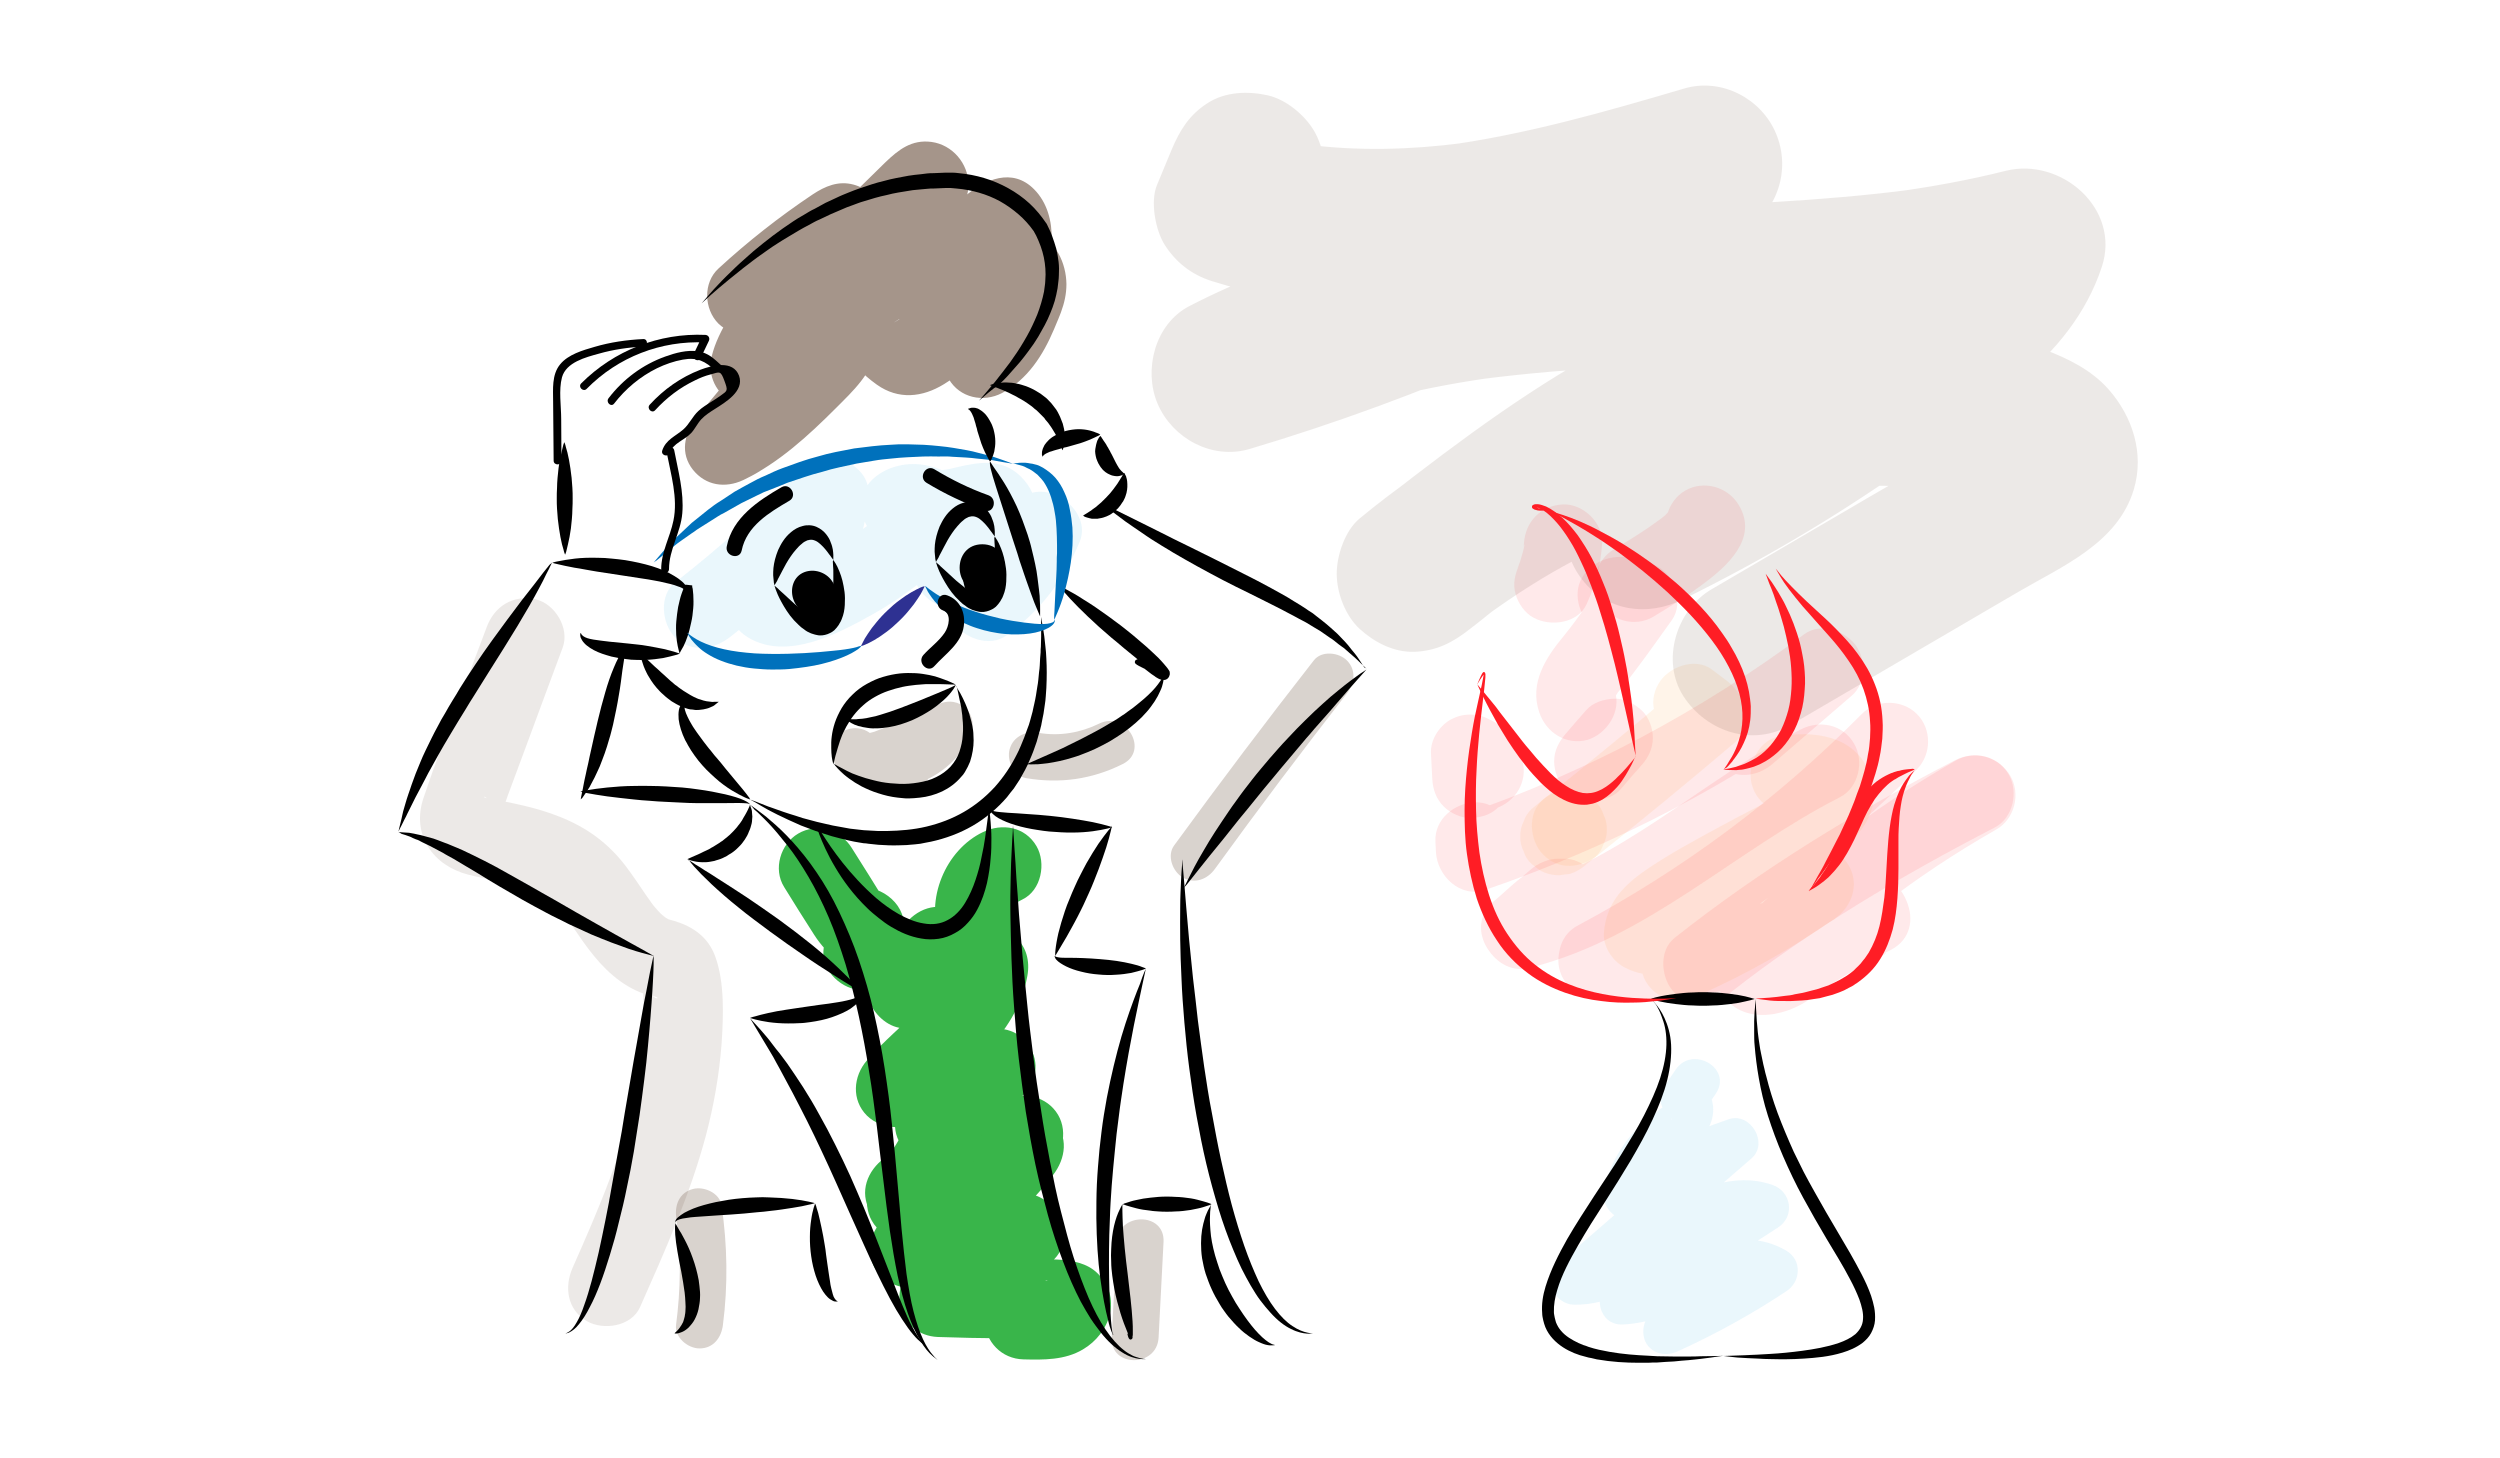 <?xml version="1.0" encoding="utf-8"?>
<!-- Generator: Adobe Illustrator 19.0.0, SVG Export Plug-In . SVG Version: 6.00 Build 0)  -->
<svg version="1.1" xmlns="http://www.w3.org/2000/svg" xmlns:xlink="http://www.w3.org/1999/xlink" x="0px" y="0px"
	 viewBox="0 0 960 560" style="enable-background:new 0 0 960 560;" xml:space="preserve">
<style type="text/css">
	.st0{fill:#39B54A;}
	.st1{opacity:0.1;}
	.st2{fill:#29ABE2;}
	.st3{fill:#FF1D25;}
	.st4{fill:#FF931E;}
	.st5{fill:#42210B;}
	.st6{opacity:0.2;}
	.st7{opacity:0.48;}
	.st8{fill:none;}
	.st9{fill:#0071BC;}
	.st10{fill:#2E3192;}
</style>
<g id="Fondo">
	<g id="XMLID_63_">
		<g id="XMLID_426_">
			<path id="XMLID_3_" class="st0" d="M376,507.9c5-13.6,12.9-25.7,23.5-35.6c0.9-0.8,0.3-2.1-0.7-2.5c-15.3-5.9-23.1,14.5-36,17.5
				c0.6,0.7,1.1,1.5,1.7,2.2c4.6-10.1,9.3-20.1,13.9-30.2c0.4-0.8,0.2-1.5-0.5-2.1c-3.4-2.4-7.4-2.4-10.8,0
				c-1.6,1.1-0.1,3.7,1.5,2.6c2.6-1.8,5.2-1.8,7.7,0c-0.2-0.7-0.4-1.4-0.5-2.1c-4.6,10.1-9.3,20.1-13.9,30.2
				c-0.5,1.2,0.3,2.5,1.7,2.2c12.2-2.9,20.7-22.8,34.4-17.5c-0.2-0.8-0.4-1.7-0.7-2.5c-10.9,10.3-19.1,22.9-24.2,37
				C372.4,509,375.3,509.7,376,507.9L376,507.9z"/>
		</g>
	</g>
	<g id="XMLID_448_">
		<g id="XMLID_461_">
			<path id="XMLID_1_" class="st0" d="M354.3,428.5c14.7-17.1,35.9-29.8,40.2-53.7c2.2-12.1-6.7-20.1-18.5-18.5
				c-11.1,1.6-21.7,4.5-32.1,8.8c5.6,7.3,11.3,14.7,16.9,22c4-5.4,8-10.8,12-16.3c4.8-6.5,1.1-16.7-5.4-20.5
				c-7.6-4.5-15.7-1.2-20.5,5.4c-4,5.4-8,10.8-12,16.3c-7.4,10.1,5.1,26.9,16.9,22c10.3-4.3,21-7.2,32.1-8.8
				c-6.2-6.2-12.3-12.3-18.5-18.5c-0.4,2.3-1,4.5-1.7,6.7c0.9-2.8-0.5,0.9-0.7,1.4c-0.5,1-1.1,2-1.7,2.9c-0.6,1-1.2,1.9-1.9,2.8
				c1.5-2.2-0.3,0.3-0.6,0.7c-1.6,1.9-3.4,3.8-5.2,5.6c-6.8,6.9-14.3,13-20.7,20.4c-5.3,6.1-6,15.2,0,21.2
				C338.5,433.9,349,434.6,354.3,428.5L354.3,428.5z"/>
		</g>
	</g>
	<g id="XMLID_449_">
		<g id="XMLID_547_">
			<path id="XMLID_69_" class="st0" d="M383.1,430.1c-12.1,15.6-25.2,27.1-41.6,36.6c-5.7,3.3-8.6,10.6-6.9,16.9
				c1.8,6.7,7.8,10.5,14.5,11c16.3,1.3,33-1,48.4-6.5c-4.9-8.4-9.7-16.7-14.6-25.1c-9.6,8.2-19.4,15.4-30.4,22.4
				c-12.6,8-7.5,27.4,7.6,28c16.6,0.6,33.3,0.6,50,0.6c-2.5-0.7-5-1.4-7.6-2c-3.3-4-4.4-5.2-3.4-3.4c0-5,0-10.1,0-15.1
				c-1.5,3,1.7-2.6,3.2-1.8c0,0-5.2,0.5-0.7,0.3c-2.9,0.1-5.7,0-8.6,0c-7.8-0.2-15.4,7-15,15c0.4,8.3,6.6,14.8,15,15
				c7.8,0.2,15.9,0.3,22.8-3.8c10.6-6.2,15.2-20.2,5.5-29.4c-7.7-7.4-22.6-4.7-32.5-4.8c-9.6-0.1-19.2-0.2-28.8-0.6
				c2.5,9.3,5,18.6,7.6,28c12.8-8.1,24.9-17.2,36.4-27.1c11.2-9.6-0.7-30.1-14.6-25.1c-13.9,5-25.8,6.6-40.4,5.4
				c2.5,9.3,5,18.6,7.6,28c18.3-10.6,34.7-24.6,47.7-41.3c5-6.4,6.2-15,0-21.2C399.1,424.9,388.1,423.6,383.1,430.1L383.1,430.1z"/>
		</g>
	</g>
	<g id="XMLID_441_">
		<g id="XMLID_555_">
			<path id="XMLID_71_" class="st0" d="M355.3,474.2c15.7-7.6,30.4-17.2,45.6-25.6c7.1-3.9,9.4-13.7,5.4-20.5
				c-4.2-7.1-13.4-9.3-20.5-5.4c-15.3,8.4-29.9,18-45.6,25.6c-7.3,3.5-9.2,13.9-5.4,20.5C339.1,476.3,348,477.7,355.3,474.2
				L355.3,474.2z"/>
		</g>
	</g>
	<g id="XMLID_296_">
		<g id="XMLID_501_">
			<path id="XMLID_72_" class="st0" d="M369.2,441.8c6.5-8.4,13-14.3,21.1-19.2c6.3-3.9,9.2-11.9,6.1-18.7
				c-3.2-7.3-10.1-9.9-17.7-8.7c-14,2.2-28.5,14-30,28.6c0,0.3-0.3,4.2-0.2,2.6c0.2-1.6-0.4,2.2-0.5,2.5c-0.3,1.5-0.7,3-1.1,4.4
				c-0.2,0.5-1.7,4.4-0.6,2c-1,2.2-2.2,4.4-3.7,6.4c1.5-2-1.4,1.4-1.4,1.5c-0.4,0.4-3.5,2.9-1.6,1.5c-6.5,4.8-9.8,13-5.4,20.5
				c3.8,6.5,13.9,10.2,20.5,5.4c15.6-11.4,22.7-27.9,23.9-46.8c-0.7,2.5-1.4,5-2,7.6c0.3-0.7,3-4.8,1.4-3.1c0.4-0.4,3.4-2.9,1.4-1.5
				c0.1-0.1,4.1-2.3,1.6-1.2c1.7-0.8,3.7-1.1,5.6-1.4c-3.9-9.1-7.7-18.3-11.6-27.4c-10.4,6.3-19.7,14.3-27.1,23.9
				c-5,6.4-6.2,15,0,21.2C353.1,446.9,364.2,448.2,369.2,441.8L369.2,441.8z"/>
		</g>
	</g>
	<g id="XMLID_88_" class="st1">
		<g id="XMLID_440_">
			<path id="XMLID_4_" class="st2" d="M280.5,244.5c17.2-13.4,33.4-28,48.6-43.6c-8.5-3.5-17.1-7.1-25.6-10.6c-0.2,1.8-0.2,2,0,0.6
				c-0.2,1-0.4,2-0.6,3c-0.3,1.5-0.7,3-1.2,4.5c-1.3,4.2-1.2,3.9-3.4,7.7c-2.1,3.8-2.7,4.6-4.9,7c-1,1.1-2.1,2.2-3.2,3.3
				c-0.8,0.7-1.5,1.4-2.3,2c1-0.7,0.8-0.6-0.6,0.5c-9,6.5-10.3,19.7,0,25.9c14.9,9,34.4-1.4,47.8-8.9c13.2-7.4,25.4-17.1,35.6-28.3
				c5.3-5.8,6.2-15.5,0-21.2c-7.7-7.1-18.9-10.5-29-6.5c-6,2.4-11.3,7.4-11,14.5c0.3,6.2,4.4,13.2,11,14.5c6.8,1.3,13.7,2,20.6,1.4
				c3.7-0.3,7.3-0.8,10.9-1.6c1.4-0.3,2.8-0.7,4.3-1.1c8.3-2.2-8.2,2.5-9.6-7.5c0-2.7,0-5.3,0-8c-0.3,1.6-0.3,1.7,0.2,0.2
				c1-1.2,0.8-1-0.7,0.7c-1.3,1.4-2.6,2.9-3.8,4.3c-3,3.3-6,6.7-8.9,10c-4,4.5-5.6,10.6-3.1,16.4c2.2,4.9,7.8,10,13.7,9.2
				c15.4-1.9,29.9-6.7,42.4-16.1c-7.3-5.6-14.7-11.3-22-16.9c0.7-1.8-0.5,0.9-0.8,1.5c-0.5,0.9-1,1.9-1.5,2.8
				c-1,1.8-3.1,4.9-3.7,5.7c-0.4,0.5-2.9,3.2-4.1,4.4c-0.8,0.7-1.6,1.4-2.3,2.2c-3.3,3.1,1.7-1.1-1.9,1.6c-6.5,4.8-9.8,13-5.4,20.5
				c3.8,6.4,13.9,10.2,20.5,5.4c13-9.5,22-21.2,28.1-36c4.9-11.7-11.9-24.5-22-16.9c-4.2,3.1-9.9,6.6-13.9,8.3
				c-0.9,0.4-4.8,1.7-6.8,2.2c-1.3,0.4-2.7,0.7-4,1c-0.4,0.1-4.8,0.8-2.5,0.5c3.5,8.5,7.1,17.1,10.6,25.6
				c10.3-11.5,32-29.9,15.9-45.8c-7.1-7-16.1-5.5-24.8-3.4c-3.6,0.9-4.4,1-8.2,1.2c-3.5,0.1-7-0.1-9.1-0.6c0,9.6,0,19.3,0,28.9
				c0.9-0.4,1.7-0.7,2.7-0.9c-0.6,0.3-1.2,0.4-1.8,0.2c-1.1-0.2-0.8-0.1,0.8,0.3c-0.7-0.1-1.3-0.4-1.9-0.8c0-7.1,0-14.1,0-21.2
				c-8.2,9-15.4,15.2-25.2,21.1c-4.9,3-10,5.7-15.3,7.9c1.7-0.7-1.2,0.5-1.7,0.7c-1.3,0.5-2.6,1-3.9,1.4c-0.2,0.1-4.3,1.3-4.3,1.2
				c0-0.6,3.1,0.1,3.3,0.3c0,8.6,0,17.3,0,25.9c18.2-13.1,29.1-32.1,31-54.5c1.1-13.2-17-19.4-25.6-10.6
				c-15.2,15.6-31.4,30.2-48.6,43.6c-6.4,5-5.2,16,0,21.2C265.6,250.8,274.1,249.5,280.5,244.5L280.5,244.5z"/>
		</g>
	</g>
	<g id="XMLID_298_" class="st1">
		<g id="XMLID_541_">
			<path id="XMLID_73_" class="st3" d="M580,298.9c-0.2-3.2-0.3-6.4-0.5-9.7c-7.5,4.3-15,8.6-22.6,13c0.7,0.3,1.3,0.7,2,1.1
				c-1-0.8-2-1.6-3-2.3c0.6,0.5,1.1,1,1.6,1.6c-0.8-1-1.6-2-2.3-3c0.6,0.8,1,1.5,1.4,2.4c-0.5-1.2-1-2.4-1.5-3.6
				c0.2,0.5,0.4,1.1,0.5,1.6c2.1,7.6,10.8,13,18.5,10.5c7.8-2.5,12.7-10.3,10.5-18.5c-0.9-3.4-2.5-6.4-4.7-9.1
				c-2.1-2.7-4.6-5.2-7.8-6.5c-2.3-1.4-4.9-2-7.6-2c-2.7,0-5.2,0.7-7.6,2c-4.4,2.6-7.7,7.8-7.4,13c0.2,3.2,0.3,6.4,0.5,9.7
				c0.2,4,1.5,7.7,4.4,10.6c2.6,2.6,6.9,4.6,10.6,4.4c3.9-0.2,7.9-1.4,10.6-4.4C578.3,306.6,580.2,302.8,580,298.9L580,298.9z"/>
		</g>
	</g>
	<g id="XMLID_70_" class="st1">
		<g id="XMLID_535_">
			<path id="XMLID_74_" class="st3" d="M680.7,293.3c10.1-8.7,20.3-17.5,30.4-26.2c5.6-4.8,5.5-14.2,1.2-19.7
				c-4.2-5.3-13.3-8.4-19.4-3.9c-39.8,29.6-83.9,53.1-130.5,69.2c6.3,4.8,12.7,9.6,19,14.5c-0.1-1.4-0.1-2.8-0.2-4.1
				c-0.4-7.8-6.6-15.4-15-15c-7.8,0.3-15.4,6.6-15,15c0.1,1.4,0.1,2.8,0.2,4.1c0.5,9.1,9.3,17.8,19,14.5
				c49.3-16.9,95.8-41.1,137.7-72.2c-6.1-7.9-12.1-15.7-18.2-23.6c-10.1,8.7-20.3,17.5-30.4,26.2c-6.1,5.3-5.4,15.8,0,21.2
				C665.6,299.4,674.6,298.6,680.7,293.3L680.7,293.3z"/>
		</g>
	</g>
	<g id="XMLID_447_" class="st1">
		<g id="XMLID_526_">
			<path id="XMLID_75_" class="st3" d="M691.5,280.1c-38,19.4-70,51.8-111.4,62.3c4.9,8.4,9.7,16.7,14.6,25.1
				c2.2-1.9,4.3-3.8,6.5-5.6c0.8-0.6,1.6-1.3,2.4-1.9c1.1-1-2.7,1.9,0,0c0.6-0.4,1.4-0.8,2-1.4c0.3-0.2,0.6-0.3,0.8-0.5
				c-1.9,1-3.9,1.6-6.1,1.6c-2.5-0.7-5-1.4-7.6-2c0.1,0,0.1,0.1,0.2,0.1c-1.8-6.8-3.6-13.7-5.4-20.5c-1.8,2.4-5.6,4.5-7.5,5.1
				c4.9,8.4,9.7,16.7,14.6,25.1c-1.1,0.8-1.3,0.9-0.4,0.4c-2.5,0.7-5,1.4-7.6,2c0.1,0,0.2,0,0.3,0c-5-5-10-10-15-15
				c0,0.1,0,0.1,0,0.2c0.7-2.5,1.4-5,2-7.6c1.4-2.6,3.4-4.3,6.1-5.1c4.9,8.4,9.7,16.7,14.6,25.1c4.8-4.1,9.5-8.2,14.3-12.3
				c6.1-5.3,5.4-15.8,0-21.2c-6.1-6.1-15.1-5.3-21.2,0c-4.8,4.1-9.5,8.2-14.3,12.3c-11.4,9.8,0.7,29.4,14.6,25.1
				c7.8-2.5,13.3-8,13.9-16.4c0.6-7.5-7.4-15.8-15-15c-6.1,0.7-9,2.6-13.5,6.3c-11.6,9.5,0.9,29.8,14.6,25.1
				c10.8-3.7,18.6-10,25.4-18.9c5.1-6.7,0.7-16.5-5.4-20.5c-12.3-8-26.1,7-34.6,14.4c-11.8,10.2,0.8,28.6,14.6,25.1
				c45-11.5,78.1-44.8,118.6-65.4c7.2-3.7,9.3-13.8,5.4-20.5C707.7,278.1,698.7,276.4,691.5,280.1L691.5,280.1z"/>
		</g>
	</g>
	<g id="XMLID_445_" class="st1">
		<g id="XMLID_520_">
			<path id="XMLID_76_" class="st3" d="M751.1,292c-32.7,18.7-63.1,41.7-88.8,69.4c-4.8,5.2-5.4,12-2.3,18.2
				c7.2,14.4,25.1,11.5,35.9,3.4c8.7-6.5,19.9-12.7,30.3-18.4c14.5-8.1,4.8-33.1-11.6-27.4c-4.3,1.5-9.1,3.5-12.4,6.8
				c-6.1,6.1-5.2,15,0,21.2c0,0,0,0,0,0c3.3,4,9.8,5.2,14.6,3.9c3.3-0.9,6.4-2.9,9.4-4.5c14.8-8.3,4.9-32.1-11.6-27.4
				c-6.3,1.8-12.5,3.7-18.3,6.9c-12.7,7.1-7.4,28.6,7.6,28c8.4-0.4,15-3.6,22.3-7.4c15.2-8,4.7-31.8-11.6-27.4
				c-8.1,2.2-16.2,3.4-21.5,10.5c-7.3,9.8,2.8,22,13,22.6c6,0.3,15-2.9,20.1-5.7c15.1-8.1,4.7-31.8-11.6-27.4
				c-33.6,9.1-66.6,17.6-101.4,16.1c1.3,9.8,2.7,19.6,4,29.5c-0.3,0.1-4.9,0.5-2.2,0.4c2.9-0.1,3,2.9-5.7-1.9c2.5-9.3,5-18.6,7.6-28
				c-1.2,0.1-2.5,0-3.7-0.1c2.5,9.3,5,18.6,7.6,28c2.4-1.2,4.8-2.4,7.2-3.6c1.7-0.8,3.5-1.6,5.2-2.5c2.3-1.1-2.7,0.9-1.2,0.5
				c2-0.6,2.1-0.1-2.3,0c-2.5-0.7-5-1.4-7.6-2c0,0,0.1,0,0.1,0.1c-2.3-5.6-4.6-11.3-6.9-16.9c6.5-6.8,8-9.2,4.8-7
				c-0.6,0.3-1.1,0.7-1.7,1c-0.9,0.5-1.8,0.9-2.8,1.4c-0.7,0.3-1.5,0.7-2.2,1c-1,0.4-0.6,0.3,1.1-0.5c-1.9,0.4-2.3,0.6-1.3,0.6
				c2.5,9.3,5,18.6,7.6,28c42.4-22.6,81.4-51.8,115.3-86c5.7-5.8,5.7-15.5,0-21.2c-5.7-5.7-15.5-5.8-21.2,0
				c-32.4,32.7-68.4,59.5-109.2,81.3c-12.7,6.8-7.4,29.1,7.6,28c9.4-0.7,29.3-7.1,31.1-18.5c1.1-7.3-1-12.6-6.9-16.9
				c-9.1-6.6-23.4,3.2-31.7,7.5c-5.8,3.1-8.6,10.8-6.9,16.9c1.8,6.5,7.8,10.7,14.5,11c1.2,0.1,2.5,0.2,3.7,0.1
				c6.4-0.7,12.9-4.1,14.5-11c1.4-6.4-0.9-13.7-6.9-16.9c-4.4-2.4-10.3-2.9-15.2-1.6c-7.2,1.9-11.7,9.2-10.7,16.5
				c1,7.5,7.2,12.7,14.7,13c37.2,1.6,73.7-7.5,109.4-17.1c-3.9-9.1-7.7-18.3-11.6-27.4c1.9-1,3.8-1.4,0.8-0.4
				c-1.3,0.4-2.7,0.8-4,1.2c-1.2,0.3-2.4,0.6-3.5,0.9c-2.5,0.7-2.5-0.3,1.8-0.1c4.3,7.5,8.6,15,13,22.6c0,0,0,0,0,0
				c-1.8,1.8-3.6,3.6-5.4,5.4c-6.3,2.9-2,1-0.1,0.4c3-0.9,6-1.7,9.1-2.5c-3.9-9.1-7.7-18.3-11.6-27.4c-1.9,1-3.7,2-5.6,3
				c-2,1,1.9-0.5-0.3,0.1c-0.6,0.2-3.4,0.4-1.2,0.3c2.5,9.3,5,18.6,7.6,28c3-1.7,7.1-2.7,11.1-3.9c-3.9-9.1-7.7-18.3-11.6-27.4
				c-1.2,0.7-2.6,1.3-3.8,2.1c-2.3,1.5,2.5-0.9,1.6-0.6c4.9,1.3,9.7,2.6,14.6,3.9c0,0,0,0,0,0c0,7.1,0,14.1,0,21.2
				c-1.6,1.6-3.9,2.4-1,1c0.4-0.2,1-0.4,1.3-0.7c1.2-0.9-3.5,1.3-1.1,0.5c-3.9-9.1-7.7-18.3-11.6-27.4c-6.9,3.9-13.7,7.9-20.5,12
				c-4,2.4-7.7,4.9-11.5,7.7c1.3-1-2.1,1.3-2.4,1.5c1.2-0.3,1-0.2-0.8,0.3c4,0.4,4.6,0.1,2-0.7c3,2.3,6,4.6,9,6.9
				c-0.3-0.7-0.7-1.3-1-2c-0.8,6.1-1.6,12.1-2.3,18.2c24.6-26.4,51.4-46.8,82.7-64.7c7-4,9.4-13.6,5.4-20.5
				C767.5,290.4,758.2,288,751.1,292L751.1,292z"/>
		</g>
	</g>
	<g id="XMLID_467_" class="st1">
		<g id="XMLID_488_">
			<path id="XMLID_77_" class="st3" d="M664.3,381.3c30.8-24.3,66.2-45.2,101.6-63.5c7.2-3.7,9.3-13.8,5.4-20.5
				c-4.3-7.3-13.3-9.1-20.5-5.4c-37.9,19.6-74.2,41.7-107.7,68.2c-6.4,5-5.3,16,0,21.2C649.3,387.5,657.9,386.3,664.3,381.3
				L664.3,381.3z"/>
		</g>
	</g>
	<g id="XMLID_450_" class="st1">
		<g id="XMLID_567_">
			<path id="XMLID_78_" class="st3" d="M609.3,231.9c3.4-7.6,5.4-14.8,5.9-23.2c0.5-7.8-7.2-15.3-15-15c-8.5,0.4-14.5,6.6-15,15
				c0,0.7-0.1,1.4-0.2,2.1c0.1-0.6,0.2-1.2,0.3-1.9c0.2,1-0.5,2.7-0.7,3.7c-0.3,1-0.6,2.1-0.9,3.1c-0.3,0.9-1.9,4.6-0.2,0.9
				c-1.7,3.8-2.7,7.4-1.5,11.6c1,3.5,3.6,7.3,6.9,9C595.3,240.7,605.9,239.5,609.3,231.9L609.3,231.9z"/>
		</g>
	</g>
	<g id="XMLID_446_" class="st1">
		<g id="XMLID_561_">
			<path id="XMLID_79_" class="st3" d="M634.9,236.8c6.3-3.8,12.6-7.7,18.5-12.1c9.4-6.9,22.2-17.9,14.2-30.9
				c-4.2-6.9-13.4-9.5-20.5-5.4c-6.9,4-9.6,13.6-5.4,20.5c-2.4-3.8-1.4-10.3-0.3-12.6c-0.9,1.8,2.4-2.1,1.1-1.4
				c-1.1,0.5-2.2,2.2-3.1,3c-0.6,0.5-1.2,0.9-1.8,1.5c-1.3,1.2,2.6-1.8,0.3-0.3c-1.5,1.1-3.1,2.2-4.6,3.3c-4.4,3-8.9,5.8-13.5,8.5
				c-7,4.1-9.5,13.5-5.4,20.5C618.5,238.4,627.9,241,634.9,236.8L634.9,236.8z"/>
		</g>
	</g>
	<g id="XMLID_172_" class="st1">
		<g id="XMLID_540_">
			<path id="XMLID_80_" class="st3" d="M620.1,265.4c-0.7-2.6-0.9-1.7-0.4,2.8c-0.7,1.2-0.7,1.4-0.2,0.4c0.3-0.4,2.4-3.7,1.7-2.7
				c-0.7,0.9,1.9-2.2,2.2-2.6c1.6-1.9,3.1-3.9,4.6-5.9c4.8-6.3,9.3-12.8,14-19.3c4.6-6.4,1.2-17-5.4-20.5c-5-2.7-10.1-4.1-15.8-3.7
				c-7.8,0.5-15.4,6.6-15,15c0.3,7.7,6.6,15.5,15,15c3.5-0.2,1.3,0,0.6-0.3c-1.8-6.8-3.6-13.7-5.4-20.5
				c-5.2,7.1-10.2,14.6-15.5,21.1c-6.9,8.3-13.3,18.1-9.4,29.4c2.6,7.7,10.3,12.7,18.5,10.5C617.1,281.8,622.7,273.1,620.1,265.4
				L620.1,265.4z"/>
		</g>
	</g>
	<g id="XMLID_438_" class="st1">
		<g id="XMLID_470_">
			<path id="XMLID_81_" class="st3" d="M622.4,303c2.6-3.1,5.2-6.1,7.9-9.1c2.7-3,4.4-6.5,4.4-10.6c0-3.7-1.6-8.1-4.4-10.6
				c-2.9-2.6-6.6-4.6-10.6-4.4c-3.8,0.2-8,1.4-10.6,4.4c-2.7,3-5.3,6.1-7.9,9.1c-2.6,3.1-4.4,6.4-4.4,10.6c0,3.7,1.6,8.1,4.4,10.6
				c2.9,2.6,6.6,4.6,10.6,4.4C615.6,307.2,619.9,306,622.4,303L622.4,303z"/>
		</g>
	</g>
	<g id="XMLID_468_" class="st1">
		<g id="XMLID_514_">
			<path id="XMLID_82_" class="st4" d="M613.7,328.3c17.7-14.1,35.2-28.5,52.5-43.2c8.1-6.9,4-18.2-3-23.6c-1.9-1.5-3.9-2.9-5.8-4.4
				c-6.5-4.9-16.8-1-20.5,5.4c-4.5,7.7-1.1,15.6,5.4,20.5c1.9,1.5,3.9,2.9,5.8,4.4c-1-7.9-2-15.7-3-23.6
				c-17.3,14.7-34.8,29.1-52.5,43.2c-6.3,5.1-5.3,15.9,0,21.2C598.8,334.5,607.3,333.3,613.7,328.3L613.7,328.3z"/>
		</g>
	</g>
	<g id="XMLID_466_" class="st1">
		<g id="XMLID_508_">
			<path id="XMLID_83_" class="st4" d="M609.4,331.7c1.1-0.9,2.2-1.7,3.2-2.6c1.5-1.4,2.5-3,3.1-4.8c0.9-1.8,1.4-3.7,1.3-5.8
				c0.1-2.1-0.4-4-1.3-5.8c-0.6-1.9-1.6-3.5-3.1-4.8c-1-0.8-2-1.6-3-2.3c-2.3-1.4-4.9-2-7.6-2c-1.3,0.2-2.7,0.4-4,0.5
				c-2.5,0.7-4.7,2-6.6,3.9c-1.1,0.9-2.2,1.7-3.2,2.6c-1.5,1.4-2.5,3-3.1,4.8c-0.9,1.8-1.4,3.7-1.3,5.8c-0.1,2.1,0.4,4,1.3,5.8
				c0.6,1.9,1.6,3.5,3.1,4.8c1,0.8,2,1.6,3,2.3c2.3,1.4,4.9,2,7.6,2c1.3-0.2,2.7-0.4,4-0.5C605.3,334.8,607.5,333.5,609.4,331.7
				L609.4,331.7z"/>
		</g>
	</g>
	<g id="XMLID_464_" class="st1">
		<g id="XMLID_481_">
			<path id="XMLID_84_" class="st4" d="M652.5,382.1c18.2-8.1,35.6-17.9,52-29.3c6.6-4.6,9.7-13.1,5.4-20.5
				c-4.3-7.4-13.3-9-20.5-5.4c-9.7,4.9-19.1,8.6-29.9,11.7c-4.7,1.4-9.4,2.9-14.2,4.1c-4.1,1.1,0.7,0.3-1.5,0.3
				c-1.2,0-2.3-0.1-3.4,0c-1.8,0.1-3.6,0.4-5.3,0.8c-0.7,0.2-1.3,0.4-2,0.5c-2.7,0.6-0.8,0.8,5.6,0.8c2.5,4.3,5,8.6,7.4,13
				c-0.1,1.4-0.5,2.1-1,3.4c-0.6,1.5,1.5-1.2-0.5,0.4c1.8-1.4,3.8-2.7,5.7-3.9c5.4-3.4,11-6.6,16.5-9.8c11.1-6.2,22.4-12.1,33.6-18
				c12.6-6.6,23.7-18.7,17.3-33.9c-5.8-13.9-21.4-15.9-34.5-13.5c-8,1.4-12.5,11.2-10.5,18.5c2.3,8.4,10.4,11.9,18.5,10.5
				c1.8-0.3,0.8,0.1-0.3,0c0.8,0.1,1.7-0.1,2.6-0.1c1.7,0,1.2,0.2-0.2-0.1c2.6,0.6,0,0-0.8-0.6c-1.4-1-3-5.1-2.9-6.8
				c0.1-1,0.6-1.7,0.9-2.6c0.4-1.2-1.2,0.5-0.3,0.1c1.3-0.6-1.5,0.8-1.7,0.9c-9.2,5.1-18.7,9.7-28,14.8c-9.2,5-18.5,10-27.2,15.8
				c-9.4,6.3-16.5,13.1-17.4,25c-0.4,5.1,3.1,10.5,7.4,13c5,2.8,10,3.6,15.6,2.6c1.3-0.2,2.7-0.7,4-0.9c-2.2,0.3-0.5,0.3,0.8,0.3
				c7.1,0,13.8-2.6,20.5-4.6c13.9-4.1,27.3-9,40.3-15.6c-5-8.6-10.1-17.3-15.1-25.9c-16.4,11.4-33.8,21.2-52,29.3
				c-7.4,3.3-9.2,14.1-5.4,20.5C636.4,384.4,645,385.5,652.5,382.1L652.5,382.1z"/>
		</g>
	</g>
	<g id="XMLID_459_" class="st1">
		<g id="XMLID_474_">
			<path id="XMLID_5_" class="st5" d="M186.9,240.8c-8.1,21.9-16.9,43.6-24.3,65.7c-4.7,14,3.6,25.9,17.3,29.4c4.7,1.2,9.4,2,14.1,3
				c2.1,0.5,4.2,1,6.2,1.6c1,0.3,2,0.6,3,0.9c0.1,0,4.4,1.8,2.2,0.8c4.6,2.1,6.2,3.4,8.9,6.2c0.7,0.7,3.5,4.3,1.8,2
				c1.3,1.8,2.5,3.6,3.8,5.4c5.3,7.8,10.5,15.4,18.3,21c3.6,2.6,8.1,4.9,12.5,5.7c4.2,0.7,0.3,3.3-4.5-6c0.8,1.5,0.4,1.5,0.2,0.4
				c0.6,3,0.6,6.2,0.8,9.2c0.5,10.9-0.4,20.6-2.4,30.6c-5,24.6-14.9,47.5-24.9,70.1c-3.3,7.4-2.1,16.1,5.4,20.5
				c6.4,3.7,17.2,2.1,20.5-5.4c9.5-21.4,19.1-42.9,25.2-65.6c3.1-11.6,5.2-23.6,6.1-35.6c0.7-10.5,1.2-23.3-2.4-33.3
				c-2.7-7.5-8.5-11.6-15.9-13.8c-0.8-0.2-1.7-0.5-2.5-0.7c0.7,0.2,2.4,1.5,0.2,0c-0.7-0.4-1.4-0.8-2.1-1.3c2.8,1.7-0.1-0.1-0.7-0.8
				c-0.7-0.7-1.4-1.5-2.1-2.3c-0.3-0.3-2-2.4-0.8-0.9c1.4,1.7-1.2-1.6-1.1-1.6c-0.5-0.7-1-1.4-1.5-2.1c-2.6-3.8-5.1-7.6-7.9-11.3
				c-6.7-8.8-14.9-14.8-25.2-18.9c-8.9-3.6-18.8-5.5-28.2-7.2c-1.5-0.3-1.2-1.1,0.1,0.1c2.9,2.5,4.3,5.3,4.2,8.6
				c-0.1,1,0.1,0.7,0.5-0.9c1.3-2.9,2.3-6.1,3.4-9.1c2.3-6.1,4.5-12.2,6.8-18.3c4.7-12.8,9.5-25.6,14.2-38.3
				c2.7-7.4-3-16.8-10.5-18.5C196.9,228.3,189.8,232.9,186.9,240.8L186.9,240.8z"/>
		</g>
	</g>
	<g id="XMLID_293_">
		<g id="XMLID_427_">
			<path id="XMLID_6_" class="st0" d="M346.1,365.3c0.3-3.1,0.6-6.2,0.9-9.3c0.9-9.4-10.4-17.5-19-14.5c-0.4,0.1-0.8,0.3-1.2,0.4
				c2.7,0,5.3,0,8,0c4.6,4.5,5.8,5.1,3.6,1.9c-0.3-0.6-0.7-1.1-1-1.7c-1.2-1.9-2.4-3.9-3.6-5.8c-2.3-3.6-4.5-7.2-6.8-10.8
				c-4.3-6.9-13.4-9.6-20.5-5.4c-6.8,4-9.7,13.6-5.4,20.5c3.8,6.1,7.6,12.3,11.5,18.3c5.1,8,13.3,15,23.5,11.4
				c-6.3-4.8-12.7-9.6-19-14.5c-0.3,3.1-0.6,6.2-0.9,9.3c-0.7,7.8,7.4,15.3,15,15C339.9,379.9,345.3,373.7,346.1,365.3L346.1,365.3z
				"/>
		</g>
	</g>
	<g id="XMLID_442_">
		<g id="XMLID_421_">
			<path id="XMLID_7_" class="st0" d="M389.8,352.7c-0.3-0.8-0.6-1.6-0.8-2.4c-0.3-1.5-0.4-1.6-0.1-0.5c0.1,1,0.2,1,0.1,0.1
				c-0.4-0.1,0.6-3.3,0-1.1c-0.5,2.1,0.6-1.6,0.6-1.6c-0.4,1.3-0.7,1.5,0.1,0.2c0.8-1.3,0.8-0.8-0.1,0c0.3-0.3,2.9-2.4,1.3-1.3
				c-1.6,1.1,1.7-0.7,1.7-0.7c7.3-3.5,9.2-14,5.4-20.5c-4.4-7.5-13.2-8.9-20.5-5.4c-14.5,6.9-22.4,26.1-16.5,41.1
				c2.9,7.3,10.2,13.2,18.5,10.5C386.4,368.9,392.9,360.5,389.8,352.7L389.8,352.7z"/>
		</g>
	</g>
	<g id="XMLID_444_" class="st1">
		<g id="XMLID_415_">
			<path id="XMLID_8_" class="st5" d="M687.6,278.4c29-16.9,57.9-33.9,86.9-50.8c17.2-10.1,38.7-18.9,44.9-39.7
				c4.1-13.8-0.5-28-9.8-38.5c-6.5-7.3-15.4-11.7-24.4-15.1c-6-2.2-12.6-3-19-3.9c-8.8-1.2-17.5-2.4-26.4-3
				c-13.6-1-27.3-0.9-40.9,0.2c-29.7,2.4-59.1,8.3-86.9,19c-33,12.7-62.7,30-89.9,52.5c-5.6,4.6-8.8,14.2-8.8,21.2
				c0,7.4,3.3,16.1,8.8,21.2c5.7,5.2,13.2,9.1,21.2,8.8c8.5-0.4,14.6-3.6,21.2-8.8c2.2-1.7,4.4-3.4,6.6-5.2c0.9-0.7,5-3.9,1-0.8
				c-4.2,3.2,0.4-0.3,1-0.8c4.3-3.3,8.5-6.5,12.8-9.7c8.9-6.6,17.8-13.1,27-19.2c18.1-12.2,37-23.2,57.1-31.7c-2.4,1-4.8,2-7.2,3
				c16.8-7,34.3-12.2,52.3-14.7c-2.7,0.4-5.3,0.7-8,1.1c2.8-0.4,5.5-0.7,8.3-0.9c-5-18.6-10.1-37.3-15.1-55.9
				c-33.1,21.6-63.8,47.2-90.5,76.4c-10.2,11.1-11.7,27.3-2.3,39.4c9.5,12.3,25.1,14.4,38.7,7.7c29.7-14.6,58.2-31.4,85.3-50.4
				c14.9-10.5,29.4-21.5,43.4-33.1c14.5-12,26.2-26.1,32.2-44.2c7.4-22.4-15.7-42.2-36.9-36.9c-14.3,3.6-28.8,6.2-43.4,8.2
				c2.7-0.4,5.3-0.7,8-1.1c-72,9.6-145.9,3.9-216.9,21.7c-21.1,5.3-41.7,13.1-61.1,23.1c-13.3,6.8-17.8,24.5-12.3,37.5
				c5.7,13.4,21,21.7,35.4,17.4c66.4-19.8,130.5-47.9,189.8-83.6c12.9-7.7,18.1-23.7,12.3-37.5C676.5,38,661.2,29.7,646.7,34
				c-30.5,9-61.2,17.8-92.8,22c2.7-0.4,5.3-0.7,8-1.1c-20,2.6-40.2,3.2-60.3,0.6c2.7,0.4,5.3,0.7,8,1.1c-9.7-1.4-19.2-3.5-28.5-6.5
				c7,12.3,14,24.6,21,36.9c1.9-4.5,3.7-9,5.6-13.5c2.8-6.7,0.4-17.2-3-23.1c-3.6-6.2-10.8-12.2-17.9-13.8c-7.7-1.7-16.3-1.4-23.1,3
				c-7,4.5-10.6,10.3-13.8,17.9c-1.9,4.5-3.7,9-5.6,13.5c-2.7,6.4-0.6,17.5,3,23.1c4.3,6.7,10.2,11.3,17.9,13.8
				c65.3,20.7,134.2,2.7,197.6-16.1c-7.7-18.3-15.4-36.6-23.1-54.8c-32.2,19.4-65.8,36.5-100.5,51.2c2.4-1,4.8-2,7.2-3
				c-26.9,11.3-54.3,21.1-82.2,29.5c7.7,18.3,15.4,36.6,23.1,54.8c5-2.6,10.1-4.9,15.2-7.2c-2.4,1-4.8,2-7.2,3
				c25.7-10.8,53-17,80.6-20.7c-2.7,0.4-5.3,0.7-8,1.1c72.6-9.5,146.8-4.1,218.3-22.1c-12.3-12.3-24.6-24.6-36.9-36.9
				c-0.5,1.5-1,2.9-1.6,4.4c1-2.4,2-4.8,3-7.2c-1.4,3.1-3.2,5.9-5.1,8.7c-1.3,1.9-0.6,0.9,2.3-3c-0.7,0.8-1.4,1.6-2.1,2.4
				c-1.1,1.2-2.2,2.3-3.3,3.4c-4.6,4.6-9.7,8.7-14.7,12.8c-1.7,1.3-3.3,2.6-5,4c-0.8,0.6-6,4.7-2,1.6c4.2-3.3-2,1.5-2.8,2.1
				c-1.5,1.1-2.9,2.2-4.4,3.3c-6.1,4.5-12.3,8.9-18.5,13.2C670,149.6,643.5,165,616,178.5c12.1,15.7,24.2,31.4,36.4,47.1
				c12.3-13.4,25.4-26.2,39.3-38c3.6-3.1,7.2-6,10.9-9c1.4-1.1,2.8-2.2,4.2-3.3c-7.3,5.9-0.7,0.5,0.9-0.7c7.5-5.6,15.3-11,23.1-16.1
				c10.8-7,18-20.9,13.8-33.9c-1.6-4.9-4.2-9.4-7.7-13.2c-4.6-5.1-14.3-9.4-21.2-8.8c-37.7,3.4-72.8,15.9-105.7,34.5
				c-31.2,17.7-59.6,39.9-87.8,61.9c14.1,14.1,28.3,28.3,42.4,42.4c1.2-1,2.5-2.1,3.7-3.1c0.8-0.7,1.7-1.3,2.5-2
				c-1.2,0.9-2.4,1.8-3.5,2.7c2.5-2,5.2-3.9,7.8-5.7c5.5-3.9,11.1-7.5,16.8-11c11.3-6.8,23-12.7,35.1-17.8c-2.4,1-4.8,2-7.2,3
				c23.3-9.7,47.7-16.3,72.8-19.7c-2.7,0.4-5.3,0.7-8,1.1c24-3.1,48.2-3.2,72.1,0c-2.7-0.4-5.3-0.7-8-1.1c7.3,1,14.9,1.9,21.8,4.6
				c-2.4-1-4.8-2-7.2-3c1.2,0.5,2.4,1.1,3.6,1.8c1.2,0.7,4.5,3.2,0.2-0.2c-2.1-1.8-2.7-2.1-1.6-1.2c0.5,0.4,0.9,0.8,1.3,1.3
				c-1,0.2-4.6-7.5-2.3-2.3c-1-2.4-2-4.8-3-7.2c0.3,0.7,0.4,1.4,0.5,2.1c-0.4-2.7-0.7-5.3-1.1-8c0.1,0.7,0.1,1.5,0,2.2
				c0.4-2.7,0.7-5.3,1.1-8c-0.1,0.8-0.3,1.5-0.6,2.3c1-2.4,2-4.8,3-7.2c-1.6,3.5,2.2-2.3,2.5-2.7c-3.2,3.6,4.8-3,2.4-1.6
				c-2.2,1.2-4.2,2.6-6.4,3.8c-4.8,2.8-9.7,5.6-14.5,8.5c-10.2,6-20.4,12-30.7,17.9c-20.2,11.8-40.3,23.6-60.5,35.4
				c-13.5,7.9-19.5,27.4-10.8,41C655.4,281.2,673.1,286.8,687.6,278.4L687.6,278.4z"/>
		</g>
	</g>
	<g id="XMLID_451_" class="st6">
		<g id="XMLID_403_">
			<path id="XMLID_9_" class="st5" d="M350.2,301.5c9.7-2.8,18-9.4,22.3-18.7c3.8-8.3-3.9-16.3-12.3-12.3c-5.4,2.6-10.9,5-16.4,7.3
				c-2.7,1.1-5.4,2.2-8.1,3.2c-1.4,0.5-3.3,0.5-2.1,1.3c1.1,1.1,2.2,2.2,3.2,3.2c0.1,0.2,0.1,0.3,0.2,0.5c-5,2.9-10,5.8-15,8.8
				c8.4,7.3,19.2,10.1,30,7.1c11.1-3.1,6.4-20.5-4.8-17.4c-4.4,1.2-9,0.6-12.5-2.5c-6.7-5.8-17.3-0.3-15,8.8
				c2.4,9.7,13,10.5,20.9,7.6c9.8-3.6,19.4-7.9,28.8-12.4c-4.1-4.1-8.2-8.2-12.3-12.3c-2.4,5.2-6,8.8-11.5,10.4
				C334.3,287.4,339,304.7,350.2,301.5L350.2,301.5z"/>
		</g>
	</g>
	<g id="XMLID_572_" class="st6">
		<g id="XMLID_397_">
			<path id="XMLID_10_" class="st5" d="M466.5,333.7c16.5-22.8,33.4-45.2,50.7-67.4c3-3.8,3.7-9,0-12.7c-3.1-3.1-9.7-3.9-12.7,0
				c-18.3,23.4-36.1,47-53.6,71c-2.9,3.9-0.7,10,3.2,12.3C458.7,339.6,463.6,337.7,466.5,333.7L466.5,333.7z"/>
		</g>
	</g>
	<g id="XMLID_578_" class="st6">
		<g id="XMLID_385_">
			<path id="XMLID_11_" class="st5" d="M394,298.8c12.9,2.2,25.3,0.5,37.1-5.4c10.4-5.1,1.3-20.7-9.1-15.5
				c-7.1,3.5-15.3,4.9-23.2,3.5c-4.8-0.8-9.7,1.3-11.1,6.3C386.5,292,389.2,298,394,298.8L394,298.8z"/>
		</g>
	</g>
	<g id="XMLID_579_" class="st6">
		<g id="XMLID_378_">
			<path id="XMLID_12_" class="st5" d="M277.6,508.8c2-15.4,1.7-30.6-0.5-45.9c-0.7-4.8-6.8-7.5-11.1-6.3c-5.2,1.4-7,6.2-6.3,11.1
				c1.9,13.6,1.7,27.5-0.1,41.1c-0.6,4.8,4.6,9,9,9C274,517.8,277,513.6,277.6,508.8L277.6,508.8z"/>
		</g>
	</g>
	<g id="XMLID_585_" class="st6">
		<g id="XMLID_368_">
			<path id="XMLID_13_" class="st5" d="M444.9,513.6c0.6-12.2,1.3-24.4,1.9-36.7c0.6-11.6-17.4-11.5-18,0
				c-0.6,12.2-1.3,24.4-1.9,36.7C426.3,525.2,444.3,525.2,444.9,513.6L444.9,513.6z"/>
		</g>
	</g>
	<g id="XMLID_586_" class="st1">
		<g id="XMLID_360_">
			<path id="XMLID_14_" class="st2" d="M644.5,518.8c14.4-6.6,28.3-14.2,41.5-23c5.6-3.7,6-11.9,0-15.5c-9.8-5.9-21.6-5.2-32.1-1.4
				c-10.2,3.7-19.8,11.1-30.9,11.4c1.5,5.6,3,11.2,4.5,16.8c18.4-11.9,36.8-23.8,55.2-35.7c6.7-4.3,5.2-13.9-2.1-16.4
				c-14.7-5.1-29.9,1.4-41.8,9.9c-10.3,7.3-20.8,18.2-34.3,18c2.1,5.1,4.2,10.2,6.4,15.4c20.6-17.8,41.1-35.7,61.7-53.5
				c6.7-5.8-0.4-17.9-8.8-15c-15.5,5.2-30.2,12.4-43.7,21.6c4.4,3.4,8.8,6.8,13.2,10.2c2.1-9,7.1-15.7,14.8-20.7
				c4.3-2.8,8.2-6.3,9.4-11.6c1.4-6-1.2-11.6-6.3-15c1.1,4.1,2.2,8.2,3.2,12.3c1.5-2.2,3-4.5,4.5-6.7c6.5-9.7-9.1-18.7-15.5-9.1
				c-1.5,2.2-3,4.5-4.5,6.7c-2.8,4.2-0.6,9.8,3.2,12.3c-0.1,0-0.2,0-0.2,0.1c-0.8-1.3-1.5-2.6-2.3-4c0.5,1.8,0.8,1.3,0.6-1.4
				c-0.2,0.1-0.5,0.3-0.7,0.4c-1.2,0-3.8,2.5-4.7,3.2c-3,2.2-5.8,4.7-8.2,7.5c-5.2,6.1-8.9,13.3-10.7,21.1
				c-1.7,7.1,6.4,14.8,13.2,10.2c12.3-8.3,25.4-15,39.4-19.8c-2.9-5-5.8-10-8.8-15c-20.6,17.8-41.1,35.7-61.7,53.5
				c-6.1,5.3-1,15.3,6.4,15.4c14.2,0.2,26-7.4,36.9-15.6c9.6-7.2,21.7-17.4,34.5-12.9c-0.7-5.5-1.4-11-2.1-16.4
				c-18.4,11.9-36.8,23.8-55.2,35.7c-7.2,4.6-4.8,17.1,4.5,16.8c11.1-0.4,20.5-5.1,30.3-9.8c7.1-3.3,16.2-7.1,23.6-2.7
				c0-5.2,0-10.4,0-15.5c-13.2,8.8-27.1,16.4-41.5,23c-4.4,2-5.5,8.4-3.2,12.3C634.9,520.2,640.1,520.9,644.5,518.8L644.5,518.8z"/>
		</g>
	</g>
	<g id="XMLID_15_" class="st7">
		<g id="XMLID_199_">
			<path id="XMLID_220_" class="st5" d="M297.4,124.2c5.4-5,10.9-9.8,16.7-14.3c1.8-1.4,4.9-3.7,7.2-5.3c1.2-0.9,2.5-1.7,3.8-2.6
				c0.7-0.5,5.3-2.9,2.9-2.3c-3.9-0.5-7.7-1-11.6-1.5c0.3,0.2,0.7,0.3,1,0.5c-1.8-1.8-3.6-3.6-5.4-5.4c0.2,0.3,0.4,0.6,0.5,1
				c-0.5-3.9-1-7.7-1.5-11.6c0.5-2.9-2.8,3.7-0.9,1.3c-0.8,1-1.6,1.9-2.5,2.8c-1.7,1.7-3.6,3.3-5.4,4.9c-5.3,4.5-9.4,10.1-13,16
				c-5.7,9.1-13.3,18.5-15.9,29.1c-1.8,7.2,1.7,14.9,8.7,17.7c7.4,3,14.2,0.1,18.7-6.1c8.6-11.6,19.4-23.7,30.1-34.7
				c5.6-5.7,11.2-11.3,16.9-16.8c3-2.9,5.9-5.8,8.9-8.7c1.2-1.2,2.5-2.5,3.7-3.7c0.6-0.6,5.3-4.2,2.4-2.6c-2.5,0.7-5,1.4-7.6,2
				c0.3,0,0.6,0,0.9,0.1c-2.5-0.7-5-1.4-7.6-2c0.2,0.1,0.5,0.3,0.7,0.4c-1.8-1.8-3.6-3.6-5.4-5.4c0.2,0.2,0.3,0.5,0.5,0.7
				c-0.7-2.5-1.4-5-2-7.6c0,0.3,0,0.6,0.1,0.8c0.7-2.5,1.4-5,2-7.6c1.8-3.2,0.4-0.5-0.4,0.3c-0.8,0.9-1.6,1.9-2.4,2.8
				c-2.2,2.7-4.3,5.5-6.4,8.3c-3.4,4.6-6.7,9.3-9.9,14.1c-3.1,4.5-6.1,9.1-9.2,13.6c-1.3,1.9-2.6,3.8-4,5.7
				c-0.6,0.8-1.1,1.7-1.7,2.4c3.5-3.8-0.1,0-0.5,0.4c-14.1,16.7-29,32.6-42.5,49.8c-4.6,5.9-6.2,13.4-1.2,19.7
				c4.9,6.1,12.4,7.2,19.4,3.9c4.1-2,8.3-4.2,11.6-7.6c6-6.1,6.1-15.9,0.1-22c-9.2-9.5-22.9-2.1-29.9,6c-11.3,13,2.6,31.1,18.2,23.6
				c13.6-6.6,24.9-17,35.5-27.6c6.7-6.7,13.6-13.1,15.7-22.7c0.2-1.1,0.4-2.2,0.5-3.3c0.2-1.7,0.5-3.3,0.7-5
				c0.1-0.6-0.8,4.5-0.2,1.8c0.2-1.1,0.5-2.1,0.7-3.2c0.1-0.7,1-2.6-0.2,0.1c-1.6,3.7,0.2-0.1,0.2-0.1c-0.1-0.3,0.7-0.7,0.6-0.9
				c0.1,0.2-2.3,2.5-1.4,1.9c0.4-0.3,1-1,1.3-1.4c1.7-1.9-1.5,0.9-0.8,0.5c1-0.5,1.9-1.2,2.8-1.8c0.8-0.5,1.8-0.8,2.6-1.3
				c1.3-0.9-1,0.4-1.1,0.4c0.5-0.2,1.1-0.4,1.6-0.6c3-1.1,6-2,9.1-2.9c8.1-2.1,16.3-3,23.3-8c3.4-2.4,6.5-5.1,9.5-7.9
				c1.4-1.3,2.8-2.7,4.2-4c0.5-0.4,1.2-0.9,1.6-1.4c0.7-0.9-0.6,0.2-1.7,0.5c-2.7,0-5.3,0-8,0c0.3,0.1,0.6,0.2,0.9,0.3
				c-2.2-1.3-4.4-2.6-6.6-3.9c0.2,0.3,0.4,0.5,0.7,0.8c-1.3-2.2-2.6-4.4-3.9-6.6c0.5,1.3,0.9,2.6,1.2,3.9c-0.5-2.5-0.2,0.2-0.2,1.4
				c0.1-3.3-0.8,2-0.3,0.7c0.6-1.5-0.3,0.5-0.4,0.7c-0.5,0.8-0.9,1.6-1.5,2.3c1.5-1.9-0.7,0.5-1.4,1c0.9-0.6,1-0.9,0-0.3
				c1.5-0.9,3-1.1,0.7-0.3c-1,0.3-1.9,0.7-2.9,1c-8.3,2.6-16.9,4.2-25,7.5c-11.2,4.5-22,13-18.6,26.6c1.6,6.6,6.7,11.4,12,15.2
				c8.3,5.9,17.5,4.9,25.8-0.2c7.7-4.8,14.9-10.6,21.6-16.8c3.1-2.8,6.3-5.6,8.9-9c1.3-1.7,2.5-3.6,3.9-5.3c-0.4,0.4-1.1,1,0,0.2
				c2.1-1.5-3.1,1.6,1.3-0.7c-2.5,0.7-5,1.4-7.6,2c0.4,0,0.9,0,1.3,0c-2.5-0.7-5-1.4-7.6-2c-0.6-0.4-1.1-0.8-1.7-1.2
				c-1.3-2.2-2.6-4.4-3.9-6.6c0.6,1.5,1.3,2.1,1,0.4c-0.2-1.1-0.9,2.6-1.4,3.9c-0.4,1-0.8,2.1-1.2,3.1c1.2-2.8-0.6,1.3-0.7,1.5
				c-1,2.1-2.2,4.3-3.6,6.1c1.8-2.2-1.3,1-1.4,1.1c1.8-1.6-1.1,0.5-1.7,0.8c-7.2,3.8-9.3,13.8-5.4,20.5c4.2,7.3,13.3,9.2,20.5,5.4
				c9.8-5.2,15.7-14.5,19.9-24.4c0.6-1.4,1.2-2.9,1.8-4.3c1.1-2.9-0.7,1.9,0.9-2.3c1.3-3.5,2.1-7,2.1-10.8
				c-0.1-8.1-4.1-16.7-11.9-19.8c-8.1-3.2-16.3,0.3-22.1,6.2c-2.1,2.1-3.9,4.7-5.6,7.1c-2.6,3.8,2-1.4-0.3,0.3c-1.1,0.9-2.1,2-3.1,3
				c-3.8,3.6-7.7,7.2-11.8,10.5c-0.6,0.4-3.8,2.8-5.4,3.8c-1,0.6-1.9,1.2-2.9,1.8c-0.7,0.4-1.5,0.9-2.2,1.3c-1.3,0.8-1,0.5,1-0.7
				c2.7,0,5.3,0,8,0c-2.9-0.4-0.5-0.1,0.3,0.6c-0.2-0.2-2.1-1.6-2-1.9c0.5,0.6,0.9,1.2,1.4,1.8c-0.6-1-0.5-0.7,0.1,0.7
				c0.9,3.3,0.7-2.9,0.8,3.7c0,0.7-1.8,6.2-1.2,5.2c-0.5,0.8-2,3.4-3.2,3.3c1.2,0.1,2.7-2.4,4-2.2c-1.6-0.3-2.9,1-0.3,0.2
				c0.6-0.2,1.2-0.4,1.8-0.6c1.9-0.6,3.9-1.2,5.8-1.8c3.7-1,7.4-2,11.1-3c10.5-3,19.3-7,25.7-16.4c7.4-10.8,9.6-29.4-0.4-39.5
				c-8.4-8.5-18.9-3.8-26.5,2.6c-2,1.7-3.9,3.5-5.8,5.4c-0.9,0.8-1.7,1.7-2.6,2.5c-0.7,0.6-1.4,1.3-2.2,1.9c1.2-0.9,1.1-0.8-0.3,0.2
				c0.1-0.1-3.8,2-1.8,1.2c1.9-0.8-2.2,0.5-2.1,0.5c-3.2,0.8-6.4,1.3-9.6,2.1c-5.8,1.5-11.4,3.4-16.9,5.8c-7.1,3.2-13.6,8-17.5,14.9
				c-1.4,2.5-2.5,5.3-3.1,8.2c-0.2,0.9-0.3,1.8-0.5,2.7c-0.3,1.7-0.5,3.3-0.7,5c-0.3,2.2,0.7-4.3,0.3-2c-0.2,1.1-0.3,2.2-0.6,3.3
				c-0.1,0.4-0.3,0.8-0.4,1.3c-0.7,3.1,1.8-2.7,0.5-1.1c-0.2,0.3-0.4,0.7-0.6,1c-1.9,2.8,2.4-2,0.5-0.5c-2,1.6-3.8,3.9-5.6,5.7
				c-10.4,10.5-18.7,19-31.7,25.3c6.1,7.9,12.1,15.7,18.2,23.6c0.6-0.8,1.3-1.4,2-2.2c1.1-1.2,2.3-0.9-0.3,0.1
				c0.5-0.2,0.9-0.6,1.4-0.8c1-0.5,0.8-0.4-0.7,0.2c-2.5,1.3-5.3,1.5-8.3,0.5c-2.2-1.3-4.4-2.6-6.6-3.9c0,0,0.1,0.1,0.1,0.1
				c-1.3-2.2-2.6-4.4-3.9-6.6c0,0.1,0,0.1,0,0.2c0-2.7,0-5.3,0-8c0.8-3.2,2.5-5.6,5.2-7.2c-0.5,0.4-1.1,0.8-1.7,1.1
				c-1.7,1.1-3.6,2-5.4,2.9c6.1,7.9,12.1,15.7,18.2,23.6c18.6-23.6,40.2-44.8,57.1-69.8c4.5-6.7,9-13.5,13.8-20.1
				c0.5-0.8,3.4-4.6,1.8-2.4c1-1.3,2.1-2.7,3.2-3.9c4-4.7,7.9-8.7,7.9-15.3c-0.1-8.1-6.2-15.2-14.2-16.3c-7.6-1-12.6,2.9-17.8,7.9
				c-7,6.9-14.1,13.8-21.1,20.7c-16,15.8-31,32.2-44.3,50.3c9.1,3.9,18.3,7.7,27.4,11.6c0.2-0.7,0.5-1.5,0.7-2.2
				c-0.7,3.3-0.6,1.3,0.2-0.1c1.1-2.2,2.3-4.3,3.6-6.4c2.3-3.9,4.8-7.7,7.3-11.5c1.3-2,2.5-4.1,3.9-6.1c1-1.5-1,0.9,0.8-1
				c0.8-0.9,1.6-1.7,2.5-2.6c3.1-3,6.6-5.5,9.4-8.8c6-7,12.5-15.6,8.7-25.3c-1.9-4.9-6.1-8.7-11.2-10.1c-5.9-1.6-11,0.6-15.8,3.8
				c-12.7,8.5-24.8,18-36.1,28.4c-6,5.5-5.6,15.6,0,21.2C282.2,130.2,291.5,129.7,297.4,124.2L297.4,124.2z"/>
		</g>
	</g>
</g>
<g id="Lineas">
	<g id="XMLID_919_">
		<path id="XMLID_351_" d="M212,216c0,0-0.2,0.4-0.6,1.2c-0.4,0.8-0.9,2-1.7,3.4c-0.7,1.5-1.6,3.3-2.7,5.3c-1.1,2-2.3,4.3-3.7,6.7
			c-2.8,4.9-6.2,10.5-9.9,16.4c-3.7,5.9-7.7,12.2-11.6,18.5c-1,1.6-2,3.1-2.9,4.7c-1,1.6-1.9,3.1-2.9,4.7c-1.9,3.1-3.7,6.2-5.5,9.2
			c-1.7,3-3.4,5.9-4.9,8.7c-0.8,1.4-1.5,2.7-2.2,4.1c-0.7,1.3-1.4,2.6-2,3.8c-1.3,2.4-2.5,4.7-3.5,6.8c-0.5,1-1,2-1.4,2.8
			c-0.4,0.9-0.8,1.7-1.2,2.4c-0.7,1.5-1.3,2.6-1.7,3.4c-0.4,0.8-0.6,1.2-0.6,1.2s0.1-0.5,0.3-1.3c0.2-0.9,0.5-2.1,0.9-3.7
			c0.2-0.8,0.4-1.7,0.6-2.7c0.3-1,0.6-2,0.9-3.1c0.3-1.1,0.7-2.3,1.1-3.5c0.4-1.2,0.9-2.5,1.3-3.8c0.5-1.3,1-2.7,1.5-4.1
			c0.6-1.4,1.2-2.9,1.8-4.4c1.2-3,2.8-6.1,4.3-9.2c0.8-1.6,1.6-3.2,2.5-4.8c0.8-1.6,1.7-3.2,2.7-4.8c0.9-1.6,1.8-3.2,2.8-4.8
			c1-1.6,2-3.2,2.9-4.8c2-3.2,4-6.3,6.1-9.4c2.1-3.1,4.1-6,6.2-8.9c4.1-5.7,8-10.9,11.4-15.4c1.7-2.2,3.3-4.2,4.7-6
			c1.4-1.8,2.6-3.4,3.6-4.7c1-1.3,1.8-2.3,2.4-3C211.7,216.4,212,216,212,216z"/>
	</g>
	<g id="XMLID_916_">
		<path id="XMLID_348_" d="M153,319.5c0,0,0.4,0,1.2,0.1c0.4,0,0.9,0.1,1.5,0.1c0.6,0.1,1.3,0,2,0.2c0.8,0.1,1.6,0.3,2.5,0.5
			c0.5,0.1,0.9,0.2,1.4,0.3c0.5,0.1,1,0.3,1.5,0.4c1,0.3,2.1,0.6,3.3,0.9c1.1,0.4,2.3,0.8,3.5,1.3c0.6,0.2,1.2,0.5,1.9,0.7
			c0.6,0.3,1.3,0.5,1.9,0.8c1.3,0.5,2.6,1.1,4,1.7c2.7,1.3,5.5,2.6,8.4,4.1c2.9,1.5,5.8,3,8.7,4.7c2.9,1.6,5.9,3.3,8.9,5
			c3,1.7,5.9,3.4,8.8,5c2.9,1.7,5.8,3.3,8.5,4.9c5.5,3.1,10.7,6.1,15.2,8.6c2.2,1.2,4.3,2.4,6.1,3.4c1.8,1,3.4,1.9,4.7,2.6
			c1.3,0.7,2.3,1.3,3,1.7c0.7,0.4,1.1,0.6,1.1,0.6s-0.4-0.1-1.2-0.3c-0.8-0.2-1.9-0.5-3.4-0.9c-1.4-0.4-3.2-0.9-5.2-1.6
			c-2-0.7-4.2-1.5-6.6-2.4c-2.4-0.9-5-2-7.7-3.1c-2.7-1.2-5.5-2.5-8.5-3.9c-1.4-0.7-2.9-1.5-4.4-2.2c-1.5-0.7-3-1.5-4.5-2.3
			c-3-1.6-6-3.2-9-4.9c-3-1.7-5.9-3.4-8.8-5.1c-2.9-1.7-5.7-3.4-8.4-5.1c-2.7-1.6-5.4-3.2-7.9-4.7c-1.2-0.8-2.5-1.4-3.7-2.1
			c-0.6-0.3-1.2-0.7-1.7-1c-0.6-0.3-1.1-0.6-1.7-0.9c-1.1-0.6-2.2-1.2-3.2-1.7c-1-0.5-2-1-2.9-1.4c-0.5-0.2-0.9-0.5-1.3-0.7
			c-0.4-0.2-0.9-0.4-1.3-0.5c-0.8-0.3-1.6-0.7-2.2-1c-1.4-0.5-2.5-0.9-3.3-1.1C153.4,319.6,153,319.5,153,319.5z"/>
	</g>
	<g id="XMLID_913_">
		<path id="XMLID_346_" d="M251,367c0,0,0,0,0-0.1c0.1,0,0,0.2,0,0.3c0,0.3,0,0.7,0,1.3c0,1.1,0,2.7-0.1,4.8
			c-0.1,2.1-0.2,4.6-0.4,7.5c-0.2,2.9-0.4,6.1-0.7,9.7c-0.3,3.5-0.6,7.4-1,11.4c-0.4,4.1-0.8,8.3-1.4,12.7c-0.6,4.4-1.1,9-1.8,13.6
			c-0.7,4.6-1.5,9.3-2.2,14c-0.8,4.7-1.7,9.3-2.7,13.9c-0.9,4.6-2,9.1-3.1,13.4c-1,4.3-2.2,8.5-3.4,12.4c-1.2,3.9-2.4,7.6-3.7,11
			c-1.3,3.4-2.6,6.4-4,9c-1.3,2.6-2.7,4.8-4.1,6.5c-1.3,1.7-2.7,2.7-3.7,3.2c-0.5,0.3-1,0.3-1.2,0.4c-0.3,0-0.4,0-0.4,0
			s0.1,0,0.4-0.1c0.3-0.1,0.6-0.3,1.1-0.6c0.9-0.6,1.9-1.8,2.9-3.6c1-1.7,2-4,2.9-6.7c1-2.7,1.9-5.8,2.8-9.1c0.9-3.4,1.8-7.1,2.7-11
			c0.9-3.9,1.7-8.1,2.6-12.4c0.9-4.3,1.7-8.8,2.5-13.4c0.8-4.6,1.7-9.2,2.5-13.8c0.9-4.6,1.7-9.3,2.4-13.9c0.8-4.6,1.6-9.1,2.3-13.4
			c0.7-4.4,1.5-8.6,2.2-12.6c0.7-4,1.4-7.8,2-11.3c0.6-3.5,1.2-6.7,1.8-9.5c0.5-2.8,1-5.3,1.4-7.3c0.4-2,0.8-3.6,1-4.7
			c0.1-0.5,0.2-1,0.3-1.2c0-0.1,0-0.3,0.1-0.3C251,367,251,367,251,367z"/>
	</g>
	<g id="XMLID_910_">
		<path id="XMLID_343_" class="st8" d="M269,309"/>
	</g>
	<g id="XMLID_907_">
		<path id="XMLID_339_" class="st8" d="M264,243"/>
	</g>
	<g id="XMLID_904_">
		<path id="XMLID_337_" d="M454,330c0,0,0.2,3.1,0.7,8.5c0.2,2.7,0.5,5.9,0.8,9.7c0.3,3.7,0.7,7.9,1.1,12.5c0.5,4.6,1,9.6,1.5,14.8
			c0.6,5.2,1.3,10.8,1.9,16.5c0.7,5.7,1.6,11.6,2.4,17.6c0.9,6,1.8,12,3,18c1.1,6,2.2,12,3.5,17.9c1.3,5.9,2.6,11.6,4.1,17.2
			c1.5,5.5,3.1,10.8,4.8,15.7c1.7,4.9,3.6,9.5,5.5,13.6c2,4.1,4.1,7.7,6.3,10.6c2.2,2.9,4.5,5.2,6.7,6.6c2.2,1.5,4.2,2.2,5.6,2.5
			c0.7,0.2,1.2,0.2,1.6,0.3c0.4,0,0.6,0.1,0.6,0.1s-0.2,0-0.6,0c-0.4,0-0.9,0.1-1.7,0c-1.4-0.1-3.6-0.5-6.1-1.8
			c-2.5-1.2-5.2-3.3-7.8-6.2c-1.3-1.4-2.6-3-3.9-4.7c-1.3-1.7-2.5-3.7-3.7-5.7c-1.2-2-2.3-4.2-3.5-6.5c-1.1-2.3-2.2-4.7-3.2-7.2
			c-2.1-5-4-10.3-5.7-15.9c-1.7-5.6-3.3-11.4-4.7-17.3c-1.4-5.9-2.6-12-3.7-18.1c-1.1-6.1-2-12.2-2.8-18.3c-0.8-6-1.4-12-1.9-17.8
			c-0.5-5.8-0.9-11.4-1.1-16.7c-0.3-5.3-0.4-10.3-0.5-15c-0.1-4.6,0-8.9,0-12.7c0-3.8,0.2-7,0.3-9.7c0.1-2.7,0.3-4.8,0.4-6.3
			C453.9,330.8,454,330,454,330z"/>
	</g>
	<g id="XMLID_901_">
		<path id="XMLID_335_" d="M454.1,342c0,0,0.2-0.4,0.5-1.1c0.4-0.7,0.9-1.8,1.6-3.2c0.7-1.4,1.5-3,2.5-4.9c1-1.9,2.2-4,3.5-6.2
			c1.3-2.3,2.8-4.7,4.4-7.2c1.6-2.5,3.4-5.1,5.2-7.8c0.9-1.4,1.9-2.7,2.9-4.1c1-1.4,2-2.8,3-4.1c2.1-2.7,4.2-5.5,6.5-8.2
			c2.2-2.7,4.5-5.3,6.8-7.9c1.1-1.3,2.3-2.5,3.5-3.8c1.2-1.2,2.3-2.5,3.4-3.6c1.2-1.2,2.3-2.3,3.4-3.4c1.1-1.1,2.3-2.2,3.3-3.2
			c2.2-2.1,4.3-3.9,6.3-5.7c2-1.7,3.9-3.2,5.5-4.5c1.6-1.3,3.2-2.4,4.4-3.3c1.2-0.9,2.2-1.6,2.9-2c0.7-0.5,1-0.7,1-0.7
			s-1.1,1.3-3.2,3.6c-2,2.3-4.9,5.5-8.3,9.5c-1.7,2-3.5,4.1-5.5,6.3c-1,1.1-2,2.3-3,3.4c-1,1.2-2,2.4-3.1,3.6
			c-2.1,2.5-4.2,5-6.4,7.6c-2.2,2.6-4.4,5.2-6.6,7.9c-2.2,2.6-4.4,5.3-6.5,7.9c-2.1,2.6-4.2,5.2-6.3,7.7c-4,5.1-7.8,9.8-11.1,13.8
			c-1.6,2-3.1,3.9-4.4,5.5c-1.3,1.7-2.5,3.1-3.4,4.3c-0.9,1.2-1.7,2.1-2.3,2.7C454.4,341.7,454.1,342,454.1,342z"/>
	</g>
	<g id="XMLID_898_">
		<path id="XMLID_332_" d="M525,257c0,0-0.3-0.3-1-0.9c-0.6-0.6-1.6-1.5-2.8-2.7c-0.6-0.6-1.3-1.2-2-1.8c-0.8-0.6-1.5-1.4-2.4-2.1
			c-0.4-0.4-0.9-0.8-1.4-1.1c-0.5-0.4-1-0.7-1.5-1.1c-1-0.8-2-1.7-3.2-2.4c-1.1-0.8-2.3-1.6-3.6-2.5c-1.3-0.8-2.6-1.6-4-2.4
			c-1.3-0.9-2.8-1.6-4.3-2.4c-0.7-0.4-1.5-0.8-2.2-1.2c-0.8-0.4-1.5-0.8-2.3-1.2c-3.1-1.7-6.3-3.2-9.6-4.9c-3.3-1.7-6.7-3.3-10.1-5
			c-3.4-1.7-6.7-3.4-10-5.2c-3.3-1.8-6.5-3.5-9.6-5.3c-1.5-0.9-3.1-1.8-4.5-2.6c-1.5-0.9-2.9-1.8-4.3-2.6c-1.4-0.9-2.7-1.7-4-2.5
			c-1.3-0.8-2.5-1.7-3.7-2.5c-2.4-1.6-4.5-3.1-6.4-4.4c-1.9-1.4-3.5-2.6-4.8-3.6c-1.3-1-2.3-1.8-3-2.4c-0.7-0.6-1.1-0.9-1.1-0.9
			s0.4,0.2,1.2,0.6c0.8,0.4,2,0.9,3.5,1.7c3,1.5,7.2,3.6,12.3,6.1c2.5,1.3,5.3,2.6,8.2,4.1c1.4,0.7,2.9,1.5,4.4,2.2
			c1.5,0.7,3.1,1.5,4.7,2.3c6.3,3.1,13.1,6.5,19.8,9.9c3.4,1.7,6.7,3.4,10,5.2c1.7,0.9,3.3,1.8,4.9,2.7c1.6,0.9,3.2,1.8,4.7,2.8
			c1.5,0.9,3,1.8,4.5,2.8c0.7,0.5,1.4,1,2.1,1.4c0.4,0.2,0.7,0.5,1,0.7c0.3,0.3,0.7,0.5,1,0.8c1.3,1,2.6,2,3.8,3c1.2,1,2.3,2,3.4,3
			c1.1,0.9,2,2,2.9,2.9c0.5,0.5,0.9,0.9,1.3,1.4c0.4,0.4,0.8,0.9,1.2,1.4c0.7,0.9,1.4,1.8,2.1,2.6c0.6,0.8,1.2,1.5,1.6,2.2
			c0.9,1.4,1.6,2.5,2.1,3.2C524.7,256.6,525,257,525,257z"/>
	</g>
	<g id="XMLID_895_">
		<path id="XMLID_330_" d="M440,257c0,0-0.2-0.1-0.7-0.3c-0.5-0.2-1.1-0.6-2-1c-0.2-0.1-0.4-0.3-0.7-0.4c-0.1-0.1-0.2-0.2-0.4-0.3
			c-0.1-0.1-0.1-0.1-0.2-0.2c-0.1-0.1-0.1-0.1-0.2-0.3l0-0.1c0-0.1,0-0.2,0-0.3c0-0.1,0-0.2,0.1-0.3c0-0.1,0.1-0.3,0.3-0.4
			c0.4-0.2,0.4-0.2,0.5-0.2c0.1,0,0.2,0,0.2,0c0.3,0,0.3,0.1,0.4,0.1l0.3,0.1c0.2,0.1,0.3,0.1,0.5,0.2c0.3,0.1,0.6,0.2,0.9,0.3
			c1.3,0.5,2.6,1.1,4.1,1.7c0.7,0.3,1.5,0.6,2.3,0.9c0.4,0.1,0.8,0.3,1.1,0.4c0.2,0.1,0.4,0.1,0.5,0.1c0.1,0,0.1,0,0.1,0
			c0,0-0.1,0-0.2,0c0,0-0.2,0-0.4,0c0,0-0.2,0-0.4,0.1c-0.2,0.1-0.2,0.1-0.5,0.3c-0.4,0.3-0.7,0.8-0.8,1.2c0,0.2-0.1,0.3-0.1,0.4
			c0,0.1,0,0.1,0,0.2l0,0.1c0.1,0.3,0.1,0.4,0.1,0.5c0,0.1,0,0.1,0,0l-0.3-0.3c-0.3-0.3-0.6-0.6-1-0.9c-0.7-0.6-1.5-1.2-2.2-1.8
			c-1.5-1.2-3.2-2.5-4.8-3.9c-1.6-1.3-3.3-2.7-4.9-4c-1.6-1.4-3.3-2.8-4.9-4.1c-1.6-1.4-3.2-2.8-4.7-4.1c-3-2.7-5.7-5.3-8-7.6
			c-2.3-2.3-4.1-4.3-5.4-5.8c-0.6-0.7-1.1-1.3-1.4-1.7c-0.3-0.4-0.5-0.6-0.5-0.6s0.2,0.1,0.7,0.3c0.5,0.2,1.1,0.6,2,1
			c1.7,0.9,4.1,2.2,6.8,4c2.8,1.7,5.9,3.8,9.2,6.2c1.6,1.2,3.3,2.4,5,3.7c1.7,1.3,3.4,2.7,5,4c1.6,1.4,3.3,2.8,4.9,4.2
			c1.6,1.4,3.1,2.9,4.6,4.3c0.7,0.7,1.4,1.5,2.1,2.3c0.3,0.4,0.7,0.8,1,1.2c0.2,0.2,0.4,0.5,0.6,0.8c0.1,0.2,0.2,0.3,0.4,0.6
			c0.1,0.2,0.2,0.3,0.2,0.8l0,0.1c0,0.1,0,0.2,0,0.3c0,0.2,0,0.3-0.1,0.5c-0.1,0.5-0.4,1-0.9,1.4c-0.3,0.2-0.4,0.2-0.6,0.3
			c-0.2,0.1-0.4,0.1-0.5,0.1c-0.2,0-0.5,0-0.6,0c-0.3,0-0.4,0-0.6-0.1c-0.3-0.1-0.4-0.1-0.6-0.2c-0.3-0.1-0.6-0.3-0.8-0.4
			c-0.5-0.3-0.9-0.5-1.2-0.8c-0.8-0.5-1.5-1-2.1-1.5c-1.3-1-2.5-1.9-3.5-2.7c-0.3-0.2-0.5-0.4-0.7-0.6c-0.1-0.1-0.2-0.2-0.3-0.3
			l-0.1-0.1c0,0-0.1-0.1,0,0c0,0,0.1,0,0.2,0c0.1,0,0.1,0,0.4-0.2c0.1-0.1,0.2-0.2,0.3-0.3c0-0.1,0.1-0.2,0.1-0.3c0-0.1,0-0.2,0-0.3
			l0,0c-0.1-0.2-0.1-0.1-0.1-0.1c0,0,0,0.1,0.1,0.1c0.1,0.1,0.1,0.2,0.2,0.3c0.2,0.2,0.3,0.4,0.5,0.6C439.3,256.1,440,257,440,257z"
			/>
	</g>
	<g id="XMLID_892_">
		<path id="XMLID_328_" d="M288,309c0,0,0.7,0.5,2.1,1.5c0.7,0.5,1.5,1.1,2.5,1.9c1,0.7,2.1,1.6,3.3,2.7c2.4,2,5.3,4.7,8.3,8
			c3,3.3,6.2,7.2,9.3,11.8c3.1,4.5,6.1,9.7,8.8,15.4c2.7,5.7,5.3,11.8,7.5,18.3c2.2,6.5,4.2,13.3,5.8,20.3c1.6,7,3,14.2,4.1,21.3
			c1.1,7.2,2.1,14.4,2.8,21.5c0.8,7.1,1.4,14.1,2,20.8c0.6,6.7,1.2,13.2,1.7,19.4c0.6,6.1,1.2,11.9,1.9,17.3
			c0.8,5.3,1.6,10.2,2.7,14.4c1.1,4.2,2.3,7.8,3.6,10.6c1.3,2.8,2.7,4.9,3.8,6.1c0.5,0.7,1,1.1,1.3,1.4c0.3,0.3,0.5,0.5,0.5,0.5
			s-0.2-0.1-0.5-0.4c-0.3-0.3-0.9-0.6-1.5-1.2c-1.3-1.1-3-3-4.6-5.8c-1.7-2.7-3.3-6.3-4.8-10.5c-1.5-4.2-2.7-9.1-3.9-14.4
			c-1.1-5.3-2.1-11.2-3-17.3c-0.9-6.2-1.7-12.7-2.5-19.4c-0.8-6.7-1.7-13.6-2.5-20.7c-0.9-7-1.8-14.1-3-21.2
			c-1.1-7.1-2.4-14.1-3.9-21c-1.5-6.9-3.2-13.6-5.1-20c-2-6.4-4.1-12.5-6.5-18.1c-2.4-5.6-5-10.8-7.7-15.4
			c-2.7-4.6-5.4-8.7-8.1-12.1c-2.7-3.4-5.1-6.3-7.3-8.6c-1.1-1.2-2.1-2.1-3-3c-0.9-0.9-1.6-1.6-2.3-2.1C288.7,309.6,288,309,288,309
			z"/>
	</g>
	<g id="XMLID_889_">
		<path id="XMLID_326_" d="M389,317c0,0,0.2,3.4,0.6,9.4c0.2,3,0.5,6.6,0.7,10.8c0.3,4.2,0.7,8.9,1,14c0.4,5.1,0.9,10.7,1.4,16.5
			c0.5,5.9,1.2,12,1.8,18.4c0.6,6.4,1.5,13,2.3,19.6c0.8,6.7,1.8,13.4,2.9,20.2c1,6.7,2.2,13.5,3.5,20.1c1.3,6.6,2.6,13.1,4.2,19.2
			c1.6,6.2,3.1,12.1,4.9,17.7c1.8,5.6,3.7,10.7,5.7,15.4c2,4.6,4.2,8.8,6.5,12.2c2.3,3.4,4.7,6.1,7,7.9c1.1,0.9,2.3,1.6,3.3,2.1
			c0.5,0.2,1,0.5,1.5,0.6c0.5,0.1,0.9,0.3,1.3,0.4c0.4,0.1,0.7,0.2,1,0.2c0.3,0.1,0.6,0.1,0.8,0.1c0.4,0.1,0.6,0.1,0.6,0.1
			s-0.2,0-0.6,0c-0.2,0-0.5,0-0.8,0c-0.3,0-0.7-0.1-1.1-0.1c-1.6-0.2-4-0.8-6.6-2.5c-2.6-1.6-5.5-4.2-8.1-7.5
			c-1.3-1.7-2.7-3.5-4-5.5c-1.3-2-2.5-4.2-3.8-6.5c-2.4-4.6-4.7-9.8-6.8-15.4c-2.1-5.6-4.1-11.6-5.8-17.8
			c-1.7-6.3-3.4-12.8-4.8-19.4c-1.4-6.7-2.6-13.5-3.7-20.3c-1-6.8-1.9-13.7-2.7-20.4c-0.8-6.7-1.3-13.4-1.8-19.9
			c-0.5-6.4-0.8-12.7-1-18.6c-0.2-5.9-0.3-11.5-0.4-16.7c-0.1-5.2,0-9.9,0.1-14.1c0.1-4.2,0.2-7.8,0.4-10.9c0.1-3,0.3-5.4,0.4-7
			C388.9,317.9,389,317,389,317z"/>
	</g>
	<g id="XMLID_886_">
		<path id="XMLID_323_" d="M288,309c0,0,0-0.1-0.1-0.2c-0.1-0.1-0.2-0.1-0.5-0.2c-0.4-0.1-1.1-0.2-2-0.2c-1.8-0.1-4.3,0-7.4,0
			c-3.1,0-6.6,0-10.5,0c-1.9,0-3.9-0.1-5.9-0.2c-2-0.1-4-0.2-6.1-0.3c-2-0.1-4.1-0.2-6.1-0.4c-2-0.1-4-0.3-5.9-0.5
			c-3.8-0.4-7.4-0.8-10.4-1.2c-3.1-0.4-5.6-0.9-7.4-1.2c-0.9-0.2-1.6-0.3-2.1-0.4c-0.5-0.1-0.7-0.2-0.7-0.2s0.3-0.1,0.7-0.2
			c0.5-0.1,1.2-0.3,2.1-0.4c1.8-0.3,4.4-0.7,7.5-1c3.1-0.3,6.7-0.6,10.6-0.6c1.9,0,3.9-0.1,6,0c2,0,4.1,0.1,6.1,0.2
			c2.1,0.1,4.1,0.3,6.1,0.4c2,0.2,4,0.4,5.9,0.7c3.8,0.5,7.4,1.2,10.5,1.9c3,0.7,5.6,1.5,7.3,2.3c0.9,0.4,1.5,0.8,1.9,1.1
			c0.2,0.2,0.3,0.3,0.4,0.5C288,308.9,288,309,288,309z"/>
	</g>
	<g id="XMLID_883_">
		<path id="XMLID_321_" d="M223,307c0,0,0-0.2,0.1-0.7c0.1-0.5,0.2-1.1,0.4-2c0.2-0.8,0.4-1.9,0.6-3c0.2-1.2,0.5-2.4,0.8-3.8
			c0.3-1.4,0.6-2.9,1-4.5c0.3-1.6,0.7-3.3,1.1-5.1c0.4-1.8,0.8-3.6,1.2-5.4c0.4-1.8,0.9-3.7,1.3-5.6c0.5-1.9,0.9-3.7,1.4-5.6
			c0.5-1.8,1-3.6,1.5-5.4c1-3.5,2.1-6.7,3.3-9.5c0.6-1.4,1.1-2.6,1.7-3.7c0.5-1.1,1.2-2,1.6-2.7c0.1-0.2,0.2-0.4,0.3-0.5
			c0.1-0.2,0.2-0.3,0.4-0.4c0.2-0.3,0.4-0.5,0.6-0.7c0.3-0.3,0.5-0.5,0.5-0.5s-0.1,0.2-0.2,0.7c-0.1,0.5-0.3,1.1-0.5,1.9
			c-0.2,0.8-0.4,1.8-0.5,3c-0.2,1.1-0.4,2.5-0.6,3.9c-0.2,1.4-0.4,3-0.6,4.6c-0.2,1.6-0.5,3.4-0.8,5.1c-0.3,1.8-0.6,3.6-1,5.5
			c-0.4,1.9-0.8,3.8-1.2,5.7c-0.5,1.9-0.9,3.8-1.5,5.6c-0.5,1.8-1.1,3.7-1.7,5.4c-0.6,1.7-1.3,3.4-1.9,5c-0.7,1.6-1.4,3-2,4.3
			c-0.7,1.3-1.3,2.5-1.9,3.6c-0.6,1.1-1.2,1.9-1.7,2.6c-0.5,0.7-0.9,1.3-1.1,1.6C223.1,306.8,223,307,223,307z"/>
	</g>
	<g id="XMLID_880_">
		<path id="XMLID_319_" d="M288,309c0,0,0.1,0.1,0.1,0.4c0.1,0.3,0.2,0.7,0.4,1.1c0.2,0.5,0.3,1.1,0.3,1.9c0,0.4,0.1,0.8,0.1,1.2
			c0,0.4-0.1,0.8-0.1,1.3c0,0.9-0.3,1.9-0.6,2.9c-0.1,0.5-0.4,1-0.6,1.5c-0.2,0.5-0.4,1.1-0.7,1.6c-0.3,0.5-0.6,1-0.9,1.5
			c-0.4,0.5-0.7,1-1.1,1.5c-0.4,0.5-0.8,0.9-1.3,1.4c-0.4,0.4-0.9,0.9-1.4,1.3c-0.5,0.4-1,0.8-1.5,1.1c-0.5,0.3-1.1,0.6-1.6,1
			c-0.5,0.3-1.1,0.5-1.6,0.8c-0.5,0.2-1.1,0.5-1.6,0.6c-0.6,0.2-1.1,0.3-1.6,0.5c-0.5,0.1-1.1,0.2-1.6,0.3c-1,0.2-2,0.2-2.9,0.2
			c-0.9,0-1.7-0.1-2.4-0.2c-0.7-0.1-1.3-0.3-1.8-0.4c-0.5-0.1-0.9-0.3-1.2-0.4c-0.3-0.1-0.4-0.2-0.4-0.2s0.1-0.1,0.4-0.2
			c0.3-0.1,0.6-0.3,1.1-0.5c0.5-0.2,1-0.4,1.6-0.7c0.6-0.3,1.3-0.5,2-0.9c0.7-0.4,1.5-0.7,2.3-1.1c0.4-0.2,0.8-0.4,1.2-0.6
			c0.4-0.3,0.8-0.5,1.2-0.7c0.8-0.5,1.6-1,2.4-1.5c0.4-0.3,0.8-0.6,1.2-0.8c0.4-0.3,0.7-0.6,1.1-0.9c0.4-0.3,0.8-0.6,1.1-0.9
			c0.3-0.3,0.8-0.6,1.1-1c0.3-0.3,0.7-0.7,1-1c0.3-0.3,0.6-0.7,0.9-1c0.3-0.3,0.6-0.7,0.8-1c0.3-0.4,0.6-0.7,0.8-1
			c0.5-0.7,1-1.4,1.3-2.1c0.2-0.3,0.4-0.7,0.6-1c0.2-0.3,0.3-0.6,0.5-0.9c0.3-0.6,0.6-1.1,0.8-1.6c0.2-0.5,0.4-0.8,0.5-1.1
			C287.9,309.1,288,309,288,309z"/>
	</g>
	<g id="XMLID_877_">
		<path id="XMLID_316_" d="M264,330c0,0,0.3,0.2,0.8,0.5c0.5,0.3,1.3,0.8,2.3,1.5c1,0.6,2.2,1.3,3.5,2.2c1.4,0.8,2.9,1.8,4.6,2.9
			c3.3,2.1,7.2,4.6,11.3,7.3c2,1.4,4.2,2.8,6.3,4.3c2.1,1.5,4.3,3,6.4,4.5c2.1,1.6,4.2,3.1,6.3,4.7c2.1,1.6,4.1,3.2,6,4.7
			c1.9,1.6,3.8,3.1,5.5,4.6c1.7,1.5,3.3,3,4.7,4.3c1.5,1.4,2.7,2.7,3.9,3.8c1.1,1.1,2.1,2.2,2.9,3.1c0.8,0.9,1.4,1.6,1.8,2
			c0.4,0.5,0.6,0.7,0.6,0.7s-0.3-0.2-0.8-0.5c-0.5-0.3-1.3-0.8-2.3-1.4c-1-0.6-2.2-1.4-3.6-2.2c-1.4-0.9-2.9-1.8-4.6-2.9
			c-3.3-2.1-7.2-4.6-11.2-7.4c-2-1.4-4.1-2.8-6.2-4.3c-2.1-1.5-4.2-3-6.4-4.6c-2.1-1.6-4.2-3.1-6.3-4.7c-2.1-1.6-4.1-3.1-6-4.7
			c-3.9-3.1-7.4-6.2-10.3-8.9c-1.5-1.4-2.7-2.7-3.9-3.8c-1.1-1.2-2.1-2.2-2.9-3.1c-0.8-0.9-1.3-1.6-1.7-2.1
			C264.2,330.3,264,330,264,330z"/>
	</g>
	<g id="XMLID_874_">
		<path id="XMLID_314_" d="M330.8,381.3c0,0,0,0.2,0.1,0.5c0,0.4,0,1-0.4,1.6c-0.3,0.6-0.8,1.4-1.5,2c-0.7,0.7-1.6,1.3-2.5,2
			c-1.9,1.2-4.4,2.3-7,3.2c-2.6,0.9-5.5,1.5-8.4,1.9c-1.4,0.2-2.9,0.4-4.3,0.4c-1.4,0.1-2.8,0.1-4.2,0.1c-2.7,0-5.2-0.2-7.4-0.5
			c-4.3-0.6-7.2-1.6-7.2-1.6s0.2-0.1,0.5-0.2c0.3-0.1,0.8-0.3,1.4-0.4c1.2-0.4,3-0.8,5.1-1.3c2.1-0.5,4.5-0.9,7.1-1.3
			c1.3-0.2,2.6-0.4,4-0.6c1.4-0.2,2.7-0.4,4.1-0.6c2.7-0.4,5.5-0.8,8-1.1c2.5-0.4,4.9-0.7,6.9-1.2c1-0.2,1.9-0.5,2.6-0.7
			c0.8-0.3,1.4-0.5,1.9-0.9c0.5-0.3,0.8-0.6,1-0.9C330.7,381.5,330.8,381.3,330.8,381.3z"/>
	</g>
	<g id="XMLID_871_">
		<path id="XMLID_311_" d="M288,391c0,0,0.4,0.4,1.1,1.2c0.7,0.8,1.8,1.9,3.1,3.4c1.3,1.5,2.9,3.3,4.5,5.5c0.8,1.1,1.7,2.2,2.7,3.4
			c0.9,1.2,1.9,2.5,2.9,3.9c1.9,2.8,4,5.8,6.1,9.1c2.1,3.3,4.2,6.8,6.2,10.5c2.1,3.7,4.1,7.5,6.1,11.5c2,3.9,3.9,8,5.8,12.1
			c1.8,4.1,3.6,8.2,5.3,12.3c1.7,4.1,3.3,8.1,4.8,12c1.5,3.9,3,7.7,4.4,11.3c1.4,3.6,2.7,7,3.9,10c1.2,3.1,2.4,5.9,3.5,8.4
			c1.1,2.5,2.2,4.5,3.2,6.2c1,1.6,1.9,2.9,2.5,3.7c0.7,0.8,1.1,1.2,1.1,1.2s-0.5-0.3-1.3-1c-0.8-0.7-2-1.7-3.3-3.3
			c-1.3-1.5-2.7-3.5-4.2-5.8c-1.5-2.3-3.1-5-4.7-8c-3.2-6-6.6-13.1-10-20.7c-3.4-7.6-7.1-15.7-10.7-23.9c-1.8-4.1-3.7-8.1-5.5-12
			c-0.9-2-1.9-3.9-2.8-5.9c-0.9-1.9-1.9-3.8-2.8-5.7c-1.9-3.7-3.7-7.3-5.5-10.7c-1.8-3.4-3.5-6.5-5.1-9.5c-0.8-1.5-1.6-2.8-2.3-4.2
			c-0.8-1.3-1.5-2.6-2.2-3.7c-1.4-2.3-2.6-4.4-3.6-6C289.2,392.9,288,391,288,391z"/>
	</g>
	<g id="XMLID_868_">
		<path id="XMLID_307_" d="M380.1,310.6c0,0,0.1,0.2,0.3,0.4c0.2,0.2,0.7,0.4,1.3,0.5c1.2,0.3,3.1,0.4,5.3,0.6
			c2.2,0.1,4.8,0.3,7.6,0.5c1.4,0.1,2.8,0.2,4.3,0.3c1.5,0.1,2.9,0.3,4.4,0.4c1.5,0.2,3,0.3,4.4,0.5c1.5,0.2,2.9,0.4,4.3,0.6
			c2.8,0.4,5.4,0.9,7.6,1.3c2.2,0.5,4.1,0.9,5.4,1.3c1.3,0.4,2.1,0.6,2.1,0.6s-0.2,0.1-0.5,0.2c-0.4,0.1-0.9,0.3-1.5,0.4
			c-1.3,0.3-3.2,0.7-5.5,1c-2.3,0.3-5,0.5-7.8,0.5c-1.4,0-2.9,0-4.4-0.1c-1.5-0.1-3-0.2-4.5-0.3c-1.5-0.2-3-0.3-4.5-0.6
			c-1.5-0.2-2.9-0.5-4.4-0.8c-2.8-0.6-5.4-1.4-7.6-2.3c-2.2-0.9-4-1.9-5-2.9c-0.6-0.5-0.9-1-1-1.4
			C380,310.7,380.1,310.6,380.1,310.6z"/>
	</g>
	<g id="XMLID_865_">
		<path id="XMLID_304_" d="M427,317c0,0,0,0.2-0.1,0.6c-0.1,0.4-0.2,1-0.4,1.7c-0.2,0.7-0.4,1.6-0.7,2.7c-0.3,1-0.6,2.1-1,3.4
			c-0.8,2.5-1.8,5.3-2.9,8.3c-0.6,1.5-1.2,3-1.8,4.6c-0.6,1.6-1.3,3.1-2,4.7c-0.7,1.5-1.4,3.1-2.1,4.6c-0.7,1.5-1.5,3-2.2,4.4
			c-0.7,1.4-1.5,2.8-2.2,4.1c-0.7,1.3-1.4,2.5-2,3.6c-1.3,2.2-2.4,4.1-3.2,5.4c-0.4,0.7-0.7,1.2-0.9,1.5c-0.2,0.4-0.3,0.5-0.3,0.5
			s0-0.2,0-0.6c0-0.4,0-1,0.1-1.8c0.1-0.8,0.2-1.7,0.4-2.8c0.2-1.1,0.4-2.2,0.7-3.5c0.6-2.5,1.5-5.5,2.5-8.5
			c0.5-1.5,1.1-3.1,1.8-4.7c0.6-1.6,1.3-3.1,2-4.7c0.7-1.6,1.4-3.1,2.2-4.6c0.8-1.5,1.5-3,2.3-4.4c1.6-2.8,3.2-5.4,4.6-7.5
			c1.5-2.1,2.8-3.9,3.8-5.1c0.5-0.6,0.9-1,1.2-1.4C426.9,317.2,427,317,427,317z"/>
	</g>
	<g id="XMLID_862_">
		<path id="XMLID_300_" d="M405,367c0,0,0.1,0.2,0.3,0.3c0.2,0.1,0.5,0.2,1,0.3c0.9,0.2,2.3,0.2,3.9,0.2c1.6,0,3.6,0,5.6,0.1
			c2.1,0.1,4.3,0.2,6.5,0.4c1.1,0.1,2.2,0.2,3.3,0.3c1.1,0.1,2.2,0.3,3.2,0.4c2.1,0.3,4,0.7,5.7,1.1c1.7,0.4,3.1,0.8,4,1.2
			c0.5,0.2,0.9,0.3,1.1,0.4c0.3,0.1,0.4,0.2,0.4,0.2s-0.1,0.1-0.4,0.2c-0.3,0.1-0.7,0.3-1.1,0.4c-1,0.3-2.4,0.7-4.1,1.1
			c-1.7,0.3-3.7,0.6-5.9,0.7c-1.1,0.1-2.2,0.1-3.3,0.1c-1.1,0-2.3-0.1-3.4-0.2c-1.1-0.1-2.3-0.2-3.4-0.4c-1.1-0.2-2.2-0.4-3.3-0.7
			c-2.1-0.5-4.1-1.2-5.7-2c-1.6-0.8-3-1.7-3.7-2.5c-0.4-0.4-0.6-0.9-0.7-1.2c0-0.2,0-0.3,0-0.3C405,367,405,367,405,367z"/>
	</g>
	<g id="XMLID_859_">
		<path id="XMLID_279_" d="M440,372c0,0-0.5,2.2-1.3,6c-0.8,3.8-2,9.3-3.3,15.8c-1.3,6.5-2.7,14.2-4,22.4c-0.6,4.1-1.3,8.4-1.8,12.7
			c-0.6,4.3-1.1,8.7-1.5,13.1c-0.5,4.4-0.8,8.8-1.2,13.2c-0.3,4.3-0.6,8.6-0.7,12.8c-0.4,8.3-0.4,16.1-0.3,22.7
			c0.1,6.7,0.4,12.2,0.7,16.1c0.2,1.9,0.3,3.5,0.5,4.5c0.1,0.5,0.2,1,0.3,1.1c0.1-0.2,0.1-0.4,0.1-0.3c0,0,0,0,0,0.1
			c0,0.1,0.1,0.2-0.1,0.3c-0.2,0-0.2-0.1-0.2-0.2c0-0.1-0.1-0.2-0.1-0.3c-0.1-0.2-0.2-0.4-0.3-0.7c-0.4-1-0.9-2.5-1.3-4.4
			c-1-3.8-2.1-9.4-3-16.1c-0.9-6.7-1.4-14.6-1.5-23c0-4.2,0-8.6,0.2-13c0.2-4.4,0.6-8.9,1-13.4c0.5-4.5,1-9,1.7-13.3
			c0.7-4.4,1.5-8.7,2.4-12.8c1.8-8.3,3.8-15.9,5.9-22.3c2.1-6.4,4.1-11.7,5.6-15.3C439,374,440,372,440,372z"/>
	</g>
	<g id="XMLID_856_">
		<path id="XMLID_272_" d="M288,307c0,0,2.6,0.9,7,2.7c1.1,0.4,2.4,0.8,3.7,1.3c1.4,0.5,2.8,1,4.4,1.5c1.6,0.5,3.3,1,5,1.6
			c1.8,0.5,3.7,1,5.6,1.5c2,0.5,4,0.9,6.1,1.4c2.1,0.4,4.3,0.8,6.6,1.2c1.1,0.1,2.3,0.3,3.5,0.4c0.6,0.1,1.2,0.1,1.8,0.2
			c0.6,0,1.2,0.1,1.8,0.1c1.2,0.1,2.4,0.1,3.6,0.2c1.2,0,2.4,0,3.7,0c4.9-0.1,10-0.5,15-1.7c5-1.2,9.8-3,14.3-5.6
			c4.5-2.6,8.4-5.8,11.9-9.6c3.4-3.8,6.2-8,8.4-12.4c1.2-2.2,2-4.5,2.9-6.6c0.4-1.1,0.8-2.2,1.2-3.3c0.2-0.6,0.4-1.1,0.6-1.6
			c0.2-0.6,0.3-1.1,0.5-1.7c0.3-1.1,0.6-2.2,0.9-3.3c0.2-1.1,0.5-2.2,0.7-3.2c0.5-2.1,0.8-4.2,1.1-6.2c0.4-2,0.5-3.9,0.7-5.8
			c0.3-1.8,0.3-3.6,0.4-5.2c0.1-0.8,0.1-1.6,0.2-2.4c0-0.8,0-1.5,0.1-2.2c0-1.4,0.1-2.8,0.1-3.9c0-4.8,0-7.5,0-7.5s0.1,0.7,0.3,1.9
			c0.2,1.3,0.6,3.1,0.9,5.5c0.2,2.4,0.7,5.3,0.8,8.6c0.2,3.4,0.2,7.2,0,11.3c-0.2,2.1-0.2,4.3-0.6,6.5c-0.2,1.1-0.3,2.3-0.5,3.4
			c-0.2,1.1-0.5,2.3-0.7,3.5c-0.1,0.6-0.2,1.2-0.4,1.8c-0.1,0.6-0.3,1.2-0.5,1.8c-0.3,1.2-0.7,2.4-1,3.6c-0.8,2.4-1.7,4.9-2.8,7.3
			c-0.3,0.6-0.5,1.2-0.8,1.8c-0.3,0.6-0.6,1.2-0.9,1.8c-0.3,0.6-0.7,1.2-1,1.8c-0.3,0.6-0.7,1.2-1,1.8c-0.8,1.2-1.5,2.3-2.3,3.5
			c-0.9,1.1-1.8,2.2-2.6,3.3c-3.7,4.3-8.2,8.1-13.2,11c-5,2.9-10.5,4.9-16,6.1c-1.4,0.3-2.8,0.5-4.1,0.8c-1.4,0.2-2.8,0.3-4.1,0.4
			c-1.4,0.2-2.7,0.1-4.1,0.2c-1.3,0-2.7,0.1-4,0c-1.3-0.1-2.6-0.1-3.9-0.2c-1.3-0.1-2.6-0.3-3.8-0.4c-0.6-0.1-1.3-0.2-1.9-0.2
			c-0.6-0.1-1.2-0.2-1.8-0.3c-1.2-0.2-2.4-0.4-3.6-0.7c-2.3-0.5-4.6-1.1-6.8-1.7c-2.1-0.7-4.2-1.3-6.2-2c-1.9-0.7-3.8-1.4-5.6-2.1
			c-1.7-0.8-3.4-1.5-4.9-2.2c-1.5-0.7-2.9-1.4-4.2-2c-1.3-0.7-2.5-1.3-3.5-1.8c-2.1-1.2-3.7-2.1-4.8-2.8
			C288.6,307.3,288,307,288,307z"/>
	</g>
	<g id="XMLID_853_">
		<path id="XMLID_261_" d="M276,269.5c0,0-0.1,0.1-0.4,0.3c-0.2,0.2-0.6,0.5-1,0.8c-0.4,0.4-1,0.7-1.8,1c-0.8,0.4-1.7,0.6-2.7,0.8
			c-0.5,0.1-1,0.1-1.6,0.2c-0.6,0-1.2,0.1-1.7,0c-0.6-0.1-1.2-0.2-1.8-0.2c-0.6-0.1-1.2-0.3-1.8-0.5c-0.3-0.1-0.6-0.2-0.9-0.3
			c-0.3-0.1-0.6-0.3-0.9-0.4c-0.6-0.3-1.2-0.5-1.8-0.9c-0.6-0.3-1.1-0.7-1.7-1c-0.5-0.4-1.1-0.8-1.6-1.2c-0.5-0.4-1-0.8-1.5-1.3
			c-0.5-0.4-1-0.9-1.4-1.3c-0.9-0.9-1.7-1.9-2.4-2.8c-0.7-0.9-1.3-1.9-1.9-2.9c-0.6-0.9-1-1.9-1.4-2.7c-0.4-0.9-0.7-1.7-0.9-2.4
			c-0.3-0.7-0.4-1.4-0.6-1.9c-0.1-0.5-0.2-1-0.3-1.3c0-0.3-0.1-0.5-0.1-0.5s0.1,0.1,0.4,0.3c0.2,0.2,0.6,0.5,1,0.8
			c0.4,0.4,0.9,0.8,1.5,1.3c0.5,0.5,1.2,1.1,1.8,1.7c0.7,0.6,1.3,1.3,2.1,1.9c0.7,0.7,1.5,1.4,2.3,2.1c0.4,0.3,0.8,0.8,1.2,1.1
			c0.4,0.4,0.8,0.7,1.2,1.1c0.4,0.4,0.9,0.7,1.3,1.1c0.4,0.4,0.8,0.7,1.3,1c0.4,0.3,0.8,0.7,1.3,1c0.4,0.3,0.9,0.6,1.3,0.9
			c0.4,0.3,0.9,0.5,1.3,0.8c0.4,0.3,0.9,0.5,1.3,0.8c0.4,0.2,0.9,0.5,1.3,0.7c0.4,0.2,0.9,0.4,1.3,0.6c0.4,0.2,0.8,0.3,1.2,0.4
			c0.4,0.1,0.8,0.3,1.2,0.4c0.8,0.2,1.6,0.4,2.2,0.4c0.7,0.1,1.3,0.2,1.9,0.1c0.5,0,1,0,1.3,0C275.8,269.5,276,269.5,276,269.5z"/>
	</g>
	<g id="XMLID_850_">
		<path id="XMLID_251_" d="M288,307c0,0-0.2-0.1-0.5-0.2c-0.3-0.1-0.9-0.3-1.5-0.6c-1.3-0.6-3-1.5-5-2.7c-1-0.6-2-1.3-3.1-2.1
			c-1.1-0.8-2.2-1.7-3.3-2.7c-1.1-1-2.2-2-3.3-3.1c-1.1-1.1-2.1-2.3-3.1-3.5c-1-1.3-1.9-2.5-2.8-3.9c-0.4-0.7-0.8-1.3-1.2-2
			c-0.4-0.7-0.7-1.4-1.1-2c-1.3-2.7-2.2-5.5-2.5-8c-0.1-1.3-0.1-2.5,0.1-3.6c0.2-1.1,0.7-2,1.4-2.6c0.7-0.6,1.4-0.6,1.7-0.6
			c0.4,0.1,0.6,0.1,0.6,0.1s-0.2,0.1-0.5,0.2c-0.3,0.2-0.7,0.5-0.9,1c-0.4,1,0.1,2.6,1,4.5c0.4,0.9,1,2,1.6,3
			c0.6,1.1,1.4,2.1,2.1,3.2c0.8,1.1,1.6,2.2,2.5,3.4c0.9,1.1,1.7,2.3,2.7,3.4c0.9,1.2,1.8,2.3,2.8,3.4c0.9,1.1,1.9,2.2,2.7,3.3
			c1.8,2.2,3.5,4.2,4.9,5.9c0.7,0.9,1.4,1.7,2,2.4c0.6,0.7,1.1,1.4,1.5,1.9c0.4,0.5,0.7,1,1,1.3C287.9,306.8,288,307,288,307z"/>
	</g>
	<g id="XMLID_847_">
		<path id="XMLID_244_" d="M223,243c0,0,0.1,0.2,0.2,0.4c0.1,0.3,0.4,0.6,0.8,0.9c0.8,0.6,2.1,1,3.9,1.3c1.7,0.3,3.8,0.5,6.1,0.8
			c2.3,0.2,4.7,0.5,7.1,0.7c1.2,0.1,2.5,0.3,3.7,0.4c1.2,0.1,2.4,0.3,3.6,0.5c2.3,0.4,4.5,0.8,6.4,1.2c1.9,0.4,3.4,0.9,4.5,1.2
			c1.1,0.3,1.7,0.6,1.7,0.6s-0.2,0.1-0.5,0.2c-0.3,0.1-0.7,0.3-1.3,0.4c-1.1,0.3-2.7,0.7-4.6,1.1c-1.9,0.3-4.2,0.6-6.6,0.7
			c-1.2,0-2.5,0.1-3.7,0c-1.3,0-2.6-0.1-3.8-0.3c-1.3-0.2-2.6-0.3-3.8-0.6c-1.3-0.2-2.5-0.5-3.7-0.9c-2.4-0.7-4.6-1.6-6.4-2.8
			c-0.9-0.6-1.7-1.2-2.3-1.9c-0.6-0.6-1-1.4-1.3-2c-0.2-0.6-0.2-1.2-0.2-1.5C223,243.2,223,243,223,243z"/>
	</g>
	<g id="XMLID_844_">
		<path id="XMLID_241_" d="M261,251c0,0,0-0.1-0.1-0.4c-0.1-0.2-0.2-0.6-0.3-1c-0.2-0.8-0.5-2-0.7-3.5c-0.2-1.4-0.3-3.1-0.3-4.8
			c0-0.9,0-1.8,0.1-2.7c0.1-0.9,0.2-1.8,0.3-2.8c0.1-0.9,0.3-1.8,0.4-2.7c0.2-0.9,0.4-1.8,0.6-2.6c0.4-1.7,1-3.3,1.5-4.6
			c0.1-0.3,0.3-0.6,0.4-1l0.1-0.2l0.1-0.1l0,0l0,0c1.2,0.1-2.6-0.3,2.6,0.3c0,0.1,0,0,0,0l0,0.1c-0.1,0.1-0.1,0.3-0.2,0.4
			c-0.3,0.5-0.5,1-0.7,1.4c-0.2,0.4-0.4,0.7-0.5,0.9c-0.1,0.2-0.2,0.3-0.2,0.3s0-0.1-0.1-0.4c-0.1-0.2-0.2-0.6-0.3-1
			c-0.1-0.4-0.3-0.9-0.4-1.5c0-0.1-0.1-0.3-0.1-0.5l0-0.1c0,0,0,0,0,0c5.3,0.6,1.5,0.2,2.6,0.3l0,0l0,0l0,0.1l0,0.2
			c0,0.3,0.1,0.7,0.2,1c0.2,1.4,0.3,3.1,0.3,4.8c0,0.9,0,1.8-0.1,2.7c-0.1,0.9-0.2,1.8-0.3,2.8c-0.1,0.9-0.3,1.8-0.5,2.7
			c-0.2,0.9-0.4,1.8-0.6,2.6c-0.4,1.7-1,3.3-1.5,4.6c-0.5,1.3-1.1,2.4-1.6,3.2c-0.2,0.4-0.4,0.7-0.5,0.9
			C261.1,250.9,261,251,261,251z"/>
	</g>
	<g id="XMLID_841_">
		<path id="XMLID_237_" d="M264,228c0,0-0.1-0.2-0.2-0.6c-0.1-0.2-0.2-0.4-0.4-0.5c-0.2-0.2-0.4-0.4-0.7-0.6
			c-0.5-0.4-1.3-0.8-2.3-1.1c-0.9-0.4-2-0.7-3.2-1c-1.2-0.3-2.5-0.6-3.9-0.9c-1.4-0.3-2.9-0.5-4.4-0.8c-3.1-0.5-6.4-1-9.8-1.5
			c-3.4-0.5-6.7-1-9.8-1.5c-1.6-0.3-3.1-0.5-4.6-0.8c-1.5-0.3-2.8-0.5-4.1-0.7c-2.5-0.5-4.7-0.9-6.2-1.3c-0.8-0.2-1.3-0.3-1.7-0.4
			c-0.4-0.1-0.6-0.2-0.6-0.2s0.2-0.1,0.6-0.2c0.4-0.1,1-0.3,1.8-0.4c1.5-0.3,3.7-0.7,6.3-1c2.6-0.3,5.7-0.4,9-0.3
			c1.6,0,3.3,0.1,5.1,0.3c1.7,0.1,3.5,0.4,5.2,0.6c1.7,0.3,3.5,0.6,5.2,1c1.7,0.4,3.4,0.8,5,1.3c3.2,1,6.1,2.2,8.5,3.7
			c1.2,0.7,2.2,1.4,3.1,2.2c0.9,0.8,1.5,1.6,1.9,2.3c0.4,0.7,0.5,1.5,0.6,1.9C264,227.8,264,228,264,228z"/>
	</g>
	<g id="XMLID_838_">
		<path id="XMLID_234_" class="st9" d="M251,216c0,0,0.4-0.4,1.1-1.3c0.7-0.8,1.8-2.1,3.1-3.6c0.7-0.8,1.4-1.6,2.3-2.6
			c0.4-0.5,0.9-0.9,1.4-1.4c0.5-0.5,1-0.9,1.5-1.4c1.1-1,2.2-2.1,3.4-3.2c0.6-0.6,1.2-1.1,1.8-1.7c0.7-0.5,1.3-1.1,2-1.6
			c2.8-2.2,5.7-4.8,9.2-6.9c1.7-1.1,3.5-2.3,5.3-3.5c1.9-1.1,3.8-2.1,5.8-3.2c1-0.5,2-1.1,3-1.6c1-0.5,2.1-1,3.1-1.4
			c2.1-1,4.2-2,6.4-2.8c4.4-1.6,8.9-3.3,13.6-4.5c4.6-1.4,9.3-2.2,14-3.1c4.7-0.6,9.3-1.2,13.8-1.4c4.5-0.4,8.8-0.1,12.9,0
			c2,0.1,4,0.3,6,0.5c1.9,0.2,3.8,0.4,5.5,0.7c3.5,0.6,6.8,1.1,9.5,1.9c2.8,0.7,5.3,1.3,7.2,2c2,0.7,3.5,1.2,4.5,1.6
			c1,0.4,1.6,0.6,1.6,0.6s-0.6-0.1-1.7-0.3c-1.1-0.2-2.7-0.4-4.7-0.8c-0.5-0.1-1-0.2-1.6-0.3c-0.6-0.1-1.2-0.1-1.8-0.2
			c-1.2-0.1-2.6-0.3-4-0.4c-2.8-0.4-6-0.5-9.5-0.7c-1.7-0.2-3.5-0.1-5.4-0.1c-1.9,0-3.8-0.1-5.8,0c-4,0.2-8.1,0.3-12.4,0.8
			c-2.1,0.2-4.3,0.4-6.5,0.8c-2.2,0.4-4.4,0.7-6.6,1.1c-4.4,1-9,1.8-13.3,3.2c-4.5,1.1-8.8,2.7-13.1,4.1c-2.1,0.9-4.2,1.7-6.2,2.5
			c-1,0.4-2.1,0.8-3.1,1.2c-1,0.5-2,1-2.9,1.4c-1.9,0.9-3.9,1.9-5.7,2.8c-1.8,1-3.6,2-5.3,3c-0.9,0.5-1.7,1-2.6,1.4
			c-0.9,0.5-1.6,1-2.4,1.5c-1.6,1-3.1,2-4.6,2.9c-0.7,0.5-1.5,0.9-2.2,1.4c-0.7,0.5-1.3,1-2,1.4c-1.3,0.9-2.5,1.8-3.7,2.6
			c-1.1,0.8-2.3,1.6-3.2,2.4c-1,0.8-1.8,1.5-2.6,2.2c-1.6,1.3-2.9,2.3-3.7,3C251.5,215.6,251,216,251,216z"/>
	</g>
	<g id="XMLID_835_">
		<path id="XMLID_232_" class="st9" d="M389,178c0,0,0.3,0,0.8-0.1c0.3,0,0.6-0.1,1-0.1c0.4-0.1,0.8-0.1,1.3-0.1c0.5,0,1.1,0,1.7,0
			c0.6,0,1.3,0.2,2,0.3c0.4,0,0.7,0.1,1.1,0.2c0.4,0.1,0.8,0.2,1.2,0.3c0.8,0.2,1.6,0.7,2.4,1.1c1.6,1,3.3,2.2,4.7,3.8
			c1.4,1.6,2.6,3.5,3.5,5.6c1,2.1,1.7,4.3,2.1,6.6c0.5,2.3,0.8,4.6,1,6.9c0.3,4.6,0,9.2-0.6,13.5c-0.3,2.1-0.7,4.1-1.1,6
			c-0.4,1.9-0.9,3.7-1.3,5.3c-0.9,3.3-1.9,5.9-2.7,7.8c-0.7,1.8-1.3,2.9-1.3,2.9s0-0.3,0-0.8c0-0.5,0-1.3,0.1-2.3
			c0.1-2,0.2-4.8,0.4-8.1c0.1-1.7,0.2-3.4,0.3-5.3c0.1-1.9,0.2-3.9,0.2-5.9c0-1,0-2.1,0.1-3.1c0-1,0-2.1,0-3.2
			c0-2.1-0.1-4.3-0.2-6.4c-0.1-2.1-0.3-4.2-0.7-6.2c-0.1-1-0.4-2-0.6-3c-0.3-0.9-0.5-1.9-0.8-2.8c-0.6-1.8-1.3-3.4-2.2-4.9
			c-0.8-1.5-2-2.6-3-3.7c-0.6-0.4-1.1-0.9-1.7-1.3c-0.6-0.3-1.1-0.8-1.7-1c-0.6-0.3-1.1-0.5-1.6-0.8c-0.5-0.2-1-0.4-1.5-0.5
			c-0.9-0.3-1.7-0.4-2.2-0.6C389.3,178.1,389,178,389,178z"/>
	</g>
	<g id="XMLID_832_">
		<path id="XMLID_229_" class="st8" d="M366,243"/>
	</g>
	<g id="XMLID_829_">
		<path id="XMLID_226_" class="st8" d="M417.6,239"/>
	</g>
	<g id="XMLID_826_">
		<path id="XMLID_224_" class="st9" d="M405,238c0,0,0.1,0.2,0,0.7c-0.1,0.4-0.5,1.1-1.2,1.6c-1.3,1.1-3.6,2-6.2,2.6
			c-2.7,0.6-5.9,0.8-9.3,0.7c-1.7-0.1-3.4-0.2-5.2-0.5c-1.8-0.3-3.5-0.6-5.3-1.1c-1.7-0.5-3.5-1-5.2-1.7c-1.7-0.7-3.3-1.4-4.8-2.3
			c-3-1.7-5.6-3.6-7.5-5.6c-1.9-1.9-3.2-3.9-4-5.2c-0.4-0.7-0.6-1.3-0.8-1.6c-0.2-0.4-0.2-0.6-0.2-0.6s0.2,0.1,0.5,0.4
			c0.3,0.3,0.8,0.6,1.4,1.1c1.2,0.9,3,2.1,5.2,3.3c2.2,1.2,4.8,2.4,7.7,3.5c1.4,0.6,2.9,1.1,4.5,1.6c1.5,0.5,3.1,1,4.7,1.4
			c1.6,0.4,3.2,0.8,4.8,1.2c1.6,0.3,3.2,0.7,4.7,0.9c3.1,0.5,6,0.9,8.5,1.1c2.5,0.2,4.6,0.2,6-0.2c0.7-0.2,1.2-0.4,1.4-0.7
			C404.9,238.2,405,237.9,405,238z"/>
	</g>
	<g id="XMLID_823_">
		<path id="XMLID_222_" class="st10" d="M355.1,225.1c0,0-0.1,0.1-0.2,0.4c-0.1,0.2-0.3,0.6-0.5,1c-0.4,0.9-1.1,2.1-2,3.4
			c-0.9,1.4-2,2.9-3.3,4.4c-0.6,0.8-1.3,1.5-2,2.3c-0.7,0.8-1.5,1.5-2.2,2.2c-0.8,0.7-1.5,1.4-2.3,2.1c-0.8,0.7-1.6,1.3-2.4,1.9
			c-1.6,1.2-3.1,2.2-4.5,3c-1.4,0.8-2.6,1.4-3.6,1.8c-0.4,0.2-0.8,0.3-1.1,0.4c-0.3,0.1-0.4,0.1-0.4,0.1s0.1-0.1,0.2-0.4
			c0.1-0.2,0.3-0.6,0.5-1c0.4-0.9,1.1-2.1,2-3.4c0.9-1.4,2-2.9,3.3-4.4c0.6-0.8,1.3-1.5,2-2.3c0.7-0.8,1.5-1.5,2.2-2.2
			c0.8-0.7,1.5-1.4,2.3-2.1c0.8-0.7,1.6-1.3,2.4-1.9c1.6-1.2,3.1-2.2,4.5-3c1.4-0.8,2.6-1.4,3.5-1.8c0.4-0.2,0.8-0.3,1.1-0.4
			C355,225.2,355.1,225.1,355.1,225.1z"/>
	</g>
	<g id="XMLID_820_">
		<path id="XMLID_219_" class="st8" d="M297.4,257"/>
	</g>
	<g id="XMLID_817_">
		<path id="XMLID_216_" class="st8" d="M345.5,247"/>
	</g>
	<g id="XMLID_814_">
		<path id="XMLID_214_" class="st9" d="M330.8,247.9c0,0,0,0.1-0.1,0.2c-0.1,0.1-0.2,0.3-0.4,0.5c-0.4,0.4-1,0.9-1.9,1.4
			c-1.7,1.1-4.3,2.3-7.5,3.4c-3.2,1.1-7.1,2.1-11.3,2.7c-2.1,0.3-4.3,0.6-6.5,0.8c-2.2,0.2-4.5,0.2-6.8,0.2c-2.3,0-4.6-0.2-6.8-0.4
			c-2.2-0.2-4.4-0.6-6.6-1.1c-4.2-1-8.1-2.5-11.1-4.4c-1.5-0.9-2.8-1.9-3.8-2.9c-1.1-1-1.8-1.9-2.5-2.7c-0.6-0.8-1-1.5-1.3-2
			c-0.2-0.5-0.4-0.7-0.4-0.7s0.2,0.2,0.6,0.5c0.4,0.3,1,0.8,1.8,1.3c1.6,1.1,4,2.3,7,3.3c3,1,6.6,1.8,10.5,2.3c2,0.3,4,0.4,6.1,0.6
			c2.1,0.1,4.2,0.2,6.4,0.2c8.6,0.1,17.2-0.5,23.7-1.2c3.3-0.3,6-0.7,7.8-1.1c0.9-0.2,1.7-0.4,2.1-0.6
			C330.5,248.1,330.8,247.9,330.8,247.9z"/>
	</g>
	<g id="XMLID_811_">
		<path id="XMLID_212_" d="M366.9,263.1c0,0,0.2,0.3,0.5,0.8c0.3,0.6,0.8,1.4,1.4,2.4c0.6,1,1.2,2.4,1.9,3.9c0.4,0.8,0.6,1.6,1,2.5
			c0.2,0.5,0.3,0.9,0.5,1.4c0.1,0.5,0.3,1,0.4,1.5c0.3,1,0.6,2.1,0.8,3.2c0.2,1.1,0.4,2.3,0.4,3.6c0.2,2.5,0,5.2-0.7,8
			c-0.2,0.7-0.4,1.4-0.6,2.1c-0.3,0.7-0.6,1.4-0.9,2c-0.3,0.7-0.8,1.3-1.1,2c-0.4,0.7-0.9,1.3-1.4,1.8c-2,2.4-4.6,4.3-7.3,5.6
			c-2.8,1.3-5.7,2.1-8.6,2.4l-1.1,0.1l-1.1,0.1c-0.7,0-1.4,0.1-2.1,0.1c-0.7,0-1.4,0-2.1-0.1c-0.7-0.1-1.4-0.1-2-0.2
			c-2.7-0.3-5.2-0.9-7.6-1.7c-2.3-0.7-4.5-1.7-6.3-2.6c-0.9-0.5-1.8-1-2.6-1.5c-0.8-0.5-1.5-1.1-2.2-1.5c-0.7-0.5-1.3-1-1.9-1.5
			c-0.6-0.5-1-1-1.5-1.4c-0.9-0.8-1.5-1.6-1.9-2c-0.4-0.5-0.6-0.8-0.6-0.8s0.3,0.2,0.9,0.5c0.6,0.3,1.3,0.8,2.4,1.3
			c0.5,0.3,1.1,0.6,1.7,0.9c0.7,0.3,1.3,0.6,2.1,1c0.8,0.3,1.6,0.6,2.4,0.9c0.9,0.3,1.7,0.6,2.7,0.9c1.9,0.5,3.9,1.1,6.1,1.5
			c2.2,0.4,4.5,0.6,6.9,0.7c2.4,0.1,4.8-0.1,7.2-0.5c2.4-0.4,4.8-1,6.9-2.1c2.1-1,4-2.4,5.5-4c1.5-1.7,2.7-3.6,3.4-5.7
			c0.7-2.1,1.2-4.3,1.3-6.5c0-0.5,0.1-1.1,0.1-1.6c0-0.5,0-1.1,0-1.6c0-1-0.1-2-0.2-3c0-0.5-0.1-1-0.1-1.4c-0.1-0.5-0.1-0.9-0.2-1.4
			c-0.1-0.9-0.2-1.8-0.4-2.6c-0.4-1.6-0.6-3-0.9-4.2c-0.3-1.2-0.5-2.1-0.6-2.7C367,263.4,366.9,263.1,366.9,263.1z"/>
	</g>
	<g id="XMLID_808_">
		<path id="XMLID_210_" d="M320,293.5c0,0-0.1-0.3-0.2-0.8c-0.1-0.5-0.3-1.2-0.4-2.1c-0.1-0.9-0.2-2.1-0.2-3.4c0-0.7,0-1.4,0-2.1
			c0-0.8,0.1-1.5,0.2-2.4c0.2-1.6,0.6-3.4,1.2-5.2c0.6-1.8,1.5-3.7,2.6-5.6c1.1-1.8,2.5-3.6,4.2-5.2c1.6-1.6,3.5-3,5.5-4.1
			c2-1.1,4.1-2.1,6.3-2.7c1.1-0.3,2.1-0.6,3.2-0.8c1.1-0.2,2.1-0.4,3.2-0.5c2.1-0.2,4.1-0.2,6-0.1c1.9,0.1,3.6,0.4,5.2,0.7
			c1.6,0.3,3,0.7,4.3,1.2c1.3,0.4,2.3,0.9,3.2,1.2c0.9,0.4,1.5,0.7,2,0.9c0.4,0.2,0.7,0.4,0.7,0.4s-1.1,0-2.9-0.1
			c-0.9,0-2-0.1-3.3-0.1c-1.3,0-2.7,0-4.2,0c-0.8,0-1.5,0-2.4,0.1c-0.8,0.1-1.6,0.1-2.5,0.2c-1.7,0.2-3.5,0.4-5.3,0.8
			c-1.8,0.4-3.6,0.9-5.3,1.5c-1.8,0.6-3.5,1.4-5.1,2.3c-1.6,0.9-3.2,2-4.5,3.2c-1.4,1.2-2.6,2.5-3.7,3.9c-1.1,1.4-2,2.9-2.8,4.3
			c-0.8,1.5-1.5,2.9-2,4.3c-0.3,0.7-0.5,1.4-0.7,2c-0.2,0.7-0.4,1.3-0.6,1.9c-0.4,1.2-0.6,2.3-0.9,3.1c-0.2,0.9-0.4,1.6-0.5,2.1
			C320.1,293.2,320,293.5,320,293.5z"/>
	</g>
	<g id="XMLID_805_">
		<path id="XMLID_207_" d="M324,275.8c0,0,0.2,0,0.5,0.1c0.3,0,0.9,0.1,1.5,0.2c0.6,0.1,1.4,0.1,2.2,0.1c0.4,0,0.9,0,1.4-0.1
			c0.5,0,1-0.1,1.5-0.1c1-0.1,2.1-0.3,3.3-0.6c1.2-0.2,2.4-0.5,3.6-0.9c0.6-0.2,1.2-0.4,1.9-0.6c0.6-0.2,1.3-0.4,1.9-0.6
			c1.3-0.5,2.6-0.9,3.9-1.4c1.3-0.5,2.6-1,3.9-1.5c1.3-0.5,2.6-1,3.8-1.5c2.5-1,4.8-2,6.8-2.8c2-0.8,3.7-1.6,4.9-2.1
			c0.6-0.3,1.1-0.5,1.4-0.7c0.3-0.2,0.5-0.3,0.5-0.3s-0.1,0.2-0.2,0.5c-0.2,0.3-0.4,0.8-0.8,1.3c-0.8,1.1-2,2.6-3.7,4.1
			c-1.7,1.5-3.8,3.2-6.2,4.6c-1.2,0.7-2.5,1.5-3.8,2.1c-1.3,0.7-2.8,1.3-4.2,1.8c-2.9,1.1-5.9,1.8-8.8,2.1c-1.5,0.2-2.9,0.2-4.2,0.2
			c-0.7,0-1.3-0.1-2-0.2c-0.6-0.1-1.3-0.2-1.8-0.3c-0.6-0.2-1.1-0.3-1.7-0.4c-0.5-0.2-1-0.4-1.4-0.5c-0.9-0.4-1.6-0.8-2.2-1.2
			c-0.6-0.4-0.9-0.7-1.2-1C324.1,276,324,275.8,324,275.8z"/>
	</g>
	<g id="XMLID_802_">
		<path id="XMLID_205_" d="M380.1,177.1c0,0-0.1-0.1-0.2-0.3c-0.1-0.2-0.3-0.4-0.4-0.7c-0.3-0.6-0.8-1.5-1.3-2.5
			c-0.2-0.5-0.5-1.1-0.7-1.6c-0.2-0.6-0.5-1.2-0.7-1.8c-0.2-0.6-0.4-1.2-0.6-1.9c-0.2-0.6-0.4-1.3-0.6-1.9c-0.2-0.6-0.4-1.2-0.5-1.9
			c-0.2-0.6-0.4-1.2-0.5-1.8c-0.2-0.5-0.3-1.1-0.5-1.6c-0.1-0.5-0.3-1-0.5-1.4c-0.2-0.4-0.3-0.8-0.5-1.1c-0.2-0.4-0.4-0.6-0.6-0.9
			c-0.2-0.2-0.4-0.4-0.6-0.5c-0.2-0.1-0.2-0.2-0.2-0.2s0.1-0.1,0.3-0.1c0.2-0.1,0.5-0.2,0.9-0.3c0.4,0,0.9-0.1,1.5,0
			c0.6,0.1,1.2,0.3,1.8,0.7c0.6,0.3,1.2,0.8,1.7,1.3c0.6,0.5,1,1.1,1.5,1.8c0.4,0.7,0.9,1.4,1.2,2.1c0.4,0.7,0.6,1.5,0.9,2.3
			c0.2,0.8,0.4,1.6,0.5,2.3c0.1,0.8,0.2,1.5,0.2,2.3c0,0.7,0,1.5-0.1,2.1c-0.1,0.7-0.2,1.3-0.3,1.9c-0.2,0.6-0.3,1.1-0.5,1.6
			c-0.2,0.5-0.4,0.8-0.5,1.2c-0.1,0.3-0.3,0.6-0.4,0.8C380.2,177,380.1,177.1,380.1,177.1z"/>
	</g>
	<g id="XMLID_116_">
		<path id="XMLID_109_" d="M375.9,153.9l3.1-3.6l3.1-3.7c2-2.5,3.9-5,5.8-7.5c0.9-1.3,1.8-2.6,2.7-3.9c0.9-1.3,1.7-2.7,2.5-4
			c0.8-1.4,1.6-2.7,2.3-4.1c0.7-1.4,1.4-2.8,2-4.2l0.9-2.1l0.8-2.2l0.7-2.2l0.6-2.2l0.5-2.2l0.3-2.2c0.1-0.7,0.2-1.5,0.2-2.2
			c0-0.7,0.1-1.5,0.1-2.2c0-1.5-0.1-3-0.3-4.4c-0.2-1.5-0.5-2.9-0.9-4.3c-0.4-1.4-0.9-2.8-1.5-4.2c-0.3-0.7-0.6-1.4-0.9-2l-1.1-2
			l0.1,0.2c-1.7-2.4-3.6-4.5-5.8-6.4c-2.2-1.9-4.6-3.6-7.1-5c-5.1-2.8-10.9-4.4-16.7-4.9c-0.7,0-1.5-0.2-2.2-0.2l-1.1,0l-0.5,0
			l-0.3,0c0,0,0.2,0,0.1,0l0,0l-0.1,0l-0.1,0l-4.7,0.2c-0.8,0-1.6,0-2.3,0.1l-2.2,0.2c-1.5,0.2-3,0.2-4.5,0.5c-3,0.5-6,0.9-8.9,1.7
			c-3,0.6-5.9,1.5-8.8,2.4c-1.5,0.4-2.9,1-4.3,1.5l-2.2,0.8c-0.7,0.3-1.4,0.6-2.1,0.9l-4.2,1.8l-4.2,2c-0.7,0.3-1.4,0.6-2.1,1
			l-2,1.1c-1.3,0.7-2.7,1.4-4,2.2c-2.6,1.6-5.3,3.1-7.9,4.8c-2.6,1.6-5.1,3.5-7.7,5.3c-1.3,0.9-2.5,1.9-3.7,2.8
			c-1.2,0.9-2.5,1.9-3.7,2.9l-3.6,2.9c-1.2,1-2.4,2-3.6,3c-2.4,2-4.7,4.1-7,6.2l3.1-3.6l1.6-1.8l1.6-1.7c1.1-1.1,2.1-2.3,3.3-3.4
			l3.4-3.3c1.1-1.1,2.3-2.1,3.5-3.2c1.2-1,2.3-2.1,3.5-3.1c2.4-2,4.9-4,7.4-5.9c2.5-1.9,5.1-3.7,7.8-5.5c1.3-0.9,2.7-1.7,4.1-2.5
			l2-1.2c0.7-0.4,1.4-0.8,2.1-1.1l4.2-2.3l4.3-2c0.7-0.3,1.4-0.7,2.2-1l2.2-0.9c1.5-0.6,3-1.2,4.5-1.7c3-1,6.1-2.1,9.2-2.8
			c3.1-0.9,6.3-1.4,9.4-2c1.6-0.3,3.2-0.4,4.9-0.6l2.4-0.3c0.8-0.1,1.6-0.1,2.4-0.1l4.7-0.2l0.4,0l0.3,0l0.6,0l1.2,0
			c0.8,0,1.7,0.1,2.5,0.2c6.6,0.6,13.1,2.5,19,5.8c2.9,1.6,5.7,3.6,8.1,5.8c2.5,2.3,4.6,4.9,6.5,7.7l0.1,0.1l0,0l1.1,2.3
			c0.4,0.8,0.7,1.6,1,2.4c0.6,1.6,1.1,3.2,1.6,4.9c0.4,1.7,0.7,3.4,0.9,5.1c0.2,1.7,0.2,3.4,0.1,5.1c0,0.8-0.1,1.7-0.2,2.5
			c-0.1,0.8-0.2,1.7-0.3,2.5l-0.5,2.5l-0.6,2.4l-0.8,2.4l-0.9,2.3c-0.3,0.8-0.7,1.5-1,2.3c-0.4,0.7-0.7,1.5-1.1,2.2
			c-0.8,1.5-1.6,2.9-2.4,4.3c-0.9,1.4-1.7,2.8-2.7,4.1c-0.9,1.3-1.9,2.6-2.9,3.9c-1,1.3-2,2.5-3.1,3.7c-1.1,1.2-2.1,2.4-3.2,3.6
			c-1.1,1.2-2.2,2.3-3.4,3.4C380.7,149.7,378.3,151.8,375.9,153.9z"/>
	</g>
	<g id="XMLID_126_">
		<path id="XMLID_103_" d="M217,213c0,0-0.1-0.2-0.2-0.5c-0.1-0.3-0.3-0.8-0.4-1.4c-0.4-1.2-0.8-2.8-1.2-4.9c-0.4-2-0.7-4.4-1-6.9
			c-0.1-1.3-0.2-2.6-0.3-3.9c-0.1-1.3-0.1-2.7-0.1-4c0-1.3,0-2.7,0.1-4c0-1.3,0.1-2.6,0.2-3.9c0.2-2.5,0.5-4.9,0.9-6.9
			c0.4-2,0.8-3.7,1.1-4.9c0.1-0.6,0.3-1.1,0.4-1.4c0.1-0.3,0.2-0.5,0.2-0.5s0.1,0.2,0.2,0.5c0.1,0.3,0.3,0.8,0.4,1.4
			c0.4,1.2,0.8,2.8,1.2,4.9c0.4,2,0.7,4.4,1,6.9c0.1,1.3,0.2,2.6,0.3,3.9c0.1,1.3,0.1,2.7,0.1,4c0,1.3,0,2.7-0.1,4
			c0,1.3-0.1,2.6-0.2,3.9c-0.2,2.5-0.5,4.9-0.9,6.9c-0.4,2-0.8,3.7-1.1,4.9c-0.1,0.6-0.3,1.1-0.4,1.4C217.1,212.8,217,213,217,213z"
			/>
	</g>
	<g id="XMLID_784_">
		<path id="XMLID_193_" d="M400.4,175.6c0,0,0-0.1-0.1-0.3c0-0.1-0.1-0.2-0.1-0.4c-0.1-0.1-0.1-0.3-0.1-0.5c0-0.4,0-1.1,0.2-1.6
			c0.1-0.6,0.5-1.2,0.8-1.9c0.4-0.6,0.9-1.2,1.5-1.8c0.3-0.3,0.6-0.6,0.9-0.8c0.3-0.3,0.7-0.5,1-0.7c0.7-0.4,1.5-0.9,2.3-1.2
			c0.8-0.4,1.6-0.6,2.4-0.9c0.8-0.2,1.7-0.4,2.5-0.5c0.8-0.1,1.6-0.2,2.4-0.2c1.6,0,3.1,0.2,4.3,0.5c0.6,0.2,1.2,0.3,1.7,0.5
			c0.5,0.2,0.9,0.4,1.3,0.5c0.4,0.1,0.6,0.3,0.8,0.4c0.2,0.1,0.3,0.2,0.3,0.2s-0.1,0.1-0.3,0.2c-0.2,0.1-0.5,0.3-0.8,0.4
			c-0.7,0.3-1.6,0.8-2.8,1.3c-0.6,0.2-1.2,0.5-1.8,0.7c-0.6,0.2-1.3,0.5-2,0.7c-0.7,0.2-1.4,0.4-2.1,0.6c-0.7,0.2-1.4,0.4-2.1,0.6
			c-0.7,0.2-1.4,0.4-2.1,0.5c-0.3,0.1-0.7,0.2-1,0.3c-0.3,0.1-0.6,0.2-1,0.3c-0.6,0.2-1.3,0.3-1.8,0.5c-0.6,0.2-1.1,0.4-1.6,0.5
			c-0.4,0.2-0.9,0.4-1.3,0.6c-0.4,0.2-0.7,0.4-0.9,0.6c-0.3,0.2-0.4,0.5-0.6,0.7C400.4,175.5,400.4,175.6,400.4,175.6z"/>
	</g>
	<g id="XMLID_781_">
		<path id="XMLID_191_" d="M422.5,167.4c0,0,0.1,0.1,0.2,0.2c0.1,0.1,0.3,0.3,0.4,0.6c0.2,0.2,0.4,0.6,0.6,0.9
			c0.2,0.3,0.5,0.7,0.7,1c0.3,0.4,0.5,0.8,0.7,1.2c0.3,0.4,0.5,0.8,0.7,1.2c0.3,0.4,0.5,0.9,0.7,1.3c0.2,0.4,0.5,0.8,0.7,1.3
			c0.2,0.4,0.4,0.8,0.6,1.2c0.1,0.2,0.2,0.4,0.3,0.6c0.1,0.2,0.2,0.4,0.3,0.6c0.2,0.3,0.4,0.7,0.6,1.1c0.2,0.4,0.4,0.7,0.6,1
			c0.2,0.3,0.4,0.6,0.7,0.9c0.2,0.2,0.4,0.5,0.7,0.7c0.2,0.2,0.4,0.4,0.5,0.5c0.1,0.1,0.2,0.2,0.2,0.2s-0.1,0.1-0.2,0.2
			c-0.1,0.1-0.4,0.2-0.7,0.4c-0.3,0.1-0.7,0.2-1.1,0.3c-0.5,0.1-1,0.1-1.6,0c-0.6-0.1-1.2-0.2-1.8-0.5c-0.6-0.2-1.2-0.6-1.8-1
			c-0.5-0.4-1.1-0.9-1.5-1.5c-0.5-0.5-0.8-1.2-1.2-1.8c-0.3-0.6-0.6-1.3-0.8-1.9c-0.2-0.6-0.3-1.3-0.4-1.9c-0.1-0.6-0.1-1.2,0-1.8
			c0.1-0.6,0.2-1.1,0.3-1.6c0.1-0.5,0.3-1,0.4-1.4c0.1-0.4,0.4-0.7,0.5-1c0.1-0.3,0.3-0.5,0.4-0.6
			C422.4,167.5,422.5,167.4,422.5,167.4z"/>
	</g>
	<g id="XMLID_778_">
		<path id="XMLID_189_" d="M431.7,181.6c0,0,0.1,0.1,0.2,0.3c0.1,0.2,0.2,0.5,0.4,0.8c0.1,0.2,0.2,0.4,0.2,0.6
			c0.1,0.2,0.1,0.5,0.2,0.7c0.1,0.5,0.2,1.2,0.2,1.9c0,0.3,0,0.7,0,1.1c0,0.4-0.1,0.7-0.1,1.1c-0.1,0.8-0.3,1.6-0.6,2.4
			c-0.1,0.4-0.3,0.8-0.5,1.2l-0.3,0.6c-0.1,0.2-0.2,0.4-0.4,0.6c-0.3,0.4-0.5,0.8-0.8,1.2l-0.9,1.1c-0.7,0.6-1.3,1.3-2.1,1.8
			c-0.7,0.6-1.6,1-2.3,1.3c-0.8,0.3-1.6,0.6-2.4,0.7c-0.4,0.1-0.8,0.1-1.1,0.2c-0.4,0-0.7,0-1.1,0c-0.3,0-0.7,0-1,0
			c-0.3-0.1-0.6-0.1-0.9-0.2c-0.5-0.1-1-0.3-1.4-0.4c-0.4-0.1-0.7-0.3-0.8-0.4c-0.2-0.1-0.3-0.2-0.3-0.2s0.1-0.1,0.3-0.2
			c0.2-0.1,0.4-0.3,0.8-0.5c0.3-0.2,0.7-0.4,1.1-0.7c0.4-0.3,0.9-0.5,1.3-0.9c0.5-0.3,0.9-0.7,1.4-1c0.2-0.2,0.5-0.4,0.7-0.6
			c0.2-0.2,0.5-0.4,0.7-0.6c0.2-0.2,0.5-0.4,0.7-0.6c0.2-0.2,0.4-0.4,0.7-0.7c0.2-0.2,0.5-0.4,0.7-0.7c0.2-0.2,0.5-0.4,0.7-0.7
			c0.4-0.5,0.9-0.9,1.3-1.4c0.4-0.5,0.8-1,1.2-1.5c0.3-0.5,0.8-1,1.1-1.5c0.4-0.5,0.7-1,1-1.5c0.3-0.5,0.6-0.9,0.8-1.3
			c0.1-0.2,0.3-0.4,0.4-0.6c0.1-0.2,0.2-0.4,0.3-0.6c0.2-0.3,0.4-0.6,0.5-0.8C431.6,181.7,431.7,181.6,431.7,181.6z"/>
	</g>
	<g id="XMLID_775_">
		<path id="XMLID_187_" d="M408,172.9c0,0-0.1-0.2-0.2-0.5c-0.1-0.3-0.3-0.7-0.5-1.3c-0.1-0.3-0.2-0.6-0.3-0.9
			c-0.2-0.3-0.3-0.6-0.5-1c-0.2-0.3-0.3-0.7-0.5-1.1c-0.2-0.4-0.4-0.8-0.6-1.2c-0.4-0.8-1-1.6-1.5-2.5c-0.2-0.4-0.6-0.8-0.9-1.3
			c-0.3-0.4-0.6-0.9-1-1.3c-0.4-0.4-0.7-0.8-1-1.3c-0.4-0.4-0.8-0.8-1.2-1.2c-0.4-0.4-0.8-0.8-1.2-1.2c-0.4-0.4-0.8-0.8-1.3-1.1
			c-0.4-0.4-0.9-0.8-1.3-1.1c-0.5-0.3-0.9-0.7-1.4-1c-0.9-0.6-1.9-1.3-2.9-1.8c-0.5-0.3-1-0.5-1.4-0.8c-0.5-0.3-1-0.5-1.4-0.7
			c-0.9-0.5-1.8-0.9-2.7-1.3c-0.8-0.4-1.7-0.7-2.4-1c-0.7-0.3-1.4-0.6-1.9-0.7c-0.5-0.2-1-0.4-1.3-0.5c-0.3-0.1-0.5-0.2-0.5-0.2
			s0.2-0.1,0.5-0.2c0.3-0.1,0.8-0.2,1.3-0.4c0.3-0.1,0.6-0.1,1-0.2c0.4-0.1,0.7-0.1,1.2-0.1c0.8-0.1,1.8-0.2,2.8-0.1
			c1,0,2.2,0.1,3.4,0.4c0.6,0.1,1.2,0.2,1.8,0.4c0.6,0.2,1.2,0.4,1.9,0.6c0.6,0.2,1.2,0.5,1.9,0.8c0.6,0.3,1.3,0.6,1.9,1
			c0.6,0.4,1.2,0.7,1.8,1.1c0.6,0.4,1.1,0.9,1.7,1.3c0.6,0.4,1.1,1,1.6,1.5c0.5,0.5,1,1,1.4,1.6c0.4,0.6,0.9,1.1,1.3,1.7
			c0.4,0.6,0.7,1.2,1,1.8c0.3,0.6,0.6,1.2,0.8,1.8c0.2,0.6,0.5,1.2,0.7,1.8c0.3,1.2,0.6,2.3,0.7,3.4c0,0.5,0.1,1,0.1,1.5
			c0,0.5,0,1-0.1,1.4c0,0.4,0,0.8-0.1,1.2c0,0.4-0.1,0.7-0.2,1c-0.1,0.6-0.3,1-0.3,1.3C408.1,172.7,408,172.9,408,172.9z"/>
	</g>
	<g id="XMLID_772_">
		<path id="XMLID_185_" d="M320,215c0,0,0.1,0.2,0.3,0.5c0.2,0.4,0.6,0.8,0.9,1.5c0.2,0.3,0.4,0.7,0.6,1.2c0.2,0.4,0.4,0.9,0.6,1.4
			c0.4,1,0.8,2.2,1.1,3.4c0.3,1.3,0.6,2.7,0.8,4.3c0.2,1.5,0.2,3.2,0.1,5c-0.1,1.8-0.4,3.6-1.2,5.5c-0.2,0.5-0.4,1-0.7,1.4
			c-0.2,0.5-0.6,1-0.9,1.4c-0.3,0.5-0.8,0.9-1.2,1.4c-0.5,0.4-1,0.8-1.7,1.1c-0.3,0.1-0.6,0.3-0.9,0.4c-0.3,0.1-0.7,0.2-1,0.3
			c-0.7,0.2-1.3,0.2-2,0.2c-0.7,0-1.2-0.2-1.8-0.3c-0.6-0.1-1.1-0.4-1.6-0.5c-1-0.4-1.9-0.9-2.6-1.5c-0.8-0.5-1.5-1.1-2.1-1.7
			c-0.6-0.6-1.2-1.2-1.8-1.8c-0.5-0.6-1-1.2-1.5-1.8c-0.9-1.2-1.7-2.4-2.4-3.6c-0.7-1.1-1.2-2.2-1.7-3.1c-0.5-0.9-0.8-1.8-1.1-2.5
			c-0.3-0.7-0.5-1.3-0.6-1.7c-0.1-0.4-0.2-0.6-0.2-0.6s0.2,0.1,0.5,0.4c0.3,0.3,0.8,0.6,1.3,1.2c1.1,1,2.7,2.4,4.6,4.2
			c0.9,0.9,1.9,1.7,3,2.6c0.5,0.4,1.1,0.9,1.6,1.3c0.6,0.4,1.1,0.9,1.7,1.3c1.2,0.8,2.4,1.5,3.5,1.9c0.3,0.1,0.6,0.2,0.8,0.2
			c0.2,0,0.5,0.1,0.7,0.1c0.2,0,0.4,0,0.5-0.1c0.1,0,0.2,0,0.2-0.1c0.1,0,0.1-0.1,0.2-0.1c0.6-0.2,1.3-1.1,1.8-2.3
			c0.5-1.2,1-2.5,1.3-3.9c0.6-2.8,0.8-5.7,0.9-8.1c0-1.2,0-2.4,0-3.4c0-1,0-1.9-0.1-2.7c0-0.8-0.1-1.4-0.1-1.8
			C320,215.2,320,215,320,215z"/>
	</g>
	<g id="XMLID_769_">
		<path id="XMLID_183_" d="M297.4,224.8c0,0,0-0.2-0.1-0.5c-0.1-0.3-0.2-0.8-0.2-1.3c0-0.6-0.2-1.3-0.2-2.1c0-0.8,0-1.8,0.1-2.8
			c0.1-1,0.3-2.1,0.6-3.3c0.3-1.1,0.7-2.4,1.2-3.6c0.3-0.6,0.6-1.2,0.9-1.8c0.3-0.6,0.7-1.2,1.1-1.8c0.8-1.2,1.8-2.3,3-3.3
			c1.2-1,2.7-1.9,4.4-2.3c1.7-0.5,3.7-0.4,5.3,0.3c1.6,0.7,2.8,1.7,3.7,2.8c0.4,0.5,0.8,1.1,1.1,1.6c0.3,0.5,0.5,1,0.7,1.6
			c0.2,0.5,0.4,1,0.5,1.4c0.1,0.5,0.2,0.9,0.3,1.3c0.1,0.8,0.2,1.6,0.2,2.1c0,0.6,0,1.1,0,1.4c0,0.3,0,0.5,0,0.5s-0.1-0.1-0.3-0.4
			c-0.2-0.3-0.5-0.6-0.8-1.1c-0.3-0.4-0.8-1-1.2-1.6c-0.5-0.6-1-1.3-1.6-1.9c-0.6-0.6-1.3-1.3-2-1.8c-0.7-0.5-1.5-0.8-2.1-0.9
			c-0.7-0.1-1.3,0-2,0.2c-0.7,0.3-1.5,0.7-2.2,1.4c-0.8,0.6-1.5,1.4-2.2,2.2c-0.7,0.8-1.4,1.7-2,2.6c-0.6,0.9-1.2,1.8-1.7,2.7
			c-0.5,0.9-1,1.8-1.4,2.6c-0.4,0.8-0.8,1.6-1.2,2.3c-0.4,0.7-0.7,1.3-0.9,1.8C297.7,224.2,297.4,224.8,297.4,224.8z"/>
	</g>
	<g id="XMLID_766_">
		<path id="XMLID_176_" d="M382,206c0,0,0.1,0.2,0.3,0.5c0.2,0.4,0.6,0.8,0.9,1.5c0.2,0.3,0.4,0.7,0.6,1.2c0.2,0.4,0.4,0.9,0.6,1.4
			c0.4,1,0.8,2.2,1.1,3.4c0.3,1.3,0.6,2.7,0.8,4.3c0.2,1.5,0.2,3.2,0.1,5c-0.1,1.8-0.4,3.6-1.2,5.5c-0.2,0.5-0.4,1-0.7,1.4
			c-0.2,0.5-0.6,1-0.9,1.4c-0.3,0.5-0.8,0.9-1.2,1.4c-0.5,0.4-1,0.8-1.7,1.1c-0.3,0.1-0.6,0.3-0.9,0.4c-0.3,0.1-0.7,0.2-1,0.3
			c-0.7,0.2-1.3,0.2-2,0.2c-0.7,0-1.2-0.2-1.8-0.3c-0.6-0.1-1.1-0.4-1.6-0.5c-1-0.4-1.9-0.9-2.6-1.5c-0.8-0.5-1.5-1.1-2.1-1.7
			c-0.6-0.6-1.2-1.2-1.8-1.8c-0.5-0.6-1-1.2-1.5-1.8c-0.9-1.2-1.7-2.4-2.4-3.6c-0.7-1.1-1.2-2.2-1.7-3.1c-0.5-0.9-0.8-1.8-1.1-2.5
			c-0.3-0.7-0.5-1.3-0.6-1.7c-0.1-0.4-0.2-0.6-0.2-0.6s0.2,0.1,0.5,0.4c0.3,0.3,0.8,0.6,1.3,1.2c1.1,1,2.7,2.4,4.6,4.2
			c0.9,0.9,1.9,1.7,3,2.6c0.5,0.4,1.1,0.9,1.6,1.3c0.6,0.4,1.1,0.9,1.7,1.3c1.2,0.8,2.4,1.5,3.5,1.9c0.3,0.1,0.6,0.2,0.8,0.2
			c0.2,0,0.5,0.1,0.7,0.1c0.2,0,0.4,0,0.5-0.1c0.1,0,0.2,0,0.2-0.1c0.1,0,0.1-0.1,0.2-0.1c0.6-0.2,1.3-1.1,1.8-2.3
			c0.5-1.2,1-2.5,1.3-3.9c0.6-2.8,0.8-5.7,0.9-8.1c0-1.2,0-2.4,0-3.4c0-1,0-1.9-0.1-2.7c0-0.8-0.1-1.4-0.1-1.8
			C382,206.2,382,206,382,206z"/>
	</g>
	<g id="XMLID_763_">
		<path id="XMLID_163_" d="M359.4,215.8c0,0,0-0.2-0.1-0.5c-0.1-0.3-0.2-0.8-0.2-1.3c0-0.6-0.2-1.3-0.2-2.1c0-0.8,0-1.8,0.1-2.8
			c0.1-1,0.3-2.1,0.6-3.3c0.3-1.1,0.7-2.4,1.2-3.6c0.3-0.6,0.6-1.2,0.9-1.8c0.3-0.6,0.7-1.2,1.1-1.8c0.8-1.2,1.8-2.3,3-3.3
			c1.2-1,2.7-1.9,4.4-2.3c1.7-0.5,3.7-0.4,5.3,0.3c1.6,0.7,2.8,1.7,3.7,2.8c0.4,0.5,0.8,1.1,1.1,1.6c0.3,0.5,0.5,1,0.7,1.6
			c0.2,0.5,0.4,1,0.5,1.4c0.1,0.5,0.2,0.9,0.3,1.3c0.1,0.8,0.2,1.6,0.2,2.1c0,0.6,0,1.1,0,1.4c0,0.3,0,0.5,0,0.5s-0.1-0.1-0.3-0.4
			c-0.2-0.3-0.5-0.6-0.8-1.1c-0.3-0.4-0.8-1-1.2-1.6c-0.5-0.6-1-1.3-1.6-1.9c-0.6-0.6-1.3-1.3-2-1.8c-0.7-0.5-1.5-0.8-2.1-0.9
			c-0.7-0.1-1.3,0-2,0.2c-0.7,0.3-1.5,0.7-2.2,1.4c-0.8,0.6-1.5,1.4-2.2,2.2c-0.7,0.8-1.4,1.7-2,2.6c-0.6,0.9-1.2,1.8-1.7,2.7
			c-0.5,0.9-1,1.8-1.4,2.6c-0.4,0.8-0.8,1.6-1.2,2.3c-0.4,0.7-0.7,1.3-0.9,1.8C359.7,215.2,359.4,215.8,359.4,215.8z"/>
	</g>
	<g id="XMLID_756_">
		<g id="XMLID_177_">
			<path id="XMLID_17_" d="M316.5,232.3c-1.9-0.5-4-1.1-5.4-2.7c-1-1.1-1.8-3.5,0-4.3c1.3-0.5,2.9,0.3,3.5,1.5
				c1.1,1.8,0.3,4.2-0.6,5.8c1.9,0.5,3.7,1,5.6,1.5c-0.6-5.9-4.4-10.7-10.2-12.4c-1.6-0.5-3.2,0.6-3.7,2.1c-0.9,2.9-0.5,6,1,8.7
				c1.3,2.3,4.2,5.1,7,5c3-0.1,4.2-3.7,3.6-6.2c-0.4-1.6-1.5-2.6-2.6-3.8c-1-1.1-0.4-1-1.4-0.6c1.4,0.4,2.7,0.7,4.1,1.1
				c-0.6-1.1-1.3-2.1-1.9-3.2c-0.5-0.8-1.6-1.6-2.6-1.5c-3.3,0.3-5.7,2.9-5.2,6.4c0.6,3.9,4.5,7.6,6.7,10.6c0.9,1.2,2.7,2.1,4.1,1.1
				c2.6-1.8,3.8-4.6,2.9-7.6c-1-3.2-5.9-2.6-5.9,0.8c0-0.7-0.4-0.6-1.3-1.3c-0.6-0.5-1.2-1.1-1.8-1.7c-0.7-0.8-2.9-3.2-1.3-4.2
				c3.2-2.1,0.2-7.3-3-5.2c-5.9,3.9-3,10.7,1.2,14.7c2,2,4.6,3.9,7.6,3.3c2.7-0.5,4.7-2.7,4.7-5.5c-2,0.3-3.9,0.5-5.9,0.8
				c0.2,0.3,0.2,0.6-0.1,0.9c1.4,0.4,2.7,0.7,4.1,1.1c-1.1-1.5-2.3-3-3.4-4.6c-0.9-1.2-1.8-3.5-3.3-3.4c-0.9-0.5-1.7-1-2.6-1.5
				c0.6,1.1,1.3,2.1,1.9,3.2c0.9,1.5,2.6,1.7,4.1,1.1c5.4-2.4,4.1-11.5-2.1-11.6c-2.9,0-5.6,2.2-6.2,4.9c-0.4,1.5,0,3.1,0.8,4.4
				c0.4,0.6,0.8,1.1,1.3,1.5c0.3,0.3,0.6,0.6,0.9,0.9c0.4,0.8,0.6,0.8,0.6,0c1-0.3,1.9-0.5,2.9-0.8c-2.6-0.9-3.8-3.6-3-6.2
				c-1.2,0.7-2.5,1.4-3.7,2.1c3,0.9,5.4,3.4,5.8,6.6c0.3,2.8,4,4.3,5.6,1.5c2.2-3.9,2.8-8.8,0.1-12.6c-2.3-3.3-6.8-4.7-10.5-3.3
				c-4.2,1.6-5.6,6.3-4.3,10.3c1.5,4.6,6,6.8,10.4,8C318.6,239,320.2,233.2,316.5,232.3L316.5,232.3z"/>
		</g>
	</g>
	<g id="XMLID_749_">
		<g id="XMLID_170_">
			<path id="XMLID_18_" d="M313.8,230.8c5.8,0,5.8-9,0-9C308,221.8,308,230.8,313.8,230.8L313.8,230.8z"/>
		</g>
	</g>
	<g id="XMLID_742_">
		<g id="XMLID_164_">
			<path id="XMLID_19_" d="M379.4,228.2c-2.5-1.5-3.2-4.5-3.5-7.2c-0.1-1.1-0.5-3.4,0.7-3.6c2-0.3,1.7,4.1,1.6,5
				c1.2-0.7,2.5-1.4,3.7-2.1c-1.9-0.6-3.2-1.9-3.8-3.8c-0.8-2.7-5.2-3-5.8,0c-0.9,4.5-3.1,18.1,5.4,16.8c2.8-0.4,4.9-3,5.2-5.7
				c0.2-1.7-0.3-3.3-1-4.8c-0.8-1.7-3.1-3.9-2.8-5.9c-1.9,0-3.9,0-5.8,0c1.3,3.8,1.9,7.6,1.7,11.7c-0.2,3.5,4.9,4,5.9,0.8
				c1-3.4,1.6-6.9,1.7-10.5c0.1-3.9-5.9-3.9-6,0c-0.1,3.1-0.6,6-1.5,8.9c2,0.3,3.9,0.5,5.9,0.8c0.2-4.5-0.4-9-1.9-13.3
				c-0.9-2.5-5.3-3.2-5.8,0c-0.6,4,1.2,6.2,2.9,9.6c0.3,0.7,0.5,2,1,2.3c0.6,0.4,0.1-1.4,0.1-1.8c-0.1-2.5,0.2-4.9,0.7-7.4
				c-1.9,0-3.9,0-5.8,0c1.2,4,4,6.8,7.9,8c1.4,0.4,3.5-0.5,3.7-2.1c0.5-4,0.4-8.8-3.4-11.3c-2.9-1.9-6.9-1.9-9.2,0.9
				c-2.3,2.9-1.8,7.2-1.1,10.6c0.8,3.8,2.6,7.1,6,9.1C379.7,235.3,382.7,230.1,379.4,228.2L379.4,228.2z"/>
		</g>
	</g>
	<g id="XMLID_735_">
		<g id="XMLID_158_">
			<path id="XMLID_20_" d="M377.2,227c11.6,0,11.6-18,0-18C365.6,209,365.6,227,377.2,227L377.2,227z"/>
		</g>
	</g>
	<g id="XMLID_728_">
		<g id="XMLID_152_">
			<path id="XMLID_21_" d="M377.2,219.3c3.9,0,3.9-6,0-6C373.3,213.3,373.3,219.3,377.2,219.3L377.2,219.3z"/>
		</g>
	</g>
	<g id="XMLID_721_">
		<g id="XMLID_146_">
			<path id="XMLID_22_" d="M358.8,255.8c4.2-4.7,10.4-8.7,11.3-15.4c0.7-5.1-1.4-10-6.4-11.8c-3.6-1.3-5.2,4.5-1.6,5.8
				c3.5,1.2,2.2,6.3,0.7,8.5c-2.2,3.3-5.6,5.7-8.2,8.6C352,254.4,356.3,258.7,358.8,255.8L358.8,255.8z"/>
		</g>
	</g>
	<g id="XMLID_714_">
		<g id="XMLID_131_">
			<path id="XMLID_23_" d="M284.8,211.4c1.9-9.4,10.6-14.6,18.3-19.1c3.3-1.9,0.3-7.1-3-5.2c-9,5.2-18.8,11.7-21,22.6
				C278.2,213.5,284,215.2,284.8,211.4L284.8,211.4z"/>
		</g>
	</g>
	<g id="XMLID_707_">
		<g id="XMLID_120_">
			<path id="XMLID_24_" d="M379.6,190.2c-7.3-2.6-14.2-6-20.8-10c-3.3-2-6.3,3.2-3,5.2c7.1,4.3,14.5,7.8,22.3,10.6
				C381.6,197.4,383.2,191.6,379.6,190.2L379.6,190.2z"/>
		</g>
	</g>
	<g id="XMLID_704_">
		<path id="XMLID_108_" d="M312.9,315.5c0,0,0.2,0.4,0.7,1.2c0.5,0.8,1.2,1.9,2,3.3c0.9,1.4,2,3.1,3.3,5c1.3,1.9,2.9,4,4.6,6.2
			c3.5,4.4,7.9,9.3,13.1,13.8c2.6,2.2,5.5,4.3,8.5,6c3.1,1.7,6.3,3.1,9.6,3.6c3.3,0.6,6.5,0.2,9.2-1.3c2.7-1.4,5-3.8,6.7-6.6
			c1.7-2.8,3-5.8,4-8.8c1-3,1.8-5.9,2.3-8.7c0.6-2.8,1.1-5.3,1.4-7.6c0.3-2.3,0.6-4.3,0.8-6c0.4-3.3,0.7-5.2,0.7-5.2
			s0.1,0.5,0.2,1.4c0.1,0.9,0.3,2.2,0.4,3.9c0.1,1.7,0.3,3.7,0.3,6.1c0,2.4,0,5-0.3,7.9c-0.2,2.9-0.7,6.1-1.4,9.4
			c-0.8,3.3-1.9,6.8-3.8,10.3c-0.9,1.7-2.1,3.4-3.5,4.9c-1.4,1.6-3.1,3-5,4c-1.9,1.1-4.1,1.9-6.3,2.2c-2.2,0.3-4.5,0.3-6.6-0.1
			c-4.3-0.7-8.1-2.4-11.6-4.5c-1.7-1-3.3-2.2-4.8-3.4c-1.5-1.2-3-2.4-4.3-3.7c-5.4-5.2-9.4-10.7-12.4-15.8c-3-5-4.9-9.5-6.1-12.6
			c-0.6-1.6-1-2.8-1.3-3.7C313.1,316,312.9,315.5,312.9,315.5z"/>
	</g>
	<g id="XMLID_701_">
		<path id="XMLID_105_" d="M259,512c0,0,0.1-0.1,0.4-0.4c0.2-0.2,0.7-0.6,1.1-1.1c0.2-0.2,0.4-0.5,0.6-0.8c0.2-0.3,0.4-0.6,0.6-0.9
			c0.2-0.4,0.4-0.7,0.6-1.1c0.1-0.4,0.3-0.8,0.4-1.3c0.1-0.5,0.3-0.9,0.3-1.4c0.1-0.5,0.2-1,0.2-1.5c0.1-1.1,0.1-2.2,0-3.4
			c0-1.2-0.2-2.5-0.3-3.8c-0.2-1.3-0.4-2.6-0.6-4c-0.2-1.3-0.5-2.7-0.7-4c-0.3-1.3-0.5-2.7-0.8-4c-0.5-2.6-0.9-5.1-1.2-7.2
			c-0.3-2.2-0.4-4-0.4-5.3c0-0.7,0-1.2,0.1-1.5c0-0.4,0.1-0.5,0.1-0.5s0.4,0.7,1,1.8c0.3,0.6,0.7,1.2,1.2,2c0.4,0.8,0.9,1.7,1.4,2.6
			c1,1.9,2.1,4.3,3,6.9c0.5,1.3,0.9,2.7,1.3,4.1c0.4,1.4,0.7,2.9,1,4.4c0.2,1.5,0.4,3,0.5,4.5c0,0.8,0.1,1.5,0,2.3
			c0,0.8-0.1,1.5-0.2,2.2c-0.2,1.5-0.5,2.9-1,4.2c-0.5,1.3-1.1,2.5-1.9,3.5c-0.4,0.5-0.8,0.9-1.2,1.4c-0.4,0.4-0.8,0.7-1.2,1
			c-0.4,0.3-0.8,0.5-1.2,0.7c-0.4,0.2-0.8,0.3-1.1,0.4c-0.6,0.3-1.2,0.2-1.5,0.3C259.2,512,259,512,259,512z"/>
	</g>
	<g id="XMLID_698_">
		<path id="XMLID_102_" class="st8" d="M313,495.5"/>
	</g>
	<g id="XMLID_695_">
		<path id="XMLID_99_" class="st8" d="M268,495.5"/>
	</g>
	<g id="XMLID_692_">
		<path id="XMLID_92_" d="M259.3,469.7c0,0,0-0.1,0-0.2c0-0.1,0-0.3,0-0.5c0.1-0.5,0.5-1.1,1.1-1.6c0.6-0.5,1.4-1.1,2.4-1.7
			c1-0.5,2.1-1.1,3.4-1.6c2.5-1,5.5-1.8,8.7-2.5c1.6-0.3,3.3-0.6,5-0.9c1.7-0.3,3.4-0.4,5.2-0.6c1.7-0.1,3.5-0.3,5.2-0.3
			c1.7-0.1,3.4-0.1,5,0c3.3,0.1,6.3,0.3,8.9,0.6c5.2,0.6,8.7,1.6,8.7,1.6s-0.2,0.1-0.6,0.2c-0.4,0.1-1,0.3-1.7,0.4
			c-1.5,0.4-3.6,0.8-6.2,1.2c-2.6,0.4-5.6,0.9-8.7,1.2c-1.6,0.2-3.2,0.4-4.9,0.5c-1.7,0.2-3.4,0.3-5.1,0.5c-3.4,0.3-6.8,0.5-10,0.7
			c-3.2,0.2-6.1,0.4-8.7,0.6c-1.3,0.1-2.4,0.2-3.4,0.4c-1,0.1-1.9,0.3-2.6,0.5c-0.7,0.2-1.2,0.5-1.4,0.7c-0.1,0.1-0.2,0.3-0.3,0.4
			C259.4,469.6,259.3,469.7,259.3,469.7z"/>
	</g>
	<g id="XMLID_689_">
		<path id="XMLID_66_" d="M313,462.2c0,0,0.1,0.2,0.2,0.4c0.1,0.3,0.3,0.7,0.4,1.3c0.4,1.1,0.8,2.6,1.2,4.5c0.4,1.8,0.9,4,1.3,6.2
			c0.2,1.1,0.4,2.3,0.6,3.5c0.2,1.2,0.4,2.4,0.5,3.6c0.3,2.4,0.7,4.8,1,7c0.2,1.1,0.3,2.2,0.5,3.2c0.1,1,0.3,2,0.5,2.8
			c0.2,0.9,0.4,1.6,0.6,2.3c0.2,0.7,0.4,1.2,0.7,1.6c0.3,0.4,0.5,0.7,0.8,0.9c0.3,0.1,0.4,0.2,0.4,0.2s-0.1,0.1-0.5,0.1
			c-0.3,0-0.9,0-1.4-0.3c-0.6-0.3-1.3-0.7-1.9-1.3c-0.6-0.6-1.2-1.3-1.8-2.2c-1.1-1.7-2.1-3.8-2.9-6.2c-0.4-1.2-0.7-2.4-1-3.6
			c-0.3-1.2-0.5-2.5-0.7-3.8c-0.2-1.3-0.3-2.5-0.4-3.8c-0.1-1.3-0.1-2.5-0.1-3.7c0-2.4,0.2-4.6,0.5-6.5
			C312,464.6,313,462.2,313,462.2z"/>
	</g>
	<g id="XMLID_686_">
		<path id="XMLID_60_" d="M431,462.5c0,0,0.1-0.1,0.4-0.2c0.2-0.1,0.6-0.3,1.1-0.4c0.9-0.3,2.3-0.8,3.9-1.1c1.6-0.4,3.5-0.7,5.4-0.9
			c1-0.1,2-0.2,3.1-0.3c1-0.1,2.1-0.1,3.2-0.1c1.1,0,2.1,0,3.2,0.1c1,0,2.1,0.1,3.1,0.2c2,0.2,3.9,0.5,5.4,0.9
			c1.6,0.4,2.9,0.8,3.9,1.1c0.5,0.2,0.8,0.3,1.1,0.4c0.2,0.1,0.4,0.2,0.4,0.2s-0.1,0.1-0.4,0.2c-0.2,0.1-0.6,0.3-1.1,0.4
			c-0.9,0.3-2.3,0.8-3.9,1.1c-1.6,0.4-3.5,0.7-5.4,0.9c-1,0.1-2,0.2-3.1,0.2c-1,0.1-2.1,0.1-3.2,0.1c-1.1,0-2.1,0-3.2-0.1
			c-1-0.1-2.1-0.1-3.1-0.3c-2-0.2-3.9-0.5-5.4-0.9c-1.6-0.4-2.9-0.8-3.9-1.1c-0.5-0.2-0.8-0.3-1.1-0.4
			C431.1,462.6,431,462.5,431,462.5z"/>
	</g>
	<g id="XMLID_683_">
		<path id="XMLID_57_" d="M465,462.5c0,0,0,0.3-0.1,0.7c0,0.5-0.1,1.2-0.2,2.1c0,0.9-0.1,1.9-0.1,3.1c0,1.2,0.1,2.6,0.2,4
			c0.1,1.5,0.3,3,0.6,4.6c0.3,1.6,0.7,3.3,1.2,5.1c0.5,1.7,1.1,3.5,1.7,5.3c0.7,1.8,1.4,3.5,2.2,5.3c0.8,1.8,1.7,3.5,2.6,5.1
			c0.9,1.7,1.9,3.3,2.9,4.8c2,3.1,4,5.8,5.9,8c1,1.1,1.9,2.1,2.8,2.9c0.4,0.4,0.9,0.7,1.3,1.1c0.4,0.3,0.8,0.6,1.1,0.8
			c0.7,0.4,1.3,0.8,1.8,0.9c0.5,0.1,0.7,0.2,0.7,0.2s-0.2,0.1-0.7,0.1c-0.5,0-1.3,0.1-2.2-0.1c-0.5-0.1-1-0.2-1.5-0.4
			c-0.5-0.2-1.1-0.4-1.7-0.7c-1.2-0.5-2.5-1.3-3.8-2.2c-1.3-0.9-2.7-2-4-3.3c-1.3-1.2-2.6-2.7-3.9-4.2c-0.6-0.8-1.3-1.6-1.8-2.4
			c-0.6-0.8-1.2-1.7-1.7-2.6c-1.1-1.8-2.1-3.6-3-5.6c-0.9-1.9-1.6-3.9-2.3-5.9c-0.3-1-0.6-2-0.8-3c-0.2-1-0.4-2-0.6-3
			c-0.3-2-0.4-3.9-0.4-5.8c0-0.9,0.1-1.8,0.1-2.7c0.1-0.9,0.2-1.7,0.3-2.5c0.3-1.6,0.6-3,1-4.2c0.3-1.2,0.9-2.3,1.2-3.1
			c0.4-0.8,0.8-1.4,1-1.8C464.9,462.7,465,462.5,465,462.5z"/>
	</g>
	<g id="XMLID_680_">
		<path id="XMLID_55_" d="M431,462.5c0,0,0,0.9,0,2.4c0,1.5,0.1,3.6,0.2,6.1c0.2,2.5,0.4,5.4,0.7,8.4c0.2,1.5,0.3,3.1,0.5,4.7
			c0.2,1.6,0.4,3.3,0.6,4.9c0.8,6.6,1.6,13.2,1.9,18.4c0.1,1.3,0.1,2.5,0.1,3.5c0,0.5,0,1,0,1.5c0,0.2,0,0.5-0.1,0.7
			c0,0.1,0,0.2,0,0.4l0,0.2c0,0,0,0.1-0.1,0.2l0,0.1l0,0c0,0,0,0.1-0.1,0.1c-0.1,0.1-0.3,0.3-0.5,0.3c-0.2,0-0.4-0.1-0.4-0.1
			c-0.1-0.1-0.2-0.2-0.2-0.2c-0.1-0.1-0.1-0.2-0.2-0.3c-0.1-0.2-0.1-0.3-0.2-0.5c-0.1-0.3-0.1-0.5-0.2-0.7c-0.1-0.4-0.1-0.6-0.1-0.6
			s0.2,0.2,0.4,0.5c0.1,0.2,0.3,0.3,0.5,0.5c0.1,0.1,0.2,0.2,0.3,0.3c0.1,0.1,0.1,0.1,0.2,0.1c0,0,0,0,0,0l0,0c0,0-0.1,0-0.1,0
			c-0.1,0-0.1,0-0.2,0c-0.1,0-0.3,0.1-0.3,0.2c0,0,0,0.1,0,0.1l0,0l0,0c0,0,0,0,0,0l0-0.1c0-0.1-0.1-0.2-0.1-0.2
			c-0.1-0.2-0.1-0.4-0.2-0.6c-0.2-0.4-0.3-0.9-0.5-1.3c-0.4-1-0.8-2.1-1.3-3.3c-0.9-2.4-1.8-5.3-2.6-8.4c-0.4-1.6-0.8-3.2-1.1-4.9
			c-0.3-1.7-0.6-3.4-0.8-5.1c-0.2-1.7-0.4-3.4-0.4-5.2c-0.1-1.7-0.1-3.4,0-5c0.1-3.3,0.5-6.3,1.1-8.9c0.6-2.6,1.4-4.7,2.1-6.1
			c0.3-0.7,0.6-1.2,0.8-1.6C430.9,462.7,431,462.5,431,462.5z"/>
	</g>
	<g id="XMLID_677_">
		<path id="XMLID_53_" d="M380.1,177.1c0,0,0.1,0.2,0.4,0.6c0.2,0.4,0.7,1,1.1,1.7c1,1.4,2.4,3.4,4,6c0.8,1.3,1.6,2.7,2.4,4.2
			c0.8,1.5,1.6,3.1,2.4,4.8c0.8,1.7,1.5,3.5,2.2,5.3c0.7,1.8,1.3,3.7,2,5.6c0.6,1.9,1.2,3.8,1.6,5.7c0.5,1.9,0.9,3.8,1.3,5.6
			c0.4,1.8,0.7,3.6,0.9,5.3c0.2,1.7,0.4,3.3,0.6,4.8c0.2,1.5,0.3,2.8,0.3,4.1c0.1,1.2,0.1,2.3,0.1,3.2c0,0.9,0,1.6,0,2
			c0,0.5,0,0.7,0,0.7s-0.1-0.2-0.3-0.7c-0.2-0.4-0.5-1.1-0.8-1.9c-0.3-0.8-0.8-1.8-1.2-2.9c-0.4-1.1-0.9-2.4-1.4-3.8
			c-0.5-1.4-1-2.9-1.6-4.5c-0.6-1.6-1.1-3.3-1.7-5c-0.6-1.7-1.2-3.5-1.7-5.3c-0.6-1.8-1.2-3.7-1.8-5.5c-2.4-7.4-4.7-14.8-6.5-20.3
			c-0.9-2.8-1.6-5.2-2-6.9c-0.2-0.9-0.3-1.6-0.3-2C380.1,177.4,380.1,177.1,380.1,177.1z"/>
	</g>
	<g id="XMLID_674_">
		<path id="XMLID_51_" d="M446.9,259.3c0,0,0,0.3,0,0.8c0,0.5-0.1,1.2-0.3,2.1c-0.2,0.9-0.5,2-1.1,3.2c-0.5,1.2-1.2,2.5-2.1,3.9
			c-0.9,1.3-1.9,2.8-3.1,4.1c-1.2,1.4-2.6,2.8-4.1,4.1c-1.5,1.3-3.1,2.6-4.8,3.8c-1.7,1.2-3.5,2.3-5.3,3.4c-1.8,1-3.7,2-5.6,2.9
			c-1.9,0.9-3.8,1.6-5.6,2.3c-1.8,0.7-3.7,1.2-5.4,1.7c-1.7,0.5-3.4,0.8-4.9,1.1c-1.5,0.3-3,0.5-4.2,0.6c-1.3,0.2-2.4,0.2-3.3,0.2
			c-0.9,0.1-1.6,0-2.1,0c-0.5,0-0.8,0-0.8,0s0.9-0.5,2.6-1.2c1.6-0.7,4-1.8,6.8-3c2.8-1.2,6-2.7,9.3-4.4c1.7-0.8,3.4-1.7,5.1-2.6
			c1.7-0.9,3.5-1.8,5.2-2.8c1.7-1,3.4-2,5.1-3c0.8-0.5,1.6-1,2.4-1.6c0.8-0.5,1.6-1,2.3-1.6c1.5-1,2.9-2.1,4.2-3.2
			c1.3-1,2.5-2.1,3.6-3.1c1.1-1,2-2,2.8-2.9c0.8-0.9,1.4-1.8,1.9-2.5c0.5-0.7,0.9-1.3,1.1-1.8C446.7,259.5,446.9,259.3,446.9,259.3z
			"/>
	</g>
	<g id="XMLID_671_">
		<path id="XMLID_49_" d="M634,383.5c0,0,0.5,0.6,1.6,1.8c1,1.2,2.4,3,3.6,5.7c1.2,2.6,2.3,6.1,2.5,10.2c0.2,4.1-0.3,8.8-1.5,13.6
			c-1.2,4.9-3.2,9.9-5.6,15.1c-2.4,5.2-5.3,10.4-8.4,15.7c-3.2,5.3-6.5,10.7-10,16.1c-3.5,5.4-7,10.9-10.2,16.5
			c-3.2,5.6-6.3,11.3-8,17.1c-0.9,2.9-1.4,5.8-1.3,8.6c0,0.7,0.2,1.3,0.3,2c0.1,0.7,0.4,1.3,0.5,1.9c0.5,1.2,1.1,2.3,2,3.3
			c1.7,2,4.1,3.4,6.6,4.6c0.6,0.3,1.3,0.5,1.9,0.8c0.7,0.2,1.3,0.4,2,0.7l1,0.3l1,0.3c0.7,0.2,1.3,0.3,2,0.5
			c5.3,1.2,10.6,1.8,15.4,2.1c2.4,0.2,4.8,0.2,7,0.4c2.2,0,4.3,0.1,6.3,0.1c2,0,3.8,0,5.6,0c1.7,0,3.3,0,4.7-0.1
			c2.9,0,5.1-0.1,6.6-0.1c1.5,0,2.4-0.1,2.4-0.1s-0.8,0.1-2.3,0.3c-1.5,0.2-3.7,0.6-6.6,0.9c-1.4,0.2-3,0.3-4.7,0.5
			c-1.7,0.1-3.6,0.3-5.6,0.5c-2,0.1-4.1,0.2-6.4,0.4c-1.1,0-2.3,0-3.5,0.1c-1.2,0-2.4,0-3.6,0c-5,0-10.4-0.3-16.1-1.3
			c-0.7-0.2-1.4-0.3-2.1-0.5l-1.1-0.2l-1.1-0.3c-0.7-0.2-1.5-0.4-2.2-0.6c-0.7-0.3-1.5-0.5-2.2-0.8c-2.9-1.2-5.8-2.9-8.2-5.5
			c-1.2-1.3-2.2-2.8-2.9-4.5c-0.3-0.8-0.6-1.7-0.8-2.6c-0.2-0.9-0.4-1.8-0.4-2.7c-0.3-3.6,0.3-7,1.3-10.3c2-6.5,5.1-12.5,8.3-18.2
			c3.3-5.7,6.9-11.2,10.4-16.6c3.5-5.4,7.1-10.6,10.3-15.8c3.2-5.2,6.3-10.2,8.8-15.1c2.5-4.9,4.7-9.7,6.2-14.3
			c1.5-4.6,2.3-8.9,2.4-12.8c0.1-3.9-0.5-7.3-1.5-9.9c-0.2-0.7-0.5-1.3-0.7-1.9c-0.3-0.6-0.4-1.1-0.7-1.6c-0.5-0.9-0.9-1.8-1.4-2.4
			C634.5,384.2,634,383.5,634,383.5z"/>
	</g>
	<g id="XMLID_668_">
		<path id="XMLID_47_" d="M661.9,520.7c0,0,3-0.1,8.3-0.3c1.3-0.1,2.8-0.1,4.4-0.2c1.6-0.1,3.3-0.2,5.2-0.3
			c3.7-0.2,7.8-0.6,12.3-1.2c4.4-0.6,9.3-1.4,14-3c2.3-0.8,4.6-1.9,6.4-3.4c1.7-1.6,2.8-3.5,2.9-5.8c0.2-2.3-0.5-4.9-1.4-7.5
			c-1-2.6-2.2-5.2-3.6-7.8c-2.7-5.2-5.9-10.3-9-15.5c-3.1-5.2-6.1-10.5-9-15.8c-2.9-5.3-5.4-10.6-7.7-15.9
			c-2.3-5.3-4.2-10.5-5.8-15.5c-1.6-5-2.7-9.9-3.5-14.4c-0.8-4.5-1.3-8.7-1.6-12.4c-0.2-1.9-0.2-3.6-0.2-5.2c0-1.6,0-3.1,0-4.4
			c0.1-2.7,0.2-4.8,0.4-6.2c0.1-1.4,0.2-2.2,0.2-2.2s0,0.8,0.1,2.2c0,0.7,0,1.6,0.1,2.6c0.1,1,0.1,2.2,0.2,3.5
			c0.1,1.3,0.3,2.8,0.4,4.4c0.2,1.6,0.4,3.3,0.7,5.1c0.1,0.9,0.3,1.8,0.5,2.8c0.2,1,0.4,1.9,0.6,2.9c0.2,1,0.4,2,0.7,3.1
			c0.2,1.1,0.5,2.1,0.8,3.2c1.1,4.4,2.5,9,4.3,13.9c1.8,4.8,3.9,9.8,6.2,14.9c1.2,2.5,2.5,5.1,3.8,7.7c1.4,2.6,2.7,5.1,4.2,7.7
			c2.9,5.2,5.9,10.4,9,15.6c3.1,5.2,6.2,10.5,9,15.9c1.4,2.7,2.7,5.5,3.7,8.4c0.5,1.5,0.9,3,1.2,4.5c0.3,1.6,0.4,3.2,0.3,4.9
			c-0.1,1.7-0.7,3.4-1.5,4.9c-0.8,1.5-2,2.7-3.2,3.7c-2.5,1.9-5.2,3-7.8,3.8c-5.2,1.6-10.3,2-14.8,2.3c-4.6,0.3-8.8,0.3-12.5,0.2
			c-1.9,0-3.6-0.1-5.2-0.2c-1.6-0.1-3.1-0.1-4.4-0.2c-2.7-0.1-4.7-0.3-6.2-0.5C662.6,520.8,661.9,520.7,661.9,520.7z"/>
	</g>
	<g id="XMLID_665_">
		<path id="XMLID_42_" class="st8" d="M633.7,383.3"/>
	</g>
	<g id="XMLID_662_">
		<path id="XMLID_40_" d="M634,383.5c0,0,0.6-0.2,1.7-0.5c1.1-0.3,2.7-0.6,4.5-0.9c1.9-0.3,4.1-0.6,6.4-0.8c1.2-0.1,2.4-0.2,3.6-0.2
			c1.2-0.1,2.5-0.1,3.7-0.1c1.3,0,2.5,0,3.7,0.1c1.2,0,2.4,0.1,3.6,0.2c2.3,0.2,4.5,0.5,6.4,0.8c1.9,0.3,3.4,0.7,4.5,1
			c1.1,0.3,1.7,0.5,1.7,0.5s-0.6,0.2-1.7,0.5c-1.1,0.3-2.7,0.6-4.5,1c-1.9,0.3-4.1,0.6-6.4,0.8c-1.2,0.1-2.4,0.2-3.6,0.2
			c-1.2,0.1-2.5,0.1-3.7,0.1c-1.3,0-2.5,0-3.7-0.1c-1.2,0-2.4-0.1-3.6-0.2c-2.3-0.2-4.5-0.5-6.4-0.8c-1.9-0.3-3.4-0.7-4.5-0.9
			C634.6,383.7,634,383.5,634,383.5z"/>
	</g>
	<g id="XMLID_659_">
		<path id="XMLID_33_" class="st8" d="M661.9,383.3"/>
	</g>
	<g id="XMLID_656_">
		<path id="XMLID_30_" class="st8" d="M633.7,357.3"/>
	</g>
	<g id="XMLID_653_">
		<path id="XMLID_28_" class="st3" d="M643.7,383.3c0,0-0.7,0.1-2,0.3c-1.3,0.2-3.3,0.6-5.8,0.8c-2.5,0.3-5.6,0.6-9.1,0.6
			c-3.5,0.1-7.6,0-11.9-0.6c-4.4-0.5-9.1-1.5-13.9-3.2c-4.8-1.7-9.8-4.1-14.3-7.5c-4.5-3.4-8.7-7.6-11.9-12.6
			c-3.3-4.9-5.8-10.4-7.7-16c-1.8-5.7-3-11.5-3.8-17.2c-0.8-5.7-0.9-11.4-0.9-16.9c0-5.5,0.4-10.8,0.9-15.7c0.5-5,1.2-9.6,1.9-13.9
			c0.7-4.3,1.5-8.2,2.3-11.6c0.7-3.4,1.5-6.4,1.9-8.9c0.1-0.6,0.2-1.2,0.3-1.7c0-0.1,0-0.3,0-0.4c0-0.1,0-0.1,0-0.1c0,0,0,0,0.1,0.1
			c0.3,0,0.1,0,0.1,0.1c-0.1,0.1-0.2,0.2-0.2,0.2c-0.6,0.7-1,1.5-1.4,2c-0.7,1.2-1.1,1.8-1.1,1.8s0.3-0.7,0.8-1.9
			c0.3-0.6,0.6-1.4,1.1-2.3c0.1-0.1,0.1-0.2,0.2-0.3c0.1-0.1,0.1-0.1,0.2-0.2c0-0.1,0.3-0.2,0.5-0.1c0.1,0.1,0.2,0.1,0.2,0.2
			c0,0.1,0.1,0.1,0.1,0.2c0,0.1,0.1,0.2,0.1,0.3c0,0.2,0,0.3,0,0.5c0,0.6,0,1.2-0.1,1.8c-0.2,2.5-0.6,5.6-1,9.1
			c-0.4,3.5-0.9,7.4-1.3,11.7c-0.4,4.3-0.8,8.9-1,13.8c-0.3,4.9-0.3,10.1-0.2,15.4c0.1,5.3,0.6,10.8,1.3,16.3c0.8,5.5,2,11,3.7,16.3
			c1.7,5.3,4,10.4,7,14.9c3,4.5,6.5,8.6,10.6,11.8c4,3.2,8.4,5.7,12.9,7.5c4.4,1.8,8.9,3,13,3.8c8.4,1.6,15.6,1.8,20.6,1.8
			c2.5,0,4.5,0,5.8-0.1C642.9,383.3,643.7,383.3,643.7,383.3z"/>
	</g>
	<g id="XMLID_650_">
		<path id="XMLID_26_" class="st3" d="M674,383.5c0,0,2-0.2,5.4-0.4c1.7-0.1,3.8-0.4,6.1-0.7c0.6-0.1,1.2-0.1,1.8-0.2
			c0.6-0.1,1.3-0.2,1.9-0.4c1.3-0.3,2.7-0.4,4.1-0.8c1.4-0.4,2.8-0.7,4.3-1.1c1.4-0.5,2.9-1,4.5-1.5c2.9-1.3,6-2.8,8.7-4.9l1-0.8
			c0.3-0.3,0.6-0.6,0.9-0.9c0.6-0.6,1.3-1.2,1.8-1.8c0.5-0.7,1.1-1.4,1.6-2c0.5-0.7,1-1.5,1.5-2.2c1.8-3.1,3.2-6.5,4.1-10.1
			c0.9-3.6,1.4-7.4,1.9-11.1c0.4-3.8,0.6-7.5,0.8-11.2c0.2-3.7,0.4-7.2,0.7-10.6c0.3-3.4,0.7-6.6,1.3-9.6c0.3-1.5,0.6-2.9,1-4.2
			c0.5-1.3,0.8-2.6,1.3-3.7c0.9-2.3,2-4.2,3-5.6c0.5-0.7,1-1.3,1.4-1.9c0.5-0.5,0.9-0.9,1.2-1.2c0.7-0.6,1-1,1-1s-0.3,0.4-0.8,1.2
			c-0.3,0.4-0.6,0.8-0.9,1.4c-0.3,0.6-0.6,1.3-1,2c-0.7,1.5-1.4,3.4-2,5.7c-0.3,1.1-0.5,2.4-0.7,3.6c-0.2,1.3-0.4,2.7-0.5,4.1
			c-0.1,1.4-0.2,2.9-0.3,4.5c-0.1,1.6-0.1,3.2-0.1,4.8c0,3.4,0,6.9,0,10.6c0,3.7-0.1,7.5-0.4,11.5c-0.3,3.9-0.8,8-1.8,11.9
			c-1.1,4-2.6,7.9-4.8,11.4c-2.2,3.6-5.2,6.5-8.4,8.8c-0.4,0.3-0.8,0.6-1.2,0.8c-0.4,0.3-0.8,0.6-1.2,0.8c-0.9,0.4-1.7,0.9-2.5,1.3
			c-0.8,0.5-1.7,0.7-2.5,1.1c-0.8,0.3-1.7,0.6-2.5,0.9c-1.7,0.4-3.3,0.9-4.9,1.3c-1.6,0.2-3.2,0.5-4.7,0.7c-1.5,0.2-2.9,0.2-4.3,0.3
			c-0.7,0-1.3,0.1-2,0.1c-0.6,0-1.3,0-1.9,0c-2.4,0-4.5,0-6.2-0.2C676,383.7,674,383.5,674,383.5z"/>
	</g>
	<g id="XMLID_647_">
		<path id="XMLID_16_" class="st3" d="M735.3,295.5c0,0-0.2,0.1-0.7,0.3c-0.4,0.2-1.1,0.5-1.9,0.8c-0.8,0.4-1.7,0.8-2.8,1.4
			c-0.3,0.1-0.5,0.3-0.8,0.4c-0.3,0.2-0.5,0.3-0.8,0.5c-0.3,0.2-0.6,0.4-0.9,0.5c-0.3,0.2-0.6,0.4-0.9,0.6c-1.2,0.8-2.3,1.9-3.4,3
			c-1.1,1.2-2.2,2.5-3.2,3.9c-1,1.5-1.9,3.1-2.8,4.7c-0.9,1.7-1.7,3.5-2.5,5.3c-0.8,1.8-1.7,3.6-2.5,5.4c-0.9,1.8-1.8,3.6-2.8,5.3
			c-1,1.7-2,3.3-3.1,4.7c-1.1,1.4-2.2,2.7-3.3,3.8c-0.5,0.6-1.1,1.1-1.6,1.5c-0.5,0.5-1.1,0.9-1.6,1.3c-1,0.8-1.9,1.4-2.7,1.9
			c-0.8,0.5-1.4,0.8-1.8,1c-0.4,0.2-0.7,0.3-0.7,0.3s0.2-0.2,0.5-0.6c0.3-0.4,0.8-0.9,1.4-1.5c0.6-0.7,1.2-1.5,2-2.5
			c0.4-0.5,0.8-1,1.1-1.6c0.4-0.6,0.8-1.1,1.2-1.7c0.4-0.6,0.8-1.2,1.2-1.9c0.4-0.7,0.8-1.4,1.2-2.1c0.8-1.5,1.6-3,2.3-4.7
			c0.8-1.7,1.5-3.4,2.3-5.2c0.8-1.8,1.6-3.7,2.4-5.5c0.9-1.8,1.8-3.7,2.8-5.5c1-1.8,2.2-3.5,3.5-5.1c1.3-1.5,2.7-2.9,4.2-4.1
			c1.5-1.1,3-2,4.5-2.7c0.4-0.2,0.7-0.3,1.1-0.5c0.4-0.1,0.7-0.2,1.1-0.4c0.3-0.1,0.7-0.2,1-0.3c0.3-0.1,0.6-0.2,1-0.2
			c1.2-0.4,2.3-0.5,3.2-0.6c0.9-0.1,1.6-0.1,2.1-0.2C735.1,295.5,735.3,295.5,735.3,295.5z"/>
	</g>
	<g id="XMLID_644_">
		<path id="XMLID_34_" class="st3" d="M694.7,342.4c0,0,1.1-2,3-5.4c0.5-0.9,1-1.8,1.6-2.8c0.6-1,1.2-2.2,1.8-3.4
			c0.6-1.2,1.3-2.5,2-3.8c0.7-1.4,1.4-2.8,2.2-4.3c0.4-0.7,0.8-1.5,1.2-2.3c0.4-0.8,0.7-1.6,1.1-2.4c0.7-1.6,1.6-3.3,2.3-5
			c0.7-1.8,1.5-3.5,2.2-5.4c0.6-1.9,1.4-3.8,2.1-5.7c1.2-3.9,2.5-8,3.1-12.2c0.5-2.1,0.6-4.2,0.8-6.3c0.1-2.1,0.2-4.3,0-6.4
			c-0.2-4.2-1.1-8.4-2.5-12.3c-1.4-3.9-3.4-7.6-5.7-10.9c-2.3-3.4-4.8-6.5-7.3-9.3c-2.5-2.9-5-5.5-7.2-8.1c-1.1-1.2-2.2-2.5-3.2-3.6
			c-1-1.2-1.9-2.3-2.8-3.4c-1.7-2.1-3.2-4.1-4.3-5.7c-0.5-0.8-1-1.6-1.4-2.2c-0.4-0.7-0.7-1.2-1-1.7c-0.5-0.9-0.8-1.4-0.8-1.4
			s0.4,0.4,1,1.2c0.3,0.4,0.7,0.9,1.2,1.5c0.5,0.6,1.1,1.2,1.7,1.9c1.3,1.4,3,3.1,4.9,5c1.9,1.9,4.2,4,6.7,6.3
			c2.5,2.3,5.2,4.7,7.9,7.5c2.7,2.8,5.6,5.8,8.1,9.3c2.6,3.5,4.9,7.4,6.6,11.8c1.7,4.3,2.7,9,2.9,13.8c0.2,2.4,0,4.7-0.1,7
			c-0.3,2.3-0.5,4.6-1,6.8c-0.8,4.5-2.3,8.7-3.7,12.8c-0.8,2-1.6,3.9-2.4,5.8c-0.9,1.9-1.8,3.6-2.7,5.4c-0.4,0.9-0.9,1.7-1.4,2.5
			c-0.5,0.8-0.9,1.6-1.4,2.4c-0.5,0.8-0.9,1.6-1.3,2.3c-0.5,0.7-0.9,1.5-1.4,2.2c-0.9,1.4-1.8,2.8-2.6,4.1c-0.9,1.3-1.7,2.5-2.5,3.6
			c-0.8,1.1-1.5,2.2-2.2,3.1c-0.7,1-1.4,1.8-2,2.6C696.1,340.6,694.7,342.4,694.7,342.4z"/>
	</g>
	<g id="XMLID_641_">
		<path id="XMLID_36_" class="st3" d="M678,220.3c0,0,0.9,1.2,2.4,3.3c0.7,1.1,1.6,2.4,2.5,3.9c0.9,1.6,2,3.3,2.9,5.3
			c1,2,2,4.2,2.9,6.6c0.9,2.4,1.8,5,2.5,7.7c0.3,1.4,0.7,2.8,0.9,4.2c0.1,0.7,0.3,1.4,0.4,2.2c0.1,0.7,0.2,1.5,0.3,2.2
			c0.3,3,0.5,6,0.2,9.1c-0.2,3.1-0.6,6.1-1.5,9.1c-0.8,2.9-2,5.8-3.5,8.3c-1.5,2.5-3.3,4.8-5.3,6.6c-2,1.8-4.1,3.3-6.2,4.3
			c-0.5,0.3-1,0.5-1.5,0.7c-0.5,0.2-1,0.4-1.5,0.6c-1,0.3-1.9,0.6-2.9,0.8c-0.9,0.2-1.7,0.4-2.6,0.4c-0.8,0.1-1.5,0.2-2.2,0.1
			c-0.7,0-1.2,0-1.7,0c-0.5,0-0.9-0.1-1.3-0.1c-0.7-0.1-1.1-0.1-1.1-0.1s0.4-0.1,1-0.2c0.3-0.1,0.8-0.1,1.2-0.2
			c0.5-0.1,1-0.2,1.7-0.4c0.6-0.1,1.3-0.3,2-0.6c0.7-0.2,1.5-0.5,2.3-0.8c0.8-0.3,1.6-0.8,2.5-1.2c0.4-0.2,0.8-0.5,1.3-0.7
			c0.4-0.2,0.9-0.5,1.3-0.8c1.7-1.1,3.4-2.7,4.9-4.4c1.5-1.8,2.9-3.8,4.1-6.1c1.1-2.3,2-4.8,2.7-7.4c0.7-2.6,1-5.4,1.2-8.1
			c0.2-2.8,0.1-5.6-0.1-8.3c-0.2-2.8-0.6-5.5-1.1-8.1c-0.5-2.6-1.1-5.1-1.7-7.5c-0.7-2.4-1.3-4.6-2-6.7c-0.3-1-0.7-2-1-2.9
			c-0.3-0.9-0.6-1.8-0.9-2.7c-0.6-1.7-1.2-3.1-1.7-4.3C678.5,221.7,678,220.3,678,220.3z"/>
	</g>
	<g id="XMLID_638_">
		<path id="XMLID_38_" class="st3" d="M661.9,295.5c0,0,0.3-0.4,0.9-1.3c0.3-0.4,0.6-0.9,1-1.6c0.4-0.6,0.8-1.3,1.3-2.1
			c0.9-1.6,1.9-3.7,2.6-6.1c0.8-2.4,1.3-5.3,1.4-8.3c0.1-3.1-0.3-6.4-1.2-9.8c-0.9-3.4-2.3-6.9-4.1-10.3c-1.8-3.5-4-6.9-6.5-10.2
			c-2.5-3.3-5.2-6.5-8.1-9.6c-2.9-3.1-5.9-6-9-8.9c-3.1-2.8-6.2-5.5-9.3-8c-3.1-2.5-6.2-4.8-9.1-7c-3-2.1-5.8-4.1-8.5-5.8
			c-2.7-1.7-5.2-3.3-7.5-4.6c-2.3-1.3-4.3-2.4-5.9-3.3c-1.7-0.9-3-1.5-3.9-1.9c-0.9-0.4-1.4-0.6-1.4-0.6s0.5,0.1,1.5,0.4
			c1,0.3,2.4,0.7,4.2,1.3c3.6,1.2,8.7,3.2,14.4,6.3c2.9,1.5,6,3.2,9.2,5.2c3.2,2,6.5,4.2,9.8,6.6c3.3,2.4,6.6,5.1,9.9,7.9
			c3.2,2.8,6.4,5.9,9.4,9.1c3,3.2,5.8,6.6,8.3,10.2c1.3,1.8,2.5,3.6,3.5,5.4c1.1,1.8,2.1,3.7,3,5.6c1.8,3.8,3.1,7.7,3.8,11.5
			c0.3,1.9,0.6,3.8,0.7,5.6c0,1.8,0,3.6-0.2,5.3c-0.4,3.4-1.3,6.3-2.5,8.8c-1.1,2.5-2.4,4.4-3.6,6c-0.3,0.4-0.6,0.7-0.8,1.1
			c-0.3,0.3-0.5,0.6-0.8,0.9c-0.5,0.6-0.9,1-1.3,1.4C662.3,295.1,661.9,295.5,661.9,295.5z"/>
	</g>
	<g id="XMLID_635_">
		<path id="XMLID_44_" class="st8" d="M643.5,304"/>
	</g>
	<g id="XMLID_622_">
		<path id="XMLID_59_" class="st8" d="M594.5,196"/>
	</g>
	<g id="XMLID_607_">
		<path id="XMLID_62_" class="st3" d="M628.1,290.2c0,0-0.1,0.3-0.4,0.9c-0.3,0.6-0.6,1.5-1.2,2.6c-0.6,1.1-1.3,2.4-2.2,3.9
			c-0.4,0.7-1,1.5-1.5,2.3c-0.5,0.8-1.2,1.6-1.9,2.4c-1.5,1.6-3.2,3.3-5.5,4.7c-0.6,0.3-1.2,0.6-1.8,0.9c-0.7,0.3-1.3,0.5-2,0.7
			c-0.7,0.1-1.4,0.3-2.2,0.4c-0.7,0-1.5,0.1-2.3,0c-3.1-0.2-6-1.4-8.5-2.9c-2.6-1.5-4.8-3.5-6.9-5.5c-2-2.1-4-4.2-5.7-6.4
			c-1.8-2.2-3.4-4.4-4.9-6.6c-1.5-2.2-2.9-4.3-4.1-6.4c-1.3-2-2.4-4-3.4-5.9c-2.1-3.7-3.6-6.8-4.7-9c-1.1-2.2-1.6-3.5-1.6-3.5
			s0.9,1.1,2.5,3c0.8,1,1.7,2.1,2.8,3.4c1.1,1.3,2.3,2.8,3.5,4.5c2.6,3.3,5.5,7.1,8.7,11.2c0.8,1,1.6,2,2.5,3c0.8,1,1.7,2,2.6,3.1
			c1.8,2,3.6,4,5.5,5.9c1.9,1.9,3.9,3.6,6,4.9c2.1,1.4,4.2,2.3,6.4,2.7c2.1,0.3,4.3,0,6.2-0.9c1.9-0.8,3.7-2.1,5.2-3.4
			c0.8-0.7,1.5-1.3,2.1-2c0.7-0.6,1.3-1.3,1.9-1.9c1.1-1.2,2.1-2.3,2.9-3.3c0.8-0.9,1.4-1.7,1.8-2.2
			C627.8,290.5,628.1,290.2,628.1,290.2z"/>
	</g>
	<g id="XMLID_592_">
		<path id="XMLID_68_" class="st3" d="M628.1,290.2c0,0-0.4-1.7-1.1-4.8c-0.7-3-1.6-7.4-2.8-12.6c-0.6-2.6-1.2-5.4-1.9-8.4
			c-0.7-3-1.4-6.1-2.2-9.3c-0.8-3.2-1.7-6.5-2.6-9.9c-0.9-3.3-1.9-6.7-3-10.1c-1-3.4-2.2-6.7-3.4-9.9c-1.2-3.2-2.5-6.4-3.9-9.3
			c-1.4-3-2.8-5.8-4.4-8.3c-0.8-1.3-1.6-2.5-2.4-3.6c-0.8-1.1-1.6-2.2-2.5-3.2c-1.7-1.9-3.4-3.6-5.1-4.7c-0.9-0.5-1.7-1-2.5-1.2
			c-0.2-0.1-0.4-0.1-0.6-0.1c-0.2,0-0.3,0-0.3,0c0,0,0,0,0.1-0.1c0-0.1,0.1-0.1,0-0.2c0-0.1,0-0.1,0-0.1c0,0,0,0,0,0
			c0,0.1,0.2,0.2,0.3,0.3c1.2,0.7,2.5,0.9,3.3,1.1c0.8,0.1,1.3,0.2,1.3,0.2s-0.1,0-0.3,0c-0.2,0-0.5,0.1-1,0.1c-0.4,0-0.9,0-1.6,0
			c-0.6,0-1.3-0.1-2.2-0.4c-0.2-0.1-0.4-0.2-0.7-0.4c-0.1-0.1-0.1-0.1-0.2-0.2c-0.1-0.1-0.1-0.2-0.1-0.4c-0.1-0.4,0.2-0.7,0.4-0.8
			c0.4-0.2,0.7-0.3,1-0.3c0.3,0,0.6,0,0.8,0c1.1,0.1,2.1,0.5,3.2,0.9c2.1,1,4.2,2.5,6.3,4.4c2.1,1.9,4,4.2,5.9,6.7
			c1.8,2.6,3.6,5.4,5.2,8.4c1.6,3,3.1,6.2,4.4,9.5c1.4,3.3,2.6,6.7,3.6,10.2c1.1,3.4,2.1,6.9,2.9,10.4c0.8,3.4,1.6,6.8,2.2,10.2
			c0.7,3.3,1.1,6.5,1.6,9.6c0.5,3,0.8,5.9,1.1,8.6c0.3,2.7,0.5,5.1,0.6,7.3c0.2,2.2,0.2,4.1,0.3,5.6
			C628,288.4,628.1,290.2,628.1,290.2z"/>
	</g>
	<g id="XMLID_89_">
		<g id="XMLID_113_">
			<path id="XMLID_122_" d="M256.9,218.5c0-7.5,4.5-14,5.1-21.4c0.7-8.1-1.6-16.3-3.1-24.2c-0.4-1.9-3.3-1.1-2.9,0.8
				c1.6,8.4,4.4,17.6,2.6,26.2c-1.3,6.4-4.7,12-4.7,18.7C253.9,220.5,256.9,220.5,256.9,218.5L256.9,218.5z"/>
		</g>
	</g>
	<g id="XMLID_85_">
		<g id="XMLID_130_">
			<path d="M257.2,173.9c1.2-3.7,5.7-4.9,8.2-7.6c1.5-1.6,2.4-3.7,3.9-5.3c1.5-1.6,3.4-2.8,5.3-4c3.9-2.5,11.3-6.8,9.2-12.7
				c-2.3-6.2-10.4-4-14.9-2.3c-7.5,2.9-14,7.5-19.4,13.4c-1.3,1.4,0.8,3.6,2.1,2.1c4.4-4.8,9.5-8.7,15.4-11.5
				c1.8-0.9,3.8-1.7,5.8-2.2c3.6-1,3.9-1.6,5.4,2.5c1.4,3.8,1.2,3.7-1.6,5.7c-1.1,0.8-2.4,1.6-3.5,2.3c-1.7,1.1-3.4,2.1-4.9,3.5
				c-2.3,2.1-3.5,5.1-5.8,7.1c-3.1,2.7-6.7,3.9-8.1,8.1C253.7,174.9,256.6,175.7,257.2,173.9L257.2,173.9z"/>
		</g>
	</g>
	<g id="XMLID_86_">
		<g id="XMLID_141_">
			<path d="M277,140.3c-2.9-2.6-5-4.8-9-5.4c-4.2-0.6-8.6,0.6-12.5,2c-8.7,3.1-16.2,8.7-21.8,16c-1.2,1.5,0.9,3.6,2.1,2.1
				c4.4-5.7,10-10.4,16.5-13.6c3.1-1.5,6.5-2.7,9.9-3.3c5.6-1,8.6,0.6,12.6,4.3C276.3,143.7,278.4,141.6,277,140.3L277,140.3z"/>
		</g>
	</g>
	<g id="XMLID_87_">
		<g id="XMLID_162_">
			<path d="M269,137.6c1.1-2.2,2.1-4.5,3.2-6.7c0.5-1-0.1-2.2-1.3-2.3c-17.8-0.8-35.1,6-47.7,18.6c-1.4,1.4,0.8,3.5,2.1,2.1
				c12-12.2,28.5-18.6,45.6-17.8c-0.4-0.8-0.9-1.5-1.3-2.3c-1.1,2.2-2.1,4.5-3.2,6.7C265.6,137.8,268.2,139.3,269,137.6L269,137.6z"
				/>
		</g>
	</g>
	<g id="XMLID_90_">
		<g id="XMLID_197_">
			<path d="M247,130.2c-6.3,0.3-12.6,1.2-18.7,3c-4.5,1.3-10.1,2.9-13.2,6.7c-3.3,4-2.7,9.6-2.7,14.4c0.1,7.5,0.1,15.1,0.2,22.6
				c0,1.9,3,1.9,3,0c0-5.3-0.1-10.7-0.1-16c0-5-1-11.1,0.3-16c1.6-5.8,9.1-7.7,14.2-9.1c5.6-1.6,11.3-2.4,17-2.7
				C248.9,133.1,248.9,130.1,247,130.2L247,130.2z"/>
		</g>
	</g>
</g>
</svg>
